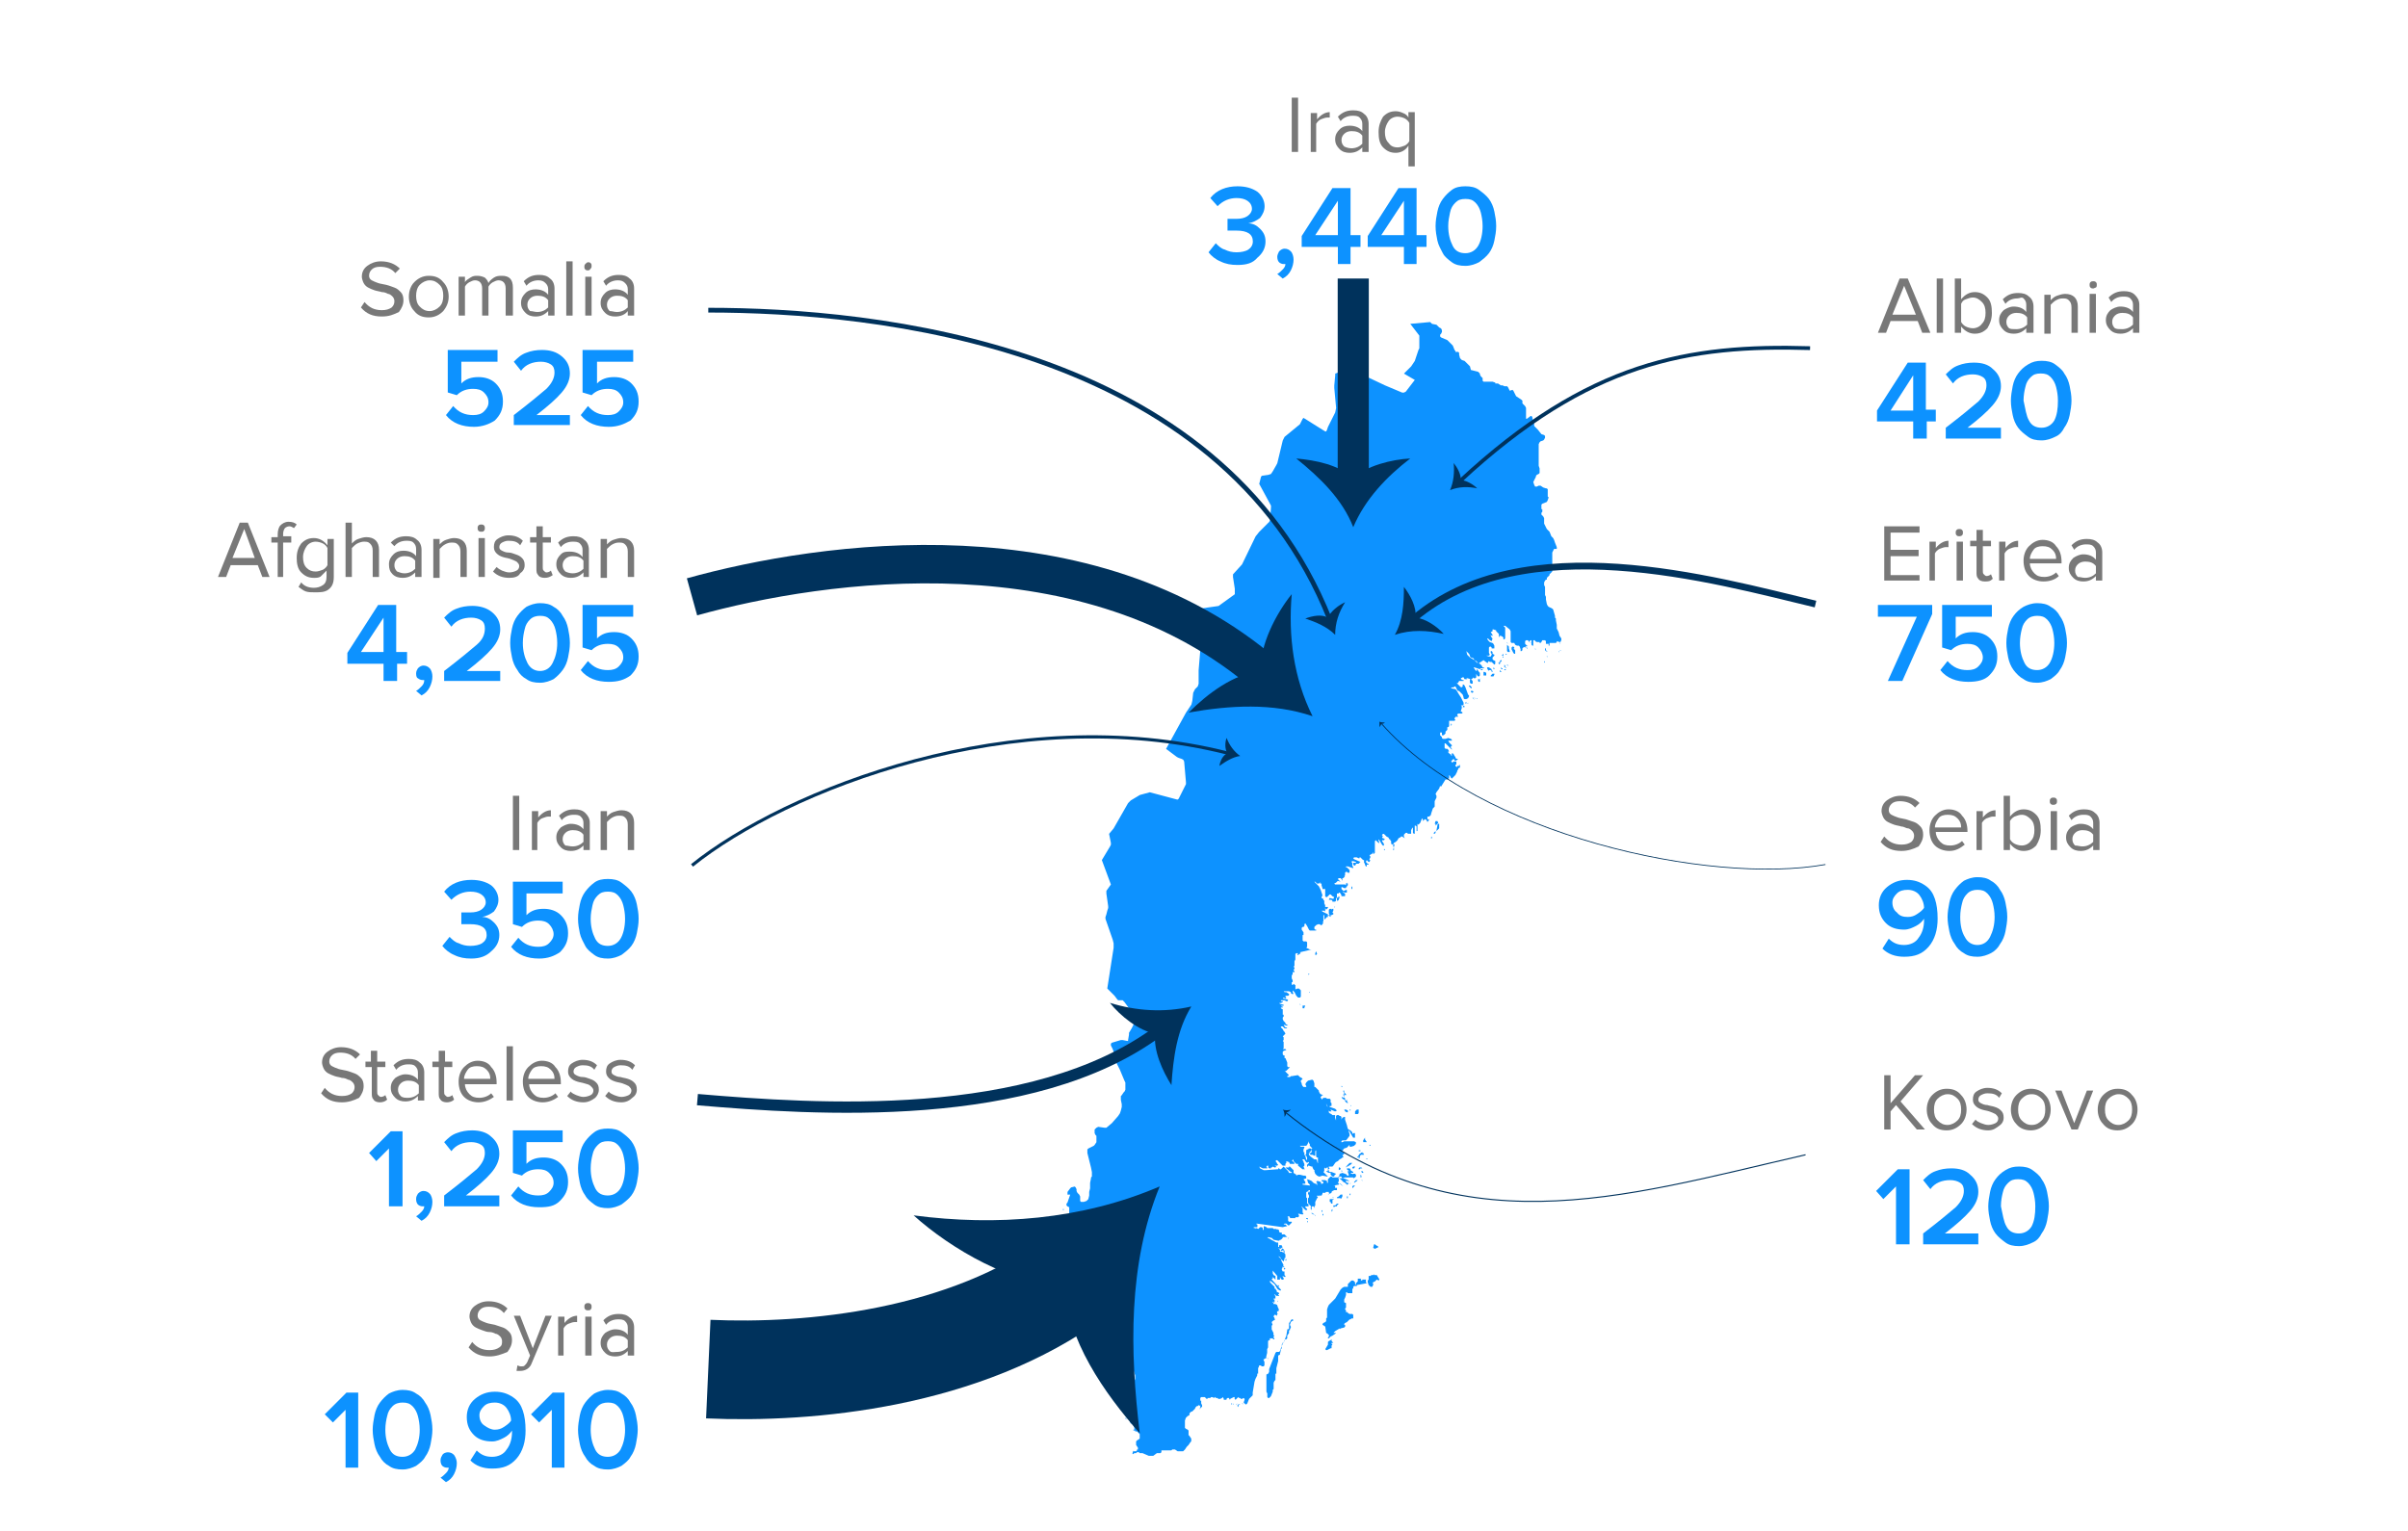 <?xml version="1.0" encoding="utf-8"?>
<!-- Generator: Adobe Illustrator 19.2.0, SVG Export Plug-In . SVG Version: 6.00 Build 0)  -->
<svg version="1.1" id="Layer_1" xmlns="http://www.w3.org/2000/svg" xmlns:xlink="http://www.w3.org/1999/xlink" x="0px" y="0px"
	 viewBox="0 0 266.2 169.3" style="enable-background:new 0 0 266.2 169.3;" xml:space="preserve">
<style type="text/css">
	.st0{fill:#0D92FF;}
	.st1{fill:none;stroke:#00325C;stroke-width:0.42;stroke-miterlimit:10;}
	.st2{fill:#00325C;}
	.st3{fill:#787878;}
	.st4{fill:none;stroke:#00325C;stroke-width:0.75;stroke-miterlimit:10;}
	.st5{fill:none;stroke:#00325C;stroke-width:9.000000e-02;stroke-miterlimit:10;}
	.st6{fill:none;stroke:#00325C;stroke-width:10.91;stroke-miterlimit:3;}
	.st7{fill:none;stroke:#00325C;stroke-width:0.12;stroke-miterlimit:10;}
	.st8{fill:none;stroke:#00325C;stroke-width:0.525;stroke-miterlimit:10;}
	.st9{fill:none;stroke:#00325C;stroke-width:1.25;stroke-miterlimit:10;}
	.st10{fill:none;stroke:#00325C;stroke-width:4.25;stroke-miterlimit:10;}
	.st11{fill:none;stroke:#00325C;stroke-width:0.35;stroke-miterlimit:10;}
	.st12{fill:none;stroke:#00325C;stroke-width:3.44;stroke-miterlimit:10;}
</style>
<g>
	<path class="st0" d="M142.3,137.4L142.3,137.4L142.3,137.4L142.3,137.4L142.3,137.4l0.1-0.1L142.3,137.4L142.3,137.4L142.3,137.4
		L142.3,137.4L142.3,137.4z M142.6,138.8L142.6,138.8L142.6,138.8L142.6,138.8l0.1-0.1L142.6,138.8l0.1-0.1L142.6,138.8L142.6,138.8
		L142.6,138.8L142.6,138.8L142.6,138.8L142.6,138.8L142.6,138.8L142.6,138.8L142.6,138.8z M142.2,138.7L142.2,138.7l0,0.1
		L142.2,138.7L142.2,138.7L142.2,138.7L142.2,138.7L142.2,138.7L142.2,138.7z M142.2,139.2L142.2,139.2L142.2,139.2L142.2,139.2
		L142.2,139.2L142.2,139.2L142.2,139.2l-0.1,0.1l0,0.1l0,0l0.1,0l0,0l0-0.1l0,0L142.2,139.2L142.2,139.2L142.2,139.2L142.2,139.2z
		 M120.6,143.5L120.6,143.5L120.6,143.5L120.6,143.5L120.6,143.5l-0.1,0l0,0l0,0l0,0l0,0l0,0.1l0,0l0,0l0,0l0,0l0,0l0,0l0,0
		L120.6,143.5L120.6,143.5L120.6,143.5z M141.2,144.6L141.2,144.6l0.1,0.1l0,0L141.2,144.6L141.2,144.6l0-0.1L141.2,144.6
		L141.2,144.6z M141.6,146.7L141.6,146.7L141.6,146.7L141.6,146.7L141.6,146.7L141.6,146.7z M140.8,147.8L140.8,147.8L140.8,147.8
		l0.1,0l0,0l0,0l0,0l0.1,0l0,0l0,0l-0.1,0L140.8,147.8l0-0.1l0,0L140.8,147.8L140.8,147.8L140.8,147.8L140.8,147.8z M135.8,155
		L135.8,155L135.8,155v-0.1V155z M134,155.2L134,155.2L134,155.2L134,155.2L134,155.2L134,155.2L134,155.2L134,155.2L134,155.2z
		 M137.4,155.9L137.4,155.9L137.4,155.9L137.4,155.9L137.4,155.9L137.4,155.9L137.4,155.9L137.4,155.9L137.4,155.9L137.4,155.9
		l0,0.1L137.4,155.9L137.4,155.9L137.4,155.9L137.4,155.9z M133.5,156L133.5,156L133.5,156l0,0.1h0L133.5,156L133.5,156L133.5,156z
		 M159.3,90.6L159.3,90.6L159.3,90.6L159.3,90.6L159.3,90.6L159.3,90.6L159.3,90.6z M158,90.7L158,90.7L158,90.7L158,90.7L158,90.7
		L158,90.7L158,90.7L158,90.7z M157.5,90.8L157.5,90.8l0,0.2h0l0,0l0,0L157.5,90.8L157.5,90.8L157.5,90.8z M157.5,91.3L157.5,91.3
		l0,0.1l0,0l0,0l0,0l0,0.1L157.5,91.3L157.5,91.3L157.5,91.3z M156.2,92L156.2,92L156.2,92l0,0.1L156.2,92L156.2,92L156.2,92z
		 M154.6,93L154.6,93L154.6,93L154.6,93l-0.1,0.1l0,0l0,0.1l0-0.1L154.6,93L154.6,93z M154.6,93.7l0,0.1L154.6,93.7L154.6,93.7
		L154.6,93.7L154.6,93.7z M153,93.9L153,93.9l0-0.1L153,93.9l0,0.1l0,0l0,0l0,0l0,0l0.1,0l0-0.1L153,93.9L153,93.9z M152.6,94
		L152.6,94L152.6,94L152.6,94L152.6,94L152.6,94L152.6,94L152.6,94z M151.7,95.7L151.7,95.7L151.7,95.7l0-0.1l0,0L151.7,95.7
		L151.7,95.7z M150.4,96.5L150.4,96.5L150.4,96.5L150.4,96.5l0.1,0L150.4,96.5L150.4,96.5L150.4,96.5z M150.2,96.8L150.2,96.8
		L150.2,96.8l0.1-0.1L150.2,96.8L150.2,96.8z M166.7,70.9L166.7,70.9l0,0.2l0,0L166.7,70.9L166.7,70.9z M166.6,71L166.6,71l0,0.1
		l0.1,0.1l0,0L166.6,71L166.6,71z M172.3,71.1L172.3,71.1L172.3,71.1l0,0.1L172.3,71.1L172.3,71.1L172.3,71.1L172.3,71.1L172.3,71.1
		L172.3,71.1z M172.5,71.2L172.5,71.2L172.5,71.2l0-0.1l-0.1,0L172.5,71.2z M169.7,71.1L169.7,71.1L169.7,71.1L169.7,71.1
		L169.7,71.1L169.7,71.1L169.7,71.1L169.7,71.1L169.7,71.1L169.7,71.1L169.7,71.1z M168.6,71.1L168.6,71.1L168.6,71.1l0,0.1l0,0l0,0
		l0,0L168.6,71.1L168.6,71.1z M171.7,71.2L171.7,71.2L171.7,71.2L171.7,71.2L171.7,71.2L171.7,71.2L171.7,71.2z M169.2,71.5
		L169.2,71.5L169.2,71.5L169.2,71.5L169.2,71.5z M171.4,71.5L171.4,71.5L171.4,71.5L171.4,71.5L171.4,71.5L171.4,71.5z M168.6,71.6
		L168.6,71.6L168.6,71.6L168.6,71.6L168.6,71.6L168.6,71.6l0-0.1l0,0l0,0l0,0l0,0L168.6,71.6L168.6,71.6L168.6,71.6l-0.1-0.1l0,0
		l0,0l0,0l0,0L168.6,71.6L168.6,71.6L168.6,71.6L168.6,71.6z M169.4,71.5L169.4,71.5L169.4,71.5L169.4,71.5l-0.1,0.1l0,0l0,0l0,0
		l0,0L169.4,71.5L169.4,71.5L169.4,71.5z M172.1,71.6L172.1,71.6L172.1,71.6L172.1,71.6L172.1,71.6L172.1,71.6L172.1,71.6z
		 M170,71.8l-0.1-0.1L170,71.8L170,71.8L170,71.8l0,0.1l0,0L170,71.8L170,71.8z M168.4,71.7L168.4,71.7L168.4,71.7L168.4,71.7
		L168.4,71.7L168.4,71.7z M168.4,71.8L168.4,71.8L168.4,71.8L168.4,71.8L168.4,71.8L168.4,71.8z M172.6,72L172.6,72l-0.1-0.1l-0.1,0
		l0,0L172.6,72L172.6,72L172.6,72L172.6,72l0,0.1l0,0L172.6,72L172.6,72L172.6,72z M172.4,72.1L172.4,72.1L172.4,72.1L172.4,72.1
		l-0.1-0.1l0,0.1L172.4,72.1L172.4,72.1L172.4,72.1z M167.2,72.3L167.2,72.3L167.2,72.3L167.2,72.3L167.2,72.3L167.2,72.3
		L167.2,72.3L167.2,72.3L167.2,72.3L167.2,72.3z M166.5,72.3L166.5,72.3L166.5,72.3L166.5,72.3l-0.1,0.1l0.1,0l0.1,0L166.5,72.3
		L166.5,72.3L166.5,72.3z M172.3,72.3L172.3,72.3L172.3,72.3l0.1,0.1l0,0l0,0L172.3,72.3L172.3,72.3L172.3,72.3z M167.7,72.3
		L167.7,72.3L167.7,72.3L167.7,72.3L167.7,72.3l-0.1,0l0,0L167.7,72.3l0,0.1l0,0l0,0l0,0L167.7,72.3L167.7,72.3z M172.5,72.3
		L172.5,72.3L172.5,72.3L172.5,72.3L172.5,72.3z M171.1,72.4L171.1,72.4L171.1,72.4L171.1,72.4l0,0.1l0,0l0,0l0,0l0,0L171.1,72.4
		L171.1,72.4z M166.8,72.5L166.8,72.5L166.8,72.5l0-0.1l0,0l0,0l0,0l0,0l0,0l0,0.1L166.8,72.5L166.8,72.5z M171.8,72.5L171.8,72.5
		L171.8,72.5L171.8,72.5L171.8,72.5z M170,72.5L170,72.5L170,72.5L170,72.5L170,72.5z M172,72.5L172,72.5L172,72.5L172,72.5
		L172,72.5z M167.6,72.6L167.6,72.6L167.6,72.6L167.6,72.6L167.6,72.6L167.6,72.6L167.6,72.6L167.6,72.6l0,0.1l0,0l0,0L167.6,72.6
		L167.6,72.6z M171.1,72.7L171.1,72.7L171.1,72.7l-0.1-0.2l0,0l0,0l0,0.1L171.1,72.7L171.1,72.7L171.1,72.7L171.1,72.7L171.1,72.7
		L171.1,72.7L171.1,72.7z M166.9,72.8L166.9,72.8L166.9,72.8L166.9,72.8L166.9,72.8z M172,73L172,73L172,73L172,73L172,73L172,73
		L172,73L172,73L172,73z M172.7,73L172.7,73L172.7,73L172.7,73L172.7,73L172.7,73z M171.1,73L171.1,73L171.1,73L171.1,73L171.1,73z
		 M169.9,73.8L169.9,73.8L169.9,73.8L169.9,73.8L169.9,73.8L169.9,73.8L169.9,73.8L169.9,73.8L169.9,73.8L169.9,73.8z M165.2,71.2
		L165.2,71.2L165.2,71.2L165.2,71.2L165.2,71.2l-0.1-0.1L165.2,71.2L165.2,71.2L165.2,71.2L165.2,71.2L165.2,71.2z M165.5,71.4
		L165.5,71.4L165.5,71.4L165.5,71.4L165.5,71.4z M165.9,71.8L165.9,71.8L165.9,71.8L165.9,71.8L165.9,71.8z M165.8,71.8L165.8,71.8
		L165.8,71.8L165.8,71.8L165.8,71.8L165.8,71.8L165.8,71.8L165.8,71.8z M165.4,72.3L165.4,72.3L165.4,72.3L165.4,72.3l0.1,0.1
		L165.4,72.3L165.4,72.3L165.4,72.3L165.4,72.3L165.4,72.3z M165.2,72.5L165.2,72.5L165.2,72.5L165.2,72.5L165.2,72.5L165.2,72.5z
		 M165.5,72.7L165.5,72.7l0,0.1l0,0L165.5,72.7z M165,73.1L165,73.1L165,73.1l0-0.1l0,0L165,73.1L165,73.1L165,73.1L165,73.1z
		 M165.3,73.7L165.3,73.7L165.3,73.7L165.3,73.7L165.3,73.7L165.3,73.7L165.3,73.7z M163.6,74.1L163.6,74.1L163.6,74.1L163.6,74.1
		L163.6,74.1L163.6,74.1l-0.1-0.1l0,0l0,0l0,0l0,0l0,0l0,0l0,0L163.6,74.1L163.6,74.1L163.6,74.1L163.6,74.1L163.6,74.1L163.6,74.1z
		 M163.7,74.2L163.7,74.2L163.7,74.2l0.1,0.1L163.7,74.2L163.7,74.2z M166.2,74.4L166.2,74.4l0.1,0.1L166.2,74.4L166.2,74.4
		L166.2,74.4z M166,74.5L166,74.5L166,74.5L166,74.5L166,74.5L166,74.5l0.1,0L166,74.5L166,74.5z M162.7,75.3L162.7,75.3L162.7,75.3
		L162.7,75.3l0-0.1l0,0l0,0L162.7,75.3L162.7,75.3z M163.1,75.7L163.1,75.7L163.1,75.7l-0.1,0l0,0l0,0l0,0H163.1L163.1,75.7
		L163.1,75.7L163.1,75.7L163.1,75.7L163.1,75.7L163.1,75.7L163.1,75.7z M165,75.9L165,75.9L165,75.9L165,75.9L165,75.9L165,75.9
		L165,75.9L165,75.9z M163.3,76.4L163.3,76.4L163.3,76.4L163.3,76.4L163.3,76.4L163.3,76.4L163.3,76.4z M163,77.1L163,77.1l0,0.1
		l0.1,0.1l0,0L163,77.1L163,77.1z M163.2,77.2L163.2,77.2L163.2,77.2l0.1,0.1l0-0.1L163.2,77.2L163.2,77.2z M162.1,77.6L162.1,77.6
		L162.1,77.6l-0.1,0.1l0,0l0,0.1l0.1,0l0,0l0,0l0-0.1L162.1,77.6z M162.3,77.7L162.3,77.7L162.3,77.7L162.3,77.7l-0.1,0.1l0,0l0.1,0
		L162.3,77.7L162.3,77.7L162.3,77.7z M161.7,78.2L161.7,78.2L161.7,78.2L161.7,78.2L161.7,78.2L161.7,78.2l0.2,0l0-0.1l-0.1-0.1
		L161.7,78.2L161.7,78.2L161.7,78.2L161.7,78.2z M161.4,83L161.4,83L161.4,83L161.4,83L161.4,83L161.4,83L161.4,83z M159.8,87
		L159.8,87L159.8,87L159.8,87L159.8,87z M152.6,127L152.6,127L152.6,127L152.6,127z M151.6,127.2L151.6,127.2L151.6,127.2
		L151.6,127.2L151.6,127.2z M151.5,127.4L151.5,127.4L151.5,127.4L151.5,127.4L151.5,127.4L151.5,127.4l0,0.1L151.5,127.4
		L151.5,127.4L151.5,127.4L151.5,127.4z M151.1,127.5L151.1,127.5L151.1,127.5L151.1,127.5L151.1,127.5L151.1,127.5L151.1,127.5
		L151.1,127.5L151.1,127.5L151.1,127.5L151.1,127.5L151.1,127.5L151.1,127.5z M151.9,127.8L151.9,127.8L151.9,127.8L151.9,127.8
		L151.9,127.8z M151.6,128.7L151.6,128.7L151.6,128.7L151.6,128.7L151.6,128.7L151.6,128.7L151.6,128.7L151.6,128.7z M151.8,129.3
		L151.8,129.3L151.8,129.3l0-0.1L151.8,129.3L151.8,129.3L151.8,129.3L151.8,129.3L151.8,129.3L151.8,129.3z M153,129.1L153,129.1
		L153,129.1L153,129.1L153,129.1L153,129.1z M149.2,130.9L149.2,130.9L149.2,130.9L149.2,130.9l0.1,0l0-0.1L149.2,130.9L149.2,130.9
		z M148.4,131L148.4,131L148.4,131L148.4,131L148.4,131L148.4,131z M149.2,131.7L149.2,131.7l0,0.1L149.2,131.7L149.2,131.7
		L149.2,131.7L149.2,131.7z M149.8,132L149.8,132L149.8,132L149.8,132L149.8,132l0-0.1L149.8,132L149.8,132L149.8,132L149.8,132
		L149.8,132L149.8,132L149.8,132L149.8,132L149.8,132z M149.2,132.2L149.2,132.2L149.2,132.2L149.2,132.2L149.2,132.2l0.1-0.1l0-0.1
		l-0.1,0l0,0l0,0L149.2,132.2L149.2,132.2L149.2,132.2L149.2,132.2z M147.4,132.5L147.4,132.5L147.4,132.5L147.4,132.5l0.1,0
		L147.4,132.5l0-0.1l0,0l0,0l0,0l-0.1,0L147.4,132.5L147.4,132.5L147.4,132.5z M145.5,134L145.5,134L145.5,134L145.5,134L145.5,134
		L145.5,134l0,0.1l0,0l0,0L145.5,134L145.5,134L145.5,134z M146.1,134.6L146.1,134.6l0,0.1l0,0.1l0,0l0,0l0,0L146.1,134.6
		L146.1,134.6L146.1,134.6z M165.5,71.1L165.5,71.1L165.5,71.1L165.5,71.1l0-0.1l0-0.1l0,0L165.5,71.1L165.5,71.1L165.5,71.1
		L165.5,71.1L165.5,71.1z M166.1,71.3L166.1,71.3L166.1,71.3L166.1,71.3l0-0.1l0,0l0,0l0,0l0,0L166.1,71.3L166.1,71.3L166.1,71.3
		L166.1,71.3L166.1,71.3z M168.8,71.5L168.8,71.5L168.8,71.5L168.8,71.5L168.8,71.5l0.1-0.1l0,0l-0.1,0L168.8,71.5L168.8,71.5
		L168.8,71.5z M168.9,71.8L168.9,71.8l-0.1-0.2l0,0l0,0l-0.1,0l-0.1,0l0,0.1l0,0l0,0l0,0l0,0l0,0l0,0l0,0l0,0l0,0l0,0l0,0l0,0l0,0
		l0,0l0,0l0,0l0,0l0,0l0,0l0,0l0-0.1l0,0l0-0.1l0,0L168.9,71.8L168.9,71.8L168.9,71.8L168.9,71.8L168.9,71.8l0,0.1l0,0L168.9,71.8
		L168.9,71.8L168.9,71.8z M169.8,71.8L169.8,71.8L169.8,71.8l-0.1-0.1l0,0l0,0l0,0v0l0,0l0,0.1l0,0L169.8,71.8L169.8,71.8l-0.1,0.1
		l0,0l0,0l0,0l0,0L169.8,71.8L169.8,71.8L169.8,71.8z M165.2,72L165.2,72L165.2,72L165.2,72l0.1-0.1l0,0l0,0l0,0l0,0l0,0L165.2,72
		L165.2,72L165.2,72z M171.9,72.1L171.9,72.1L171.9,72.1l-0.2,0l0,0l0,0l0,0l0,0l0,0l0,0l0,0l0.1,0L171.9,72.1L171.9,72.1
		L171.9,72.1L171.9,72.1z M166,72.5L166,72.5L166,72.5L166,72.5l0.2,0l0,0l0,0l0-0.1l0-0.1l0-0.1l0,0l0,0l0,0l0,0l0,0l0,0l0,0.1
		L166,72.5L166,72.5L166,72.5z M168,72.3L168,72.3L168,72.3L168,72.3L168,72.3L168,72.3l-0.1,0l0,0l0,0l0,0l0,0l0.1,0l0,0l0,0
		L168,72.3L168,72.3L168,72.3z M166.1,72.6L166.1,72.6L166.1,72.6l0,0.1l0,0l0,0l0.1,0l0-0.1L166.1,72.6L166.1,72.6z M165.3,73
		L165.3,73L165.3,73L165.3,73L165.3,73L165.3,73L165.3,73L165.3,73l0-0.1l0,0L165.3,73L165.3,73L165.3,73z M170.8,73.2l0-0.1l0-0.1
		h0l0,0.1L170.8,73.2L170.8,73.2L170.8,73.2L170.8,73.2L170.8,73.2l-0.1,0.1l0,0l0,0l0,0l0,0l0,0h0l0,0l0,0l0,0l0,0l0,0l0,0l0,0
		v-0.1l0-0.1L170.8,73.2z M166.8,73.6L166.8,73.6L166.8,73.6l0.1,0L166.8,73.6l0.1-0.2l0,0l0,0l0,0l0,0L166.8,73.6L166.8,73.6z
		 M166.4,73.6L166.4,73.6l-0.1-0.1l0,0.1l0,0.1l0,0.1l0,0l0.1,0L166.4,73.6L166.4,73.6L166.4,73.6z M166.8,73.6L166.8,73.6
		L166.8,73.6l-0.2-0.1l0,0l0,0.1L166.8,73.6L166.8,73.6L166.8,73.6L166.8,73.6l0,0.1l0,0l0,0l0,0l0,0l0,0l0-0.1l0,0l0,0l0,0l0-0.1
		L166.8,73.6L166.8,73.6z M165.1,74L165.1,74l0-0.2l0,0l0,0l-0.1-0.1l0,0l0.1,0.1l0.1,0.1l0,0.1L165.1,74L165.1,74L165.1,74z
		 M166.4,73.8L166.4,73.8l0.1,0.1l0-0.1L166.4,73.8L166.4,73.8z M163.9,74.1L163.9,74.1L163.9,74.1L163.9,74.1l0-0.1l-0.1,0l-0.1,0
		l0,0V74l0,0l0,0l0,0.1L163.9,74.1L163.9,74.1L163.9,74.1L163.9,74.1L163.9,74.1L163.9,74.1z M165.9,74.2L165.9,74.2L165.9,74.2
		l-0.1-0.1l0,0l0,0l0,0l0,0h0l0,0l0,0.1l0,0.1l0,0l0,0l0,0l0,0l0,0l0,0l0,0l0.1,0l0.1,0l0,0L165.9,74.2L165.9,74.2z M166.5,74.1
		L166.5,74.1l-0.1-0.1l-0.1,0l0,0l0,0.1L166.5,74.1L166.5,74.1L166.5,74.1z M166.6,74.2L166.6,74.2L166.6,74.2L166.6,74.2l-0.1,0.1
		l0,0l0,0l0,0l0,0l0,0l0,0l0,0l0,0l0,0l0,0L166.6,74.2L166.6,74.2L166.6,74.2L166.6,74.2z M164,74.7L164,74.7L164,74.7l0,0.1l0,0
		l0,0.1l0,0l0-0.1l0,0l0,0L164,74.7L164,74.7L164,74.7z M163.7,75L163.7,75L163.7,75l-0.1,0.1l0,0.1l0,0l0,0l0,0L163.7,75L163.7,75
		L163.7,75L163.7,75z M165.6,75L165.6,75l-0.1,0l0,0L165.6,75l-0.1,0.1l0,0l0,0l0,0l0,0l0,0l0,0L165.6,75L165.6,75L165.6,75z
		 M162.5,75.5L162.5,75.5L162.5,75.5l0.1,0.1l0.1,0l0.1,0l0-0.1l0,0l0-0.1l0,0l0-0.1l-0.1-0.1l-0.1-0.1l0,0l0,0l-0.1,0l0,0l0,0l0,0
		l0,0l0,0l-0.1,0l0,0l0,0l0,0l0,0l0,0l0,0l0,0l0,0l0.1,0l0,0l0-0.1l0,0l0,0l0,0l0,0l0,0L162.5,75.5L162.5,75.5L162.5,75.5z
		 M163.6,75.2L163.6,75.2L163.6,75.2l-0.1-0.1l-0.1,0l0,0.1l0,0.1l0.1,0.1l0.1,0l0,0L163.6,75.2L163.6,75.2z M165.2,75.3L165.2,75.3
		L165.2,75.3l-0.1-0.1l0-0.1l0,0l0,0.1l0.1,0.1L165.2,75.3L165.2,75.3l0,0.1l0,0.1l0,0l0,0l0,0L165.2,75.3L165.2,75.3L165.2,75.3z
		 M165.4,75.3L165.4,75.3L165.4,75.3l0.1,0.1L165.4,75.3L165.4,75.3L165.4,75.3L165.4,75.3z M165.4,75.5L165.4,75.5L165.4,75.5
		L165.4,75.5l-0.1,0.1l0,0L165.4,75.5L165.4,75.5L165.4,75.5L165.4,75.5z M162.5,75.8L162.5,75.8L162.5,75.8l-0.1,0l0,0.1l0.1,0.1
		l0.1,0.1l0.1,0l0-0.1L162.5,75.8L162.5,75.8z M162.9,76.5L162.9,76.5L162.9,76.5l-0.1-0.1l0,0l0,0l0,0l-0.1,0l0,0l-0.1,0l0,0l0,0.1
		l0.1,0.1l0.1,0l0,0l0,0l0,0L162.9,76.5l0,0.1l0,0.1l0,0l0-0.1L162.9,76.5L162.9,76.5z M162.8,77.1L162.8,77.1L162.8,77.1l0-0.1l0,0
		l0,0l0,0l0,0l0,0l0,0l0,0l0,0l0,0l0,0l0,0l0,0l0,0.1l0,0.1l0.1,0.1l0.1,0.1L162.8,77.1L162.8,77.1l0,0.1l0,0l0,0L162.8,77.1
		L162.8,77.1z M160.5,80.1L160.5,80.1l-0.1-0.1l0,0l0,0.1l0,0.1l0,0.1l0,0.1l0,0l0,0l0,0l0-0.1L160.5,80.1L160.5,80.1z M159.9,82.2
		l0.2,0.1l0,0l0,0l0,0l0-0.1l0-0.1l0,0l0,0l0,0.1L159.9,82.2L159.9,82.2l0-0.1l0,0l0-0.1l-0.1-0.1l-0.1,0l0,0l0,0.1l0,0L159.9,82.2
		L159.9,82.2L159.9,82.2z M158.3,92.5L158.3,92.5l0,0.1l0,0L158.3,92.5L158.3,92.5l-0.1,0.1l0,0.1l0,0l0.1,0l0,0l0,0l0,0L158.3,92.5
		L158.3,92.5L158.3,92.5L158.3,92.5L158.3,92.5z M149.6,97L149.6,97l0-0.1l0-0.1l0,0l0,0l0,0.1L149.6,97L149.6,97L149.6,97z
		 M150.1,96.9l-0.1,0l0,0l0,0l0,0L150.1,96.9L150.1,96.9L150.1,96.9z M149.9,97L149.9,97L149.9,97L149.9,97L149.9,97z M149.8,97.4
		L149.8,97.4L149.8,97.4l0,0.1l0,0.1l0,0v-0.1L149.8,97.4L149.8,97.4L149.8,97.4z M149.3,97.7L149.3,97.7L149.3,97.7l0-0.1l0-0.1
		l0,0l0,0.1L149.3,97.7L149.3,97.7L149.3,97.7z M148.8,98L148.8,98L148.8,98L148.8,98l0.1,0l0.1-0.1l0,0l0-0.1l0-0.1l0,0l0,0l-0.1,0
		l0,0l0-0.1l-0.1,0.1l0,0.1l0,0.1L148.8,98L148.8,98L148.8,98L148.8,98z M149.5,98.3L149.5,98.3l0-0.2l0-0.1l0,0l-0.1,0.1l0,0l0,0.2
		l0,0L149.5,98.3L149.5,98.3z M146.2,99.1L146.2,99.1L146.2,99.1l0,0.1l0,0L146.2,99.1L146.2,99.1L146.2,99.1L146.2,99.1z M148,99.7
		L148,99.7l0-0.1L148,99.7L148,99.7z M146.8,100.4L146.8,100.4l0-0.1l-0.1,0l-0.2,0l0,0l0,0.1l0.1,0.2l0,0L146.8,100.4L146.8,100.4
		L146.8,100.4z M147.6,100.2l-0.1,0.1l0,0l0,0.1l0,0L147.6,100.2L147.6,100.2L147.6,100.2L147.6,100.2L147.6,100.2z M147,101.2
		l-0.2,0l0,0l0,0l0,0l0.3,0.2l0-0.1l0-0.1L147,101.2L147,101.2L147,101.2L147,101.2z M146.3,102.7L146.3,102.7L146.3,102.7
		L146.3,102.7z M145.5,105.2L145.5,105.2l-0.1,0.2l0,0.1l0,0.1l0.1,0l0,0l0,0l0,0l0.1-0.1l0,0l0,0l0,0L145.5,105.2L145.5,105.2z
		 M144.8,107.7L144.8,107.7l-0.1,0l-0.1,0l0,0l0,0.1l0,0L144.8,107.7L144.8,107.7L144.8,107.7z M144.5,107.7L144.5,107.7
		L144.5,107.7L144.5,107.7L144.5,107.7L144.5,107.7L144.5,107.7L144.5,107.7z M144.8,109.8L144.8,109.8L144.8,109.8L144.8,109.8
		L144.8,109.8L144.8,109.8l0-0.1l-0.1,0L144.8,109.8L144.8,109.8L144.8,109.8z M143.8,111.1L143.8,111.1l-0.1-0.1l0,0l0,0l0,0l0,0
		l0,0.1l0,0h0l0.1,0L143.8,111.1L143.8,111.1L143.8,111.1L143.8,111.1z M144.3,111.2l-0.2,0l-0.1,0l0,0.1l0,0.1l0,0.1l0,0l0,0l0,0
		l0,0l0,0l0,0l0,0l0,0l0.2,0l0,0l0-0.1L144.3,111.2L144.3,111.2z M143.8,114.8L143.8,114.8L143.8,114.8L143.8,114.8l0.1-0.1l0,0l0,0
		l0,0l0,0l0,0l0,0L143.8,114.8L143.8,114.8L143.8,114.8z M143.6,115.7L143.6,115.7L143.6,115.7l0-0.1l0,0l0,0l0,0l0,0l0,0.1l0,0.1
		l0,0l0,0L143.6,115.7L143.6,115.7L143.6,115.7L143.6,115.7L143.6,115.7L143.6,115.7z M143.8,117.8L143.8,117.8L143.8,117.8
		L143.8,117.8l0.1,0.1h0l0.1,0l0,0l0,0l-0.1,0l0,0l0,0L143.8,117.8L143.8,117.8L143.8,117.8L143.8,117.8z M148.4,120.2L148.4,120.2
		L148.4,120.2l0-0.1l0,0l0,0l0,0l-0.1,0l-0.1,0l0,0l0,0L148.4,120.2L148.4,120.2z M149.4,122.3L149.4,122.3l-0.1-0.1l0,0l0,0l0,0.1
		l0,0l0.1,0L149.4,122.3L149.4,122.3L149.4,122.3L149.4,122.3z M149,122.8L149,122.8l-0.2-0.1l-0.2,0l0.1,0.2l0.2,0.1l0.1,0l0,0
		L149,122.8L149,122.8L149,122.8L149,122.8z M149.2,122.7L149.2,122.7L149.2,122.7L149.2,122.7L149.2,122.7L149.2,122.7L149.2,122.7
		l0,0.1l0,0l0,0l0,0l0,0l0,0l0,0l0.1,0l0-0.1l0,0L149.2,122.7L149.2,122.7z M151.5,125.7L151.5,125.7L151.5,125.7l-0.1,0.1l-0.1,0.1
		l0,0l0,0l0,0l0,0l0,0l0.1-0.1l0,0L151.5,125.7L151.5,125.7L151.5,125.7z M151.2,126.3L151.2,126.3L151.2,126.3L151.2,126.3
		L151.2,126.3l0.1,0l0,0l0,0L151.2,126.3L151.2,126.3z M151.6,126.4L151.6,126.4L151.6,126.4L151.6,126.4L151.6,126.4l0.1,0.1
		L151.6,126.4l0.1,0l0,0l0,0l0,0L151.6,126.4L151.6,126.4L151.6,126.4L151.6,126.4z M151.5,126.6l-0.1,0l0,0l0,0v0l0,0.1l0.1,0
		L151.5,126.6L151.5,126.6L151.5,126.6L151.5,126.6z M150.4,127.2L150.4,127.2l-0.2,0l0,0.1l0,0l0,0l0.1,0l0.1,0h0l0,0L150.4,127.2
		L150.4,127.2L150.4,127.2L150.4,127.2L150.4,127.2L150.4,127.2L150.4,127.2L150.4,127.2z M151.7,127.3L151.7,127.3L151.7,127.3
		L151.7,127.3L151.7,127.3L151.7,127.3L151.7,127.3L151.7,127.3L151.7,127.3L151.7,127.3L151.7,127.3L151.7,127.3z M151.5,128
		L151.5,128L151.5,128l0.1,0l0,0l0,0l0,0l0,0l0,0l0,0L151.5,128L151.5,128z M151,128.1L151,128.1l0.1,0.1l0,0l0.1-0.1l0,0l0,0l0,0
		l0,0L151,128.1L151,128.1z M149.8,128.9L149.8,128.9L149.8,128.9l-0.1,0l0,0L149.8,128.9l0.4,0l0,0l0,0l0,0l-0.1,0l0,0l0,0l0,0l0,0
		l0,0L149.8,128.9L149.8,128.9z M149.8,129L149.8,129L149.8,129l-0.1,0l0,0l0,0l0,0l-0.1,0l-0.1,0.1l0,0.1l0,0l0.1,0l0,0l0,0l0,0
		l0.1,0l0,0L149.8,129l-0.1,0.1l0,0L149.8,129L149.8,129z M148,129.4L148,129.4l0.2-0.1l0-0.1l-0.1-0.1l-0.1,0l0,0l0,0l0,0
		L148,129.4L148,129.4L148,129.4L148,129.4z M151,129.4L151,129.4L151,129.4L151,129.4L151,129.4z M148.4,129.5L148.4,129.5
		L148.4,129.5L148.4,129.5L148.4,129.5l-0.1-0.1l0,0l0,0.2L148.4,129.5l0.1,0.1l0,0L148.4,129.5L148.4,129.5L148.4,129.5z
		 M150.8,129.5L150.8,129.5L150.8,129.5L150.8,129.5L150.8,129.5l0-0.1l0,0l0,0l0,0l0,0l0,0.1L150.8,129.5L150.8,129.5L150.8,129.5z
		 M150.5,130L150.5,130L150.5,130L150.5,130L150.5,130L150.5,130L150.5,130L150.5,130l-0.1-0.1l0,0.1l0,0.1l0,0.1l0,0l0,0l0,0l0.1,0
		L150.5,130L150.5,130L150.5,130L150.5,130L150.5,130z M150.4,130.3L150.4,130.3L150.4,130.3L150.4,130.3L150.4,130.3L150.4,130.3
		L150.4,130.3L150.4,130.3z M150.6,130.6L150.6,130.6L150.6,130.6L150.6,130.6l0-0.1l0,0l0,0l0,0l-0.1,0l0,0L150.6,130.6
		L150.6,130.6z M149.4,131.4L149.4,131.4L149.4,131.4l0.1-0.1l0,0l0,0l0,0l0,0L149.4,131.4z M149,132.3L149,132.3L149,132.3
		L149,132.3L149,132.3L149,132.3L149,132.3l-0.1,0l0,0l0,0.2l0.1,0l0,0l0-0.1l0-0.1L149,132.3L149,132.3z M146.8,133.1l-0.1,0.2
		l0,0.1l0,0l0,0l0,0l0,0l0,0l0-0.1l0,0l0,0l0,0L146.8,133.1L146.8,133.1L146.8,133.1L146.8,133.1L146.8,133.1L146.8,133.1
		L146.8,133.1L146.8,133.1z M147.6,133.3L147.6,133.3L147.6,133.3L147.6,133.3L147.6,133.3l-0.2,0l0,0l0,0v0l0,0.1l0,0l0,0l0,0.1
		l0,0l0,0l0,0l0,0L147.6,133.3L147.6,133.3z M117.6,133.8L117.6,133.8L117.6,133.8L117.6,133.8L117.6,133.8l0-0.1l0,0l-0.1,0l0,0
		l0,0l0,0l0-0.1l0,0l0,0l0,0l0,0l0,0l0,0l0,0l0,0l0,0l0,0.1l0,0l0,0l0,0l0,0l0,0l0,0.1l0,0l0,0l0,0l0,0l0,0l0,0l0,0l0,0l0,0l0.1,0
		l0,0l0,0l0,0l0,0l0,0l0,0L117.6,133.8L117.6,133.8L117.6,133.8L117.6,133.8z M146.2,134.2l0-0.1l0-0.1l0,0l-0.1,0l0,0l0-0.1
		l0.1-0.1l0-0.1l0,0l0,0l0,0l0,0.1l0,0l0,0l0,0.1l0,0.1l0,0.1l0,0l0,0l0,0l0,0l0,0.1l0,0.1l0,0.1l-0.1,0l0,0l0,0l0.2,0l0,0l0,0
		l0-0.1l0,0l0,0l0,0L146.2,134.2L146.2,134.2L146.2,134.2z M147.2,134L147.2,134L147.2,134L147.2,134l0.1-0.1l0,0l0-0.1l0-0.1l0,0
		l0,0l-0.1,0.1L147.2,134L147.2,134L147.2,134L147.2,134L147.2,134L147.2,134z M145.3,134.3l-0.3-0.2l0,0l0,0l0,0.1l0.2,0.1
		L145.3,134.3l0.1,0.2l0,0l0-0.1L145.3,134.3z M144.5,134.7L144.5,134.7L144.5,134.7L144.5,134.7l0,0.1L144.5,134.7L144.5,134.7
		l-0.1,0l0,0l0,0l0,0.1l0.1,0l0,0l0,0l0,0l0,0l0,0l0,0l0,0.1l0,0l0,0l0,0l0.1-0.2l0,0l0.1,0L144.5,134.7L144.5,134.7z M144.5,135
		L144.5,135L144.5,135l0,0.2l0,0l0.1-0.1L144.5,135L144.5,135z M142.3,136.8L142.3,136.8L142.3,136.8l-0.1-0.1l-0.1,0h0l0,0l0,0
		l0.1,0.1L142.3,136.8L142.3,136.8L142.3,136.8L142.3,136.8L142.3,136.8z M142.4,137L142.4,137L142.4,137L142.4,137L142.4,137
		l0.1-0.1l0,0l-0.1,0l0,0L142.4,137L142.4,137L142.4,137z M141.8,139.9L141.8,139.9L141.8,139.9L141.8,139.9l-0.1,0l0,0.1l0.1,0.1
		l0.1,0l0.1,0L141.8,139.9L141.8,139.9L141.8,139.9l0,0.1L141.8,139.9L141.8,139.9L141.8,139.9L141.8,139.9L141.8,139.9L141.8,139.9
		z M120,141.8L120,141.8L120,141.8L120,141.8L120,141.8l0.1-0.1l0,0l0,0l0,0l-0.1,0l-0.1,0l-0.1,0.1l0,0l0,0l0.1,0.1l0.1,0l0,0l0,0
		l-0.1,0l0,0l0,0l0,0l0,0l0,0v0l0,0l0,0l0.1,0l0,0l0,0l0,0l0,0l0,0l0,0l0,0L120,141.8L120,141.8L120,141.8L120,141.8z M141.3,142.1
		L141.3,142.1L141.3,142.1L141.3,142.1L141.3,142.1l0.1,0.1l0,0.1l0,0l0,0l0,0l0,0l0.1,0l0,0l0,0l0,0l0,0l0,0l0,0l0,0l0,0v0l0,0v0
		l0,0l-0.1,0l-0.1-0.1l-0.1,0l0,0L141.3,142.1L141.3,142.1L141.3,142.1z M141.1,142.3L141.1,142.3L141.1,142.3l0.1,0.1l0,0l0.1,0.1
		l0,0l0,0l0,0l0,0l0,0l0,0l0,0l0,0L141.1,142.3L141.1,142.3z M120.2,143.2L120.2,143.2L120.2,143.2L120.2,143.2L120.2,143.2
		L120.2,143.2l0-0.1l0,0l0,0l0-0.1l-0.1-0.1l0,0.1l0,0l0,0l0,0l0,0l0,0v0l-0.1,0l0,0l0,0l0,0l0,0l0,0l0,0l0,0.1l0,0L120.2,143.2
		L120.2,143.2L120.2,143.2L120.2,143.2L120.2,143.2L120.2,143.2z M141.3,143.8L141.3,143.8l0,0.1l0,0l-0.1,0l0,0l0,0l0,0l0,0l0,0.1
		l0,0l0,0l0,0l0,0l0,0l0,0l0,0l0,0l0,0l0,0l0,0l0.1-0.2l0-0.1l0-0.1L141.3,143.8L141.3,143.8z M140.7,147.2L140.7,147.2L140.7,147.2
		L140.7,147.2L140.7,147.2l-0.1,0.1l0,0l0,0l0,0l0.1-0.1L140.7,147.2L140.7,147.2L140.7,147.2L140.7,147.2z M137.4,155.2
		L137.4,155.2L137.4,155.2L137.4,155.2l-0.1,0l0,0l0,0l0,0l0,0l0.1,0.1l0,0l0,0l0,0l0,0L137.4,155.2L137.4,155.2L137.4,155.2
		L137.4,155.2z M136.8,155.2L136.8,155.2L136.8,155.2L136.8,155.2L136.8,155.2L136.8,155.2l-0.2,0.1l0,0l0,0l0,0l0.1,0l0,0l0,0
		L136.8,155.2L136.8,155.2L136.8,155.2L136.8,155.2z M136.4,155.2L136.4,155.2L136.4,155.2l-0.1,0.1l0,0l0,0l0,0l0.1,0l0,0l0-0.1
		l0-0.1L136.4,155.2z M136.2,155.2L136.2,155.2l-0.1,0l0,0.1l0,0l0,0l0,0l0,0l0.1,0l0,0l0,0l0,0l0-0.1L136.2,155.2L136.2,155.2
		L136.2,155.2L136.2,155.2z M124.5,156.8L124.5,156.8l-0.1,0l0,0l0.1,0.2l0,0l0-0.1L124.5,156.8L124.5,156.8z M151.8,138l0.2,0.1
		l0.2-0.1l0.2-0.1l-0.1-0.1l-0.2-0.1l-0.1-0.1h-0.1L151.8,138z M148.5,130.7l0.2,0.1l0.2,0.2l0.1,0l0.1-0.2l-0.2,0l-0.1-0.1l0-0.2
		l0.1,0.1l0.1,0l0.2,0l-0.4-0.2l-0.3-0.1l-0.5,0l0.2,0.1l0.1,0.1l0,0L148.5,130.7L148.5,130.7z M159,91l-0.1-0.2l-0.2,0l-0.1,0.3
		l0.1,0l0,0l0,0l0,0.1l0,0.1L159,91z M148.3,121.3l0.1,0.2l0.2,0.1l0.2,0.3l0.2,0.1l0,0l0-0.1l0,0l0,0l0,0l0,0l-0.1-0.1l0-0.1l0-0.1
		l-0.1,0.1l-0.1,0l0-0.1l0-0.1l-0.2-0.4l0-0.1l0.1,0l0.1,0.1l0.1,0l0-0.1l-0.1-0.1l-0.1-0.1l0-0.1l0,0l0,0v0l0,0l0-0.1l0,0l-0.1,0
		l0,0l0,0.1l0.1,0.2l0,0.1l0,0.4L148.3,121.3z M166.8,71.7l0-0.2l-0.2-0.2l0,0l0,0.2l0,0.1l0,0.1l0,0.1l0,0.1l0,0.1l0.1,0.1l0.2,0
		l0-0.1L166.8,71.7z M170.9,71.9L170.9,71.9l0-0.1l0,0l0,0l0-0.1l0-0.1l0-0.1l0,0l0,0l0,0.1l0,0l0,0l0,0l0,0.1l0,0l0,0l-0.1,0l0-0.1
		l0,0l0,0.1l0,0l0,0l0-0.1l0,0.1l0,0.2l0.1,0.1l0.2,0.1L170.9,71.9z M167.5,72.2L167.5,72.2l0-0.1l0,0l0,0l0-0.1l0-0.1l-0.1-0.1
		l-0.1-0.1l0,0l0.1,0l0-0.1l-0.1-0.1l-0.1,0l-0.1,0.1l0,0.2l0.1,0.2l0.1,0.2l0.1,0.1l0.1,0L167.5,72.2z M165.8,73.1L165.8,73.1
		l0.1,0.1l0.1-0.1l0-0.1l-0.1,0L165.8,73.1L165.8,73.1z M165.7,73.3L165.7,73.3l0,0.1l0.1,0.1l0,0l0,0l0,0l0,0l0,0l0,0l0-0.1l0-0.1
		l0,0l0.1,0l0-0.1l-0.1,0l-0.2,0.1l-0.1,0L165.7,73.3L165.7,73.3L165.7,73.3z M164.7,74.3L164.7,74.3l-0.1-0.1l0,0l0,0l0-0.1l0,0
		l0.1,0l0.1,0l0.1,0.1l0,0.1l0,0l0.1,0l0-0.1l-0.1-0.1l0-0.1l0,0l0,0l0,0l-0.3-0.2l-0.1,0l-0.1,0l0,0l0,0.1l0.1,0.2L164.7,74.3
		L164.7,74.3L164.7,74.3L164.7,74.3z M166.1,74L166.1,74l0-0.1l-0.1,0l0,0l0,0l-0.1-0.1l0,0.1l0.1,0.1l0.1,0L166.1,74L166.1,74z
		 M164.4,74.7L164.4,74.7l-0.1-0.1l0-0.1l0,0l0-0.1l-0.2-0.1h-0.1l0,0.1v0.1l0,0l0,0.1l0,0.1l0,0l0.2,0l0,0l0,0l0.1,0l0-0.1
		L164.4,74.7L164.4,74.7z M165.1,74.8L165.1,74.8l0.1-0.2l0-0.1l-0.1,0l-0.1,0l-0.1,0.1l-0.1,0.1l0,0l0-0.1l0,0l0,0l0,0.1l0,0.1l0,0
		L165.1,74.8L165.1,74.8z M159,91.1L159,91.1L159,91.1l-0.1,0.1l0,0.1l-0.1,0.5l0,0.1l0.1-0.1l0,0l0,0l0.1-0.1l0.1-0.1l0-0.1l0-0.1
		l0-0.1l0-0.1l0-0.1L159,91.1l0.1,0L159,91.1L159,91.1l0.1-0.1l0,0L159,91.1L159,91.1z M158.7,91.9l-0.2,0.2l0,0.1l0.1,0l0.1-0.1
		l0-0.1V91.9L158.7,91.9L158.7,91.9z M147.3,100.9L147.3,100.9L147.3,100.9L147.3,100.9l0.1-0.2l0-0.1l0-0.1l0,0l-0.1,0l-0.1,0.1
		l0,0l0-0.1l-0.1,0l-0.1,0l-0.1,0.1l0,0.1l0,0.1l0,0.2l0.1,0.2l0.2,0l0.2-0.1l0-0.1L147.3,100.9L147.3,100.9L147.3,100.9
		L147.3,100.9z M149.8,122.9L149.8,122.9L149.8,122.9l0,0.1l0,0.1l0,0.1l0,0l0.1,0l0.1,0l0.1,0l0.1-0.1l0-0.1l0-0.1l0,0l0,0l0,0l0,0
		l0,0l0-0.1l0,0l0,0l0,0l0-0.1l0,0l-0.1,0l-0.1,0l0,0L149.8,122.9L149.8,122.9L149.8,122.9z M150.9,126l0-0.1l0-0.1l0-0.1l0,0l0,0
		l0,0l0,0.1l-0.2,0.3l0,0.1l0,0.1l0.1,0l0,0l0,0l0,0l0,0l0.1,0l0.1,0l0.1,0l0,0l0,0l0,0l0,0l0,0l0,0l0,0l0,0L150.9,126z
		 M150.1,127.9l-0.1,0.1L150,128l-0.1,0l0,0l0.1,0l0.1,0l0.1-0.1l0,0l0,0l0,0l0,0L150.1,127.9l0.2,0l0,0l0.2-0.3l0.1-0.1l0-0.1
		l-0.3,0.2L150.1,127.9L150.1,127.9z M150.8,127.7L150.8,127.7L150.8,127.7L150.8,127.7l-0.1-0.2l-0.1,0l-0.1,0l-0.3,0.4l0,0.1
		l0,0.1l0.1,0l0,0l0,0l0-0.1l0.1-0.3l0,0l0.1,0L150.8,127.7L150.8,127.7L150.8,127.7L150.8,127.7z M149.3,128.8L149.3,128.8
		L149.3,128.8l0.1-0.1l0,0l0.1-0.1l0.2-0.1l0,0l-0.2,0.1l0,0l0,0l0,0l0,0l-0.1,0l-0.1,0l-0.1,0l-0.1,0.1l-0.1,0.1l-0.1,0.1l0,0.1
		l0,0.1l0,0l0,0l0,0l0,0l0,0l0,0l0,0l0,0l0,0l0,0l0,0l0,0l0,0l0-0.1l0,0l-0.1,0l0,0l0,0.1l0,0l0,0l0,0.1l0,0.1l0,0.1l0,0.1l0,0.1
		l0,0l0,0l0,0l0,0l0,0l0-0.3l0,0.1l0,0l0,0l0-0.1l0-0.2L149.3,128.8L149.3,128.8L149.3,128.8L149.3,128.8L149.3,128.8z M150.6,129.2
		L150.6,129.2L150.6,129.2l-0.1-0.1l-0.1,0l-0.1,0l-0.1,0.1l0,0.1l0.1,0l0.1-0.1L150.6,129.2z M150.3,129.6L150.3,129.6L150.3,129.6
		L150.3,129.6L150.3,129.6L150.3,129.6L150.3,129.6L150.3,129.6z M150.7,129.7L150.7,129.7l0-0.1l0,0l-0.1-0.1l-0.1,0l0,0l0,0.1l0,0
		l0,0l0.1,0.1L150.7,129.7L150.7,129.7z M147.7,129.8L147.7,129.8L147.7,129.8l-0.5-0.2l-0.1,0l0,0.1l0,0l0,0.1l0,0.1l0.1,0.1
		l0.1,0.1l0.1,0l0.1,0l0-0.1L147.7,129.8l-0.1,0L147.7,129.8L147.7,129.8z M149.5,129.9L149.5,129.9l0.1,0.1l0,0.1l0,0.1l0,0l0,0
		l0,0l0,0.1l0,0l0,0l0.2-0.1l0.1-0.1l0-0.1l0-0.1l0,0l0,0l0,0l-0.1-0.1l0,0l0,0l0,0l0,0l-0.2,0l0,0L149.5,129.9L149.5,129.9z
		 M150,130.6L150,130.6L150,130.6l0.1-0.1l0,0l0,0l0,0l-0.1,0l-0.1,0l-0.1,0.1l-0.1,0.1l0,0.1l0,0l0,0l0,0l0,0l0,0l0,0l0,0l0,0l0,0
		l0,0L150,130.6z M149.8,131.1l-0.1,0l0,0l-0.1,0l-0.1,0.1l0,0.1l0,0.1l0,0L149.8,131.1L149.8,131.1L149.8,131.1z M148.2,132.5
		L148.2,132.5L148.2,132.5l0,0.2l0,0.1l0,0l0,0l0,0h0l0,0l0,0l0,0l0,0l0,0l0,0l0-0.1l0,0l0-0.1l0.1-0.1l0.1-0.2l0,0l0,0l0,0l0,0
		l0-0.1l0-0.1l-0.1,0l-0.1,0l-0.1,0.1l-0.1,0.1l-0.2,0.1l0,0l0,0l0,0.1l0,0l0,0l0,0l0,0L148.2,132.5L148.2,132.5L148.2,132.5
		L148.2,132.5z M145.2,132.8l0,0.1l0,0.1l0,0.1l0,0l0,0.1l0,0.1l0,0.1l0,0l0,0l0.1,0.2l0,0l0-0.1l0-0.1l0,0l0,0l0-0.1l0-0.1l0-0.1
		l0-0.1l0-0.1l0-0.1l0-0.1l0-0.1l0-0.1l0-0.1l0-0.1l0-0.1l0,0l0,0l0,0l0-0.1l0,0l0,0.1l0,0.2l0,0.1l0,0L145.2,132.8L145.2,132.8z
		 M147.1,133L147.1,133l0.1,0.1l0.1,0l0-0.1l0-0.1l0-0.1l0-0.1l0,0l0,0.1l0,0l0,0l0,0l0,0l0,0l0-0.1l0,0l0,0l0,0l0,0l0.2-0.1l0,0
		l-0.2,0l-0.1,0l-0.1,0l-0.1,0l0,0l0,0.1l0,0.1l0,0l0,0l0,0l0,0l0,0.1l0,0l0,0l0,0l0.1,0L147.1,133L147.1,133L147.1,133z M148,133.1
		L148,133.1L148,133.1l-0.1,0l-0.1,0l-0.1,0.1l-0.1,0.1l-0.1,0.1l0,0.1l0,0l0,0l0,0l0.1-0.1l0.1,0l0.1,0l0.1,0l0,0l-0.1,0l0-0.1l0,0
		l0,0l0,0l0,0l0.1-0.1l0.1-0.1l0-0.1l0,0L148,133.1L148,133.1z M141.7,138L141.7,138l0,0.1l0.1,0.1l0.1,0.1l0.1,0l0.1,0l0.1,0l0,0
		l0,0l0,0l0,0l0,0l0,0l-0.1,0l-0.1,0l-0.1-0.1l-0.1-0.1L141.7,138l0.1-0.1h0l0,0l-0.1-0.1l0,0l0,0l0-0.1l0,0l0,0l0,0l-0.1,0l0,0l0,0
		l-0.1,0l0,0l-0.1,0l0,0.1l0,0.1L141.7,138L141.7,138L141.7,138z M141.9,138.3L141.9,138.3l0,0.2l0,0.1l0,0l0.1,0l0-0.1l0-0.1l0-0.1
		L141.9,138.3L141.9,138.3z M137.1,155.3L137.1,155.3L137.1,155.3l-0.1,0l0,0l-0.1,0l-0.1,0.1l0,0.1l0.1,0.1l0,0l0,0l0,0l0,0l0-0.1
		l0-0.1L137.1,155.3L137.1,155.3L137.1,155.3L137.1,155.3L137.1,155.3L137.1,155.3z M119.7,141.2L119.7,141.2L119.7,141.2l0.1,0.1
		l0,0l0-0.1l0,0l0.1,0l0,0l0-0.1l0-0.2l0-0.1l0.1-0.1l0.1,0l0,0.1l0,0.1l0,0l0.1,0l0,0l0-0.2l0,0l0,0l0-0.1l-0.1,0l-0.1,0l-0.1,0.1
		l-0.1,0h-0.4l-0.2,0l-0.1,0l0,0.1l0,0.1l0.1,0h0.1l0.1,0l-0.1,0l-0.1,0l0,0l0,0.1l0,0.1l0,0.1l0,0.1l0,0.1l0,0L119.7,141.2
		L119.7,141.2z M119.5,140.1L119.5,140.1L119.5,140.1l0.1-0.2l0.1-0.1l0.1,0l0.1,0l0.1,0.1l0.1-0.1l0.2,0.1l0.2-0.2l0.1,0l0.1,0
		l0-0.1l0-0.4l0-0.2l0-0.2l-0.1-0.1l-0.1-0.1l-0.1-0.1l0-0.2l-0.1,0l-0.1,0l-0.1,0l0,0l0,0.1l0,0l0,0.1l0,0.1l0,0.1l-0.1,0l-0.1,0
		l-0.1,0l-0.1,0l-0.1,0.1l-0.1,0.1l-0.4,0.4l-0.1,0.1l0,0.1l0,0.1l0.1,0.1l0,0.1l0,0.2h0V140L119.5,140.1L119.5,140.1L119.5,140.1z
		 M152.2,141l-0.1,0l-0.1,0l-0.1,0l0-0.1l-0.1,0.1l-0.1,0l-0.1,0l0,0l-0.1,0.1l-0.1,0l-0.1,0l0,0.1l0,0.1l0,0.1l0,0.1l-0.1,0.1
		l0,0.1l0,0.1l0.1,0.3l0.1,0.1l0.1,0.1l0.1,0l0.1,0l0,0l0.1-0.2l0-0.1l0-0.1l0,0l-0.1,0l0.1-0.1l0.2-0.1l0.1-0.1l0.1-0.1l0.2,0.1
		l0.1-0.1l0,0l0,0l0,0l0,0L152.2,141L152.2,141z M151.1,141.9L151.1,141.9l-0.1-0.1l0-0.1l0-0.1l0-0.1l0,0l-0.1,0l-0.1,0l-0.1,0
		l-0.1,0l0,0.1l-0.1,0l-0.1-0.1l0.1-0.1v0l-0.3,0l-0.1,0l0,0.1l0,0.1l0,0l0,0.1l-0.1,0.1l-0.1,0.1l0,0.2l-0.1-0.1l0-0.1l0-0.1l0,0
		l0,0l0,0l0,0l0,0l0,0l0,0l0,0l-0.1-0.1l-0.1-0.1l-0.1,0l-0.1,0l-0.1,0.1l-0.1,0.1l-0.1,0.1l-0.1,0.1l0,0.1l0,0.1l0,0.1l-0.1,0
		l-0.1,0l-0.1,0l-0.1,0l-0.2,0.1l-0.2,0.2l-0.6,1l-0.7,0.7l-0.1,0.2l-0.1,0.3l0,0.2l0,0.2l0,0.2l0,0.1l0,0l0,0.1l0,0l0,0.1l0,0l0,0
		l0,0l0,0l-0.1,0.1l0,0.1l0,0.2l-0.1,0.1l-0.2,0.1l-0.1,0.1l0,0.1l0.3,0.2l0.1,0.7l0.2,0.1l0,0l0,0.1l0,0l0.1,0l0,0.1l0,0.1
		l-0.1,0.1v0.1l0.1,0l0.1-0.1l0.1-0.1l0.1-0.1l0,0.1l0,0.2l0,0.1l-0.1,0.1l-0.2,0.1l-0.1,0.1l0,0.1l0,0.1l0,0.1l-0.3,0.5l0.1,0.1
		l0.1,0l0.4-0.2l0.1,0l0-0.2l0-0.1l0.1-0.1l-0.1-0.1v-0.1h0.2l-0.1-0.1l-0.1-0.1l0-0.1l0-0.4l0.1-0.1l0.3-0.2l0.1-0.1h-0.3l0.1-0.1
		l0.1-0.1l0.5-0.3l0.1,0v0h-0.1V147l0.1-0.1l0.4-0.1l0,0l0.1-0.1l0-0.2l0,0l-0.1,0l0,0l0-0.1l0.1-0.1l0.2-0.1l0.1-0.1l0.1-0.1
		l0.1-0.1l0.1,0l0,0l0.1-0.1l0,0l0,0l0,0l0,0h0.1l0.1,0l0-0.1l0-0.1l0-0.1l0-0.1l0,0l-0.1-0.1l-0.1,0l0,0l0,0l0,0l-0.2,0l-0.2-0.1
		l0-0.1l0,0l-0.1,0l-0.1,0l0-0.1l0-0.1l-0.1-0.1l0-0.1l0.1-0.1l0-0.1l0-0.1l0-0.1l0-0.1l0-0.1l-0.2-0.1l0,0l0-0.1l0-0.1l0,0l0-0.1
		l0.1-0.2l0.1-0.3l0-0.1l0-0.1l0-0.1l0.1,0l0,0l0.1,0.1l0.1,0l0.2,0l0.2,0l0-0.1v-0.1l0-0.1l0-0.1l0-0.1l0,0l0.1,0l0,0.1l0-0.3
		l0.1-0.1l0.3,0l0-0.1L151.1,141.9z M143,146L143,146L143,146L143,146l-0.1-0.1l0,0l0,0h0l0,0.1l0,0l0,0l0-0.1l0,0l-0.1,0l-0.1,0.1
		l-0.1,0.2l-0.1,0.1l0,0.1l0,0.4l0,0.1l-0.1,0.1l-0.1,0l0,0l0,0.1l-0.1,0.6l-0.2,0.5l-0.2,0.4l-0.2,0.5l-0.1,0.3l-0.1,0.1l-0.1,0
		l-0.1,0l-0.1,0l-0.1,0.1l-0.7,1.8l0,0.2l0,0.1l-0.1,0.2L140,152l0,0.1l0,0.7l0,0.1l0,0.1l0,0.1l0,0.1l0,0.3l0,0.2l0,0.2l0.1,0.2
		l0,0.1l0,0.2l0,0.1l0.1,0.1l0.1,0l0.1-0.1l0.1-0.1l0.2-0.5l0-0.1l0-0.1l0.1-0.1l0-0.1l0-0.2l0-0.1l0-0.1l0-0.2l0.1-0.2l0.1-0.1
		l0-0.1l0-0.1l0-0.1l0,0l0-0.1l0,0l0,0l0,0l0,0l0-0.2l0-0.1l0.1,0l0,0l0-0.1l0-0.1l0-0.1l0-0.2l0-0.1l0.2-0.8l0-0.2l0-0.1l0-0.1
		l0-0.1l0-0.1l0,0l0.2-0.1l0,0l0-0.1l0.1-0.4l0-0.1l0.1-0.1l0-0.1l0-0.2l0-0.1l0.1-0.2l0.1-0.1l0.1-0.1l0,0l0,0l0,0l0-0.1l0.1-0.1
		l0.1,0l0.1-0.1l0-0.2l0-0.1l0.2-0.3l0-0.1l0-0.1l0-0.1l0,0l0.1,0l0,0l0,0l0-0.1l0.1-0.2l0-0.1l-0.1-0.2l0.1-0.3l0.1-0.1L143,146
		L143,146L143,146z M171.8,71.1l0.2,0l0.1-0.1l0,0l0,0l0,0l0-0.1l0.3,0.1l0.1,0l0.1-0.2l0-0.2l-0.2-0.3l-0.1-0.4l-0.1-0.2l-0.1-0.2
		l0-0.2l0-0.2l-0.1-0.5l0-0.1l0-0.1l-0.1-0.1l0-0.1l0-0.1l-0.2-0.7l-0.1-0.1l-0.4-0.2l-0.1-0.1l-0.1-0.2l-0.1-0.5l0-0.3l-0.1-0.2
		l0-0.1l0-0.1l0-0.1l0-0.1l0-0.1l0-0.2l0-0.1l0-0.1l-0.1-0.2l0-0.1l0-0.2l0.1-0.2l0.1-0.1l0.1,0v-0.2l0.1-0.1l0.1-0.1l0.1-0.1l0-0.1
		l0.2-0.2l0.1-0.1l0-0.2l0-0.2l0-0.2l0-0.2l0-0.2l0-0.2l0-0.2l0-0.2l0-0.4l0-0.1l0.1-0.2l0.1-0.2l0.1,0l0.1,0l0.1,0l0-0.1l0-0.1
		l-0.2-0.5l-0.1-0.3l-0.1-0.2l-0.2-0.2l-0.2-0.5l-0.1-0.1l-0.1-0.1l-0.1-0.1l-0.1-0.2l-0.2-0.4l0-0.1l0-0.1l0-0.1l0-0.1l0-0.1l0-0.1
		l0,0l-0.1-0.2l-0.1-0.1l-0.1-0.1l0-0.2l0.1-0.1l0-0.1l0-0.1l0-0.1l-0.1,0l0-0.1l0-0.2l0-0.2l0.1-0.1l0.5-0.2l0.1-0.2l0.1-0.3
		l-0.1-0.1l0-0.3l0-0.3l0-0.2l-0.1-0.1l-0.1,0l-0.3-0.1l-0.3-0.2l-0.2,0l-0.2,0.1l-0.2,0l-0.1-0.2l-0.1-0.3l0.1-0.2l0.1-0.2l0.1-0.2
		l0-0.1l0.1-0.1l0.2-0.1l0.1-0.1l0-0.3l0-0.2l-0.1-0.3l0-0.2l0-0.4l0-0.2l0-0.1l0-0.7l0-0.2l0-0.3l0-0.3l0.1-0.2l0.1-0.1l0.3-0.1
		l0.1-0.1l0.1-0.2l0-0.2l-0.1-0.1l-0.3-0.1l-0.4-0.5l-0.1-0.1l-0.3-0.3l0-0.1l0-0.1l-0.2-0.7l0-0.1l-0.1-0.1l-0.1,0l-0.4,0.3l-0.1,0
		l0-0.1l0,0l0,0l0-0.1l0-0.1l0-0.1l0-0.3l0-0.1l0-0.1l0-0.3l-0.1-0.2l-0.2-0.2l-0.1-0.1l0-0.1l0-0.1l0-0.1l-0.1-0.1l-0.6-0.4
		l-0.1-0.2l-0.2-0.4l-0.1-0.1l-0.3,0.1l-0.1-0.2l-0.1-0.2l-0.1-0.1l-0.1,0l-0.1,0l-0.1,0l-0.2-0.1l-0.2,0l-0.3-0.2l-0.3,0l0,0l0-0.1
		l0,0l-0.3-0.1l-1,0l-0.1-0.1l0-0.1l0-0.1l0-0.1l0,0l0,0l-0.1-0.1l-0.1-0.1l-0.1-0.2l0-0.1l-0.2-0.2l-0.8-0.2l-0.1-0.4l-0.2-0.2
		l-0.4-0.4l-0.3-0.1l-0.1-0.1l-0.1-0.1l-0.1-0.4l0-0.1l0-0.1l-0.1-0.1l-0.3,0l0,0l0,0l0-0.1l0,0l-0.1-0.1l-0.2-0.5l-0.3-0.3
		l-0.3-0.3l-0.7-0.3l-0.1-0.1l0-0.2l0.1-0.1l0.1-0.2l0-0.2l-0.1-0.2l-0.2-0.1l-0.3-0.3l-0.5-0.1l-0.2-0.2l-2.2,0.2l1,1.3l0,0.2l0,1
		l0,0.2l-0.1,0.2l-0.4,1.2l-0.4,0.6l-0.8,0.8l1.2,0.7l-1,1.3l-0.2,0.1l-0.2,0l-1.9-0.8l-1.9-0.9l-1.4,0.1l-0.2-0.1l-0.7-0.7
		l-0.2-0.1l-1.1,0.4l0,0.1l0,0.1l-0.1,1.1l0,0.3l0.2,2.2l-0.1,0.5l-0.8,1.6l-0.1,0.3l-0.1,0.2l-0.1,0l-2.4-1.5l-0.1,0.1l-0.3,0.6
		l-1.7,1.4l-0.1,0.2l-0.1,0.2l-0.6,2.5l-0.1,0.2l-0.4,0.7l-0.2,0.3l-0.3,0.1l-0.7,0.1l-0.1,0.1l-0.2,0.8l1.3,2.4l0,0.2l-0.1,1.4
		l-0.1,0.2l-0.1,0.1l-0.2,0.2l-0.8,0.8l-0.4,0.5l-1.5,3.1l-1,1.1l0,0.3l0.2,1.3l0,0.3l0,0.2l0,0.1l-1.8,1.3l-2.1,0.3l0.4,2.9l0,0.4
		l0,0.2l-0.3,0.7l0,0.2l-0.2,2.4l0,0.5l0,0.5l0,0.5l-0.1,0.3l-0.3,0.3l-0.1,0.2l-0.1,0.2l-0.1,0.9l-0.1,0.4l-0.6,0.9l0,0l-2.2,4
		l1.2,0.9l0.2,0.1l0.3,0.1l0.2,0.1l0.1,0.2l0.2,2.3l0,0.2l-0.1,0.2l-0.7,1.4l-0.1,0.1h-0.1l-3-0.8l-1.1,0.3l-1,0.6l-0.3,0.3
		l-0.8,1.4l-0.8,1.4l-0.5,0.6l0.2,1l0,0.2l-0.1,0.2l-0.9,1.5l1,2.7l-0.5,0.7l0,0.1l0,0.2l0.2,1.4l0,0.2l-0.1,0.3l-0.1,0.4l-0.1,0.3
		l0,0.2l0.8,2.3l0.1,0.4l0,0.5l-0.7,4.5l0.1,0.1l0.5,0.5l0.2,0.2l0.3,0.4l0.1,0.1l0.2,0l0.3,0l0.1,0.1l0.1,0.1l1.1,1.5l0,0.1l0,0.1
		l-0.1,0.8l-0.1,0.2l-0.1,0.2l-0.3,0.5l0,0.1l0,0.1l-0.1,0.6l0,0.1l-0.1,0l-0.5-0.1l-0.2,0l-1,0.3l-0.1,0.1l0,0.2l0.2,0.4l0.1,0.3
		l0.1,0.6l0.1,0.3l0.1,0.3l0.4,0.8l0.5,1.2l0.1,0.2l0,0.3l0,0.3l0,0.2l-0.1,0.2l-0.1,0.1l-0.2,0.3l-0.1,0.1l0,0.1l0,0.3l0.1,0.5
		l0,0.3l-0.1,0.4l-0.1,0.3l-0.2,0.3l-0.7,0.8l-0.6,0.5l-0.2,0l-0.7-0.1l-0.2,0.1l-0.2,0.2l0,0.3l0,0.1l0.1,0.2l0.1,0.1l0,0.1l0,0.3
		v0.2l0,0.1l-0.2,0.3l-0.1,0.1l-0.6,0.3l-0.1,0.1l0,0.2l0,0.2l0.4,1.6l0.1,0.5l0,0.2v0.2l0,0.1l-0.1,0.1l0,0.1l-0.1,0.5l0,0.4l0,0.2
		l-0.1,0.4l0,0.2l0,0.2l-0.1,0.4l-0.2,0.2l-0.3,0.1l-0.3,0l-0.1-0.1l0-0.5l-0.1-0.2h0l-0.1-0.1l-0.1-0.1l-0.1-0.2l0-0.2l-0.1-0.2
		l-0.1-0.1l-0.4,0.1l-0.1,0.1l-0.3,0.4l0,0.1l0,0.1l0,0.1l0.1,0l0.2,0L118,133l-0.1,0.1l0,0.1l0,0.1l0.1,0.1l0.2,0.1l0,0.1l0,0l0,0
		l0,0.1l0,0.1l0,0.2l0,0.1l0,0l0,0l0,0l0,0.3l0,0.1l0,0.1l0,0.1l0,0.1l0,0.1l-0.1,0l0,0.1l0,0.1l0,0.1l0.1,0l0,0l0,0.1l0,0.2
		l0.2,0.2l0,0.1v0.1l0,0.1l0,0.1l0,0.1l0,0l0,0l0,0.1h0.1l0,0.1l0,0l0,0l0,0.1l0,0.1l0,0.2l0,0l0,0l0,0l0,0l0,0l0,0.1l0,0l0,0
		l0.2,0.1l-0.1,0.1l-0.1,0.1l0,0.1l0,0.2l-0.1,0l-0.1,0l0,0.1l0.1,0.2l0,0.1l0,0.1l0,0.1l0,0.1l0,0.1l0.1-0.2l0.1,0l0.1,0l0.1-0.1
		l0,0l0-0.1l0,0l0,0l0.1-0.1l0.2-0.3l0-0.1l0,0.1l0,0.1l-0.1,0.2l-0.1,0.3l0,0.1l0,0l0.1,0l0-0.1l0-0.1l0-0.1l0-0.1l0.1,0l0,0.2
		l0.1,0.1l0,0.1l-0.1,0l-0.1,0l0,0.1l0,0.1l0,0.1l0,0l0.1-0.1l0.1,0v0.1l-0.1,0.1l-0.1,0.1l0,0.1l0,0.1l0.3-0.2l0.1-0.1l0.1-0.2
		l0.1-0.2l0-0.3l0-0.3l0-0.2h0l0,0.1l0.1,0.3l0,0.1l0.1-0.1l0.1-0.1l0.1,0l0.1,0.1l-0.1,0.1l-0.1,0.1l-0.1,0.1l0.1,0.1l-0.2,0.3
		l-0.1,0.2l-0.1,0.2l-0.1,0.2l0,0.2l0,0.1l0.1,0l0-0.1l0,0l0,0l0.1,0l0.1,0l0.1,0l0,0l0.1-0.1l0,0l0,0l0.2-0.2l0.1,0l0.1,0l0-0.1
		l0.1,0l0.2,0l0.2-0.1l0.1,0l0.1,0.1l-0.2,0.1l-0.1,0.1l0,0.2l0,0.1l0,0.1l0,0.1l0,0.2l0,0.1l0.1,0l0.1,0l0,0.1l0,0l0,0l-0.1,0l0,0
		l0,0.1l0,0.5l0,0.1l-0.1,0l0,0.1l0,0l0,0l-0.1,0.1l0,0.1l0,0.1l0,0.1l0,0.1l0,0.1l-0.1,0.2l-0.2,0.3l0,0.1l0.1,0.1l0,0.1l0,0l0,0
		v0.1h0.1v0l-0.2,0.1l-0.1,0.1l0,0.2l-0.1,0l-0.1,0l-0.1,0.1l0.1,0l0.1,0.1l0.1,0.2l0.1,0.1l0.1,0l0.1,0l0.1,0l0,0.1l0,0.1l-0.4,0.4
		l0,0.1l0,0.1l0.1,0l0.1,0l0.1,0l0-0.1l0.1,0l0.2,0.1l0.1,0l0.1,0l0.1,0l0.1-0.1l-0.1,0.1l-0.3,0l0,0.2l0,0.1l0,0.1l0,0.1l0,0.1
		l0,0.1l0.1,0l0.1-0.1l0-0.1l0,0l0,0l0,0l0,0.2l0,0.4l-0.1,0.1l0,0l0.1,0.1l-0.1,0l0,0l0.1,0l0.1,0.1l-0.1,0l-0.1,0.1l0,0.1l0,0.1
		l0,0.1l0,0.1l0,0.1l-0.1,0.1l0,0l0,0l0,0l0,0l0,0.2h0.1l0.1,0l0,0.1l0.1-0.1l0.1-0.5l0.1-0.1l0,0l0,0l0,0l0,0l0,0l0.1,0.3l0,0.1
		l0,0.1l-0.1,0.1h0.2l-0.1,0.1l-0.1,0.1l-0.1,0.1l0.1,0.1l0,0l0.1,0l0,0l0,0l0,0l0,0l0,0l0,0l0,0.1l0,0.1l0,0.1l0,0v0.1l0,0l-0.1,0
		l0,0l0,0.1l0,0v0.1l0.1,0l0.1,0l0.1,0l-0.1,0l-0.1,0H122l0.1,0.1l0.1,0l0.1,0l0.1,0l0,0l0,0.1l-0.1,0.1l0.1,0l0.1,0l0,0l0,0.1
		l0,0.2l0,0.1l0.1,0.2l0,0.1l-0.1,0.1l0.1,0.1l0,0l0,0.1l0.1,0.1l0.1,0.1l0.1,0.1l0,0.1l0,0.1l0,0l0,0l0,0.1l0,0l0,0l0,0.1l0,0
		l0,0.2l0,0.1l0.1,0.1l0.2,0l0.1,0.1l0.1,0l0,0l0.1,0.1l0,0l0.1,0l0,0l0,0v0l0,0l0,0l0.3,0.2l0,0.1l0,0.2l0.1,0.3l0.1,0.1l0.1,0.1
		l0.1,0.1l0,0.2l0,0.1l0.2,0.2l0.1,0l0.1,0l0.1,0l0.2-0.1l0.1,0l0.1,0l0.1,0.1l0.1,0.3l0.1,0.3l0,0.2l0,0.2l-0.1,0.2l-0.1,0.1
		l-0.1,0.1l-0.2,0.1l-0.5-0.2l-0.2,0.1l-0.1,0.3l0.1,0.2l0.4,0.3l0.1,0.3l0.1,0.2l0.2,0.1l0,0.1l0,0.1l-0.1,0.1l-0.1,0.1l-0.1,0
		l-0.2,0l0,0l-0.1,0l0,0l0,0l-0.1-0.1l0,0l0,0l-0.1-0.1l0,0l-0.8-0.4l0.1,0.1l0.2,0.1l0.1,0.2l0.1,0.2l0,0.1l0,0.2l0,0.1l0.2,0.4
		l0,0.1l0.4,0.5l0,0.1l0,0.1l0,0.1l0.1,0l0.1,0.1l0,0.1l0,0.1l0,0.1l0.1,0.1l0,0l0,0l0,0l0,0l0,0.1l0,0.1l0,0.1l0.1,0.2l0.2,0.1
		l0.1,0.1l0.1,0.3l0,0.1l0,0.1l0,0l-0.1,0l0,0.1l0.1,0l0.1,0l0,0.1l0.1,0l0.1,0l0.1,0.1l0.1,0.1l0.1,0.1l0,0.1l0,0.1l0,0.1l0,0.1
		l0,0.1l-0.3,0.2l-0.1,0.1l0,0.2l0,0.2l0.2,0.3l0,0.2l-0.1,0l0,0l0,0l0,0.1l-0.1,0.1l-0.1,0l-0.1,0l-0.1,0l0-0.1l0,0l0,0h0l-0.1,0.3
		l0,0.1l0.1,0l0.1-0.1l0.1,0l0,0l0.1,0l0,0l0,0l0.1-0.1l0,0l0.1,0l0.1,0l0,0l0.1,0.1l0,0l0,0l0.1,0l0.2,0l0.7,0.3l0.1,0l0.3,0l0.1,0
		l0.4-0.3l0.1,0l0.2,0l0.1,0l0.1-0.1l0-0.1l0-0.1l0.1,0l0.6,0l0.2,0l0.1,0l0.1,0l0.1-0.1l0.1,0l0.1,0l0.1,0l0.3,0.2l0.1,0l0.1,0
		l0.3,0l0.1,0l0.1-0.1l0.1-0.1l0.2-0.3l0.1-0.1l0.1-0.1l0.2-0.3l0.1-0.1l0-0.2l0-0.1l-0.2-0.3l-0.1-0.1l0-0.1l0-0.1l0-0.1l0-0.1
		l0-0.1l-0.1-0.1l-0.2-0.1l-0.1-0.1l0-0.1l0-0.1l0-0.3l0-0.3l0.1-0.3l0.2-0.2l0.2-0.1l0-0.1l0-0.1l0.1-0.1l0.1-0.1l0.1,0l0.1-0.1
		l0.2-0.2l0.1-0.2l0.1-0.1l0.1,0l0,0l0.1-0.1l0.1,0l0,0l0,0l0,0.1l0.1-0.1l0,0.1l0,0.1l0,0.1l0,0l-0.1,0.1l0,0l0,0l0.1,0l0,0l0,0
		l0,0l0,0l0-0.1h0.1l0,0.1l0,0l0,0l0-0.1l0-0.1l0.1,0l0,0l0-0.1l0-0.1l-0.1-0.2l0-0.1l0-0.1l0-0.1l-0.1,0l0,0l0-0.1l0-0.1l0-0.1
		l0.1-0.1l0.1,0l0.2,0l0.1,0l0.1,0.1l0.1,0.1l0.1,0l0-0.1l0.1,0l0.1,0l0.1,0l0.1-0.1l0.1,0l0.3,0.1l0,0l0-0.1l0,0l0,0l0.1,0l0,0l0,0
		l0,0.1l0,0h0.2l0,0l0,0l0,0l0,0l0.1,0.1l0.2,0l0.2-0.1l0.1-0.1l0.1,0.2l0,0.1l0,0l-0.1,0l0.1,0l0.1,0l0.2,0l0,0l0,0l0-0.1l0.1-0.1
		l0,0l0.1,0l0.1,0l0,0l0,0.1l0,0l0.1,0.1l0,0l0-0.1l0,0l0.2-0.1l0.2-0.1l0.1,0l0,0l0,0.1l0,0.1l0,0l0.1,0.1l0.1-0.1l0.1-0.1l0.1-0.1
		l0,0l0.1,0.1l0.1,0l0,0l0,0l0,0l0,0l0.1,0.1l0.1,0l0.2-0.1l0.1,0.1l0,0.1l-0.1,0.3l0.1,0.1l0.1,0.1l0.1,0l0.1-0.1l0.2-0.5l0.1-0.1
		l0.2-0.2l0.1-0.1l0-0.1l0-0.1l0-0.1l0,0l0,0l0.2-1.2l0.1-0.3l0.2-0.4l0-0.1l0-0.1l0.1,0l0-0.1l0-0.2l0-0.2l0-0.1l0,0l0,0l0.1-0.2
		l0-0.1l0,0l0,0l0.1,0l0.1,0l0.1,0.1l0.1,0l0.1,0l0.1-0.1l0-0.1l0-0.1l0-0.2l-0.1-0.2l0-0.1l0,0l0.1,0l0.1-0.1l0.1,0l0.1,0l0.1,0.1
		l0,0l0,0l0-0.1l0-0.1l0,0l0,0l0,0.1l-0.1,0l-0.1,0l0-0.1l0-0.1l0.1-0.4l0-0.1v-0.1l0-0.2l0,0l0.1-0.2l0-0.1l0-0.1l0-0.1l0-0.1
		l0-0.2l0-0.1l0.1-0.1l0.1,0v-0.1l0,0l0,0l0,0l0-0.1l0.1,0l0.1,0l0.1,0l0,0l0,0l0,0l0,0l0,0l0,0l0,0l0,0l0,0l0,0l0,0l0,0l0,0l0,0
		l0,0l0.1,0.1l0.1,0l0-0.1l-0.1-0.1l0-0.1l0.1,0l-0.1-0.2l0-0.1l0,0l0,0l0,0l0-0.1l-0.1-0.2l-0.1-0.2l0-0.2l0-0.2l0.1-0.1l-0.1-0.3
		l0.1-0.1l0.3-0.2l-0.1-0.1l0,0l0,0l0-0.1l-0.1-0.1l0.1-0.2l0.1,0l0.2,0.1l0-0.1l0-0.1l0.1,0l0.1,0l-0.1,0l-0.1-0.1l0-0.1l0-0.1
		l0.1,0l0.1,0l0,0l-0.1-0.1l0.1,0l0-0.1l-0.1-0.2l-0.1-0.3l-0.2-0.1l-0.3,0v0h0.1v-0.1l-0.1-0.1V144l0,0l0.1-0.1l0,0l0,0l0-0.1l0,0
		l0,0l0,0l0,0l0,0.1v0.1l0,0.1l0,0l0,0l0.1-0.1l0-0.1l0,0l0,0l0,0l0-0.1l0-0.1l-0.1,0l0,0l0-0.1l0.1,0l0.1,0l0-0.1l0-0.1l0-0.1
		l-0.1-0.1l0-0.1l0.1,0.1l0.1,0.1l0.3,0v-0.1h-0.1v-0.1h0.1l0-0.1l-0.1-0.1l-0.1,0l-0.1,0l0.1-0.1l-0.1-0.1l-0.1-0.2l0,0l-0.1,0l0,0
		l0-0.1l0-0.1l-0.2-0.2l-0.2-0.2l-0.1-0.1l0-0.1l0-0.1l0.5,0.4l0.3,0.5l0.1,0.1l0.2,0.1l0.1,0l0-0.1l-0.1-0.1l-0.9-1v-0.1l0.1,0l0,0
		l0-0.1l-0.1-0.1l0.2,0.1l0.1,0.1l0.1,0.1l0,0l0-0.1l0-0.1l0-0.1l0,0l0-0.1l0,0l-0.2-0.1l-0.1-0.2l0-0.1l0-0.1l0-0.1l0,0l0,0
		l0.5,0.6l0,0l0,0l0,0l0,0l0,0.1l0,0.1v0.1l0,0.1l0.2,0l0.1,0l0-0.1l0-0.2l0,0l0.1,0.2l0.1,0.1l0.1,0l0.1,0l0-0.1l0-0.1l-0.1-0.1
		l0-0.1l0.2,0.1l0.1,0l0-0.1l-0.1-0.1l0,0l0-0.1l0-0.1l0,0l0,0.1l0,0l0-0.1l0-0.2l-0.1,0l-0.1,0l-0.1-0.2l0-0.1l0.1-0.1l0.1,0
		l0.1,0.2l0.1,0.1l-0.1-0.1l0,0l0.1-0.1l0,0.1l0,0l0,0l0-0.1l-0.1-0.1l-0.1,0l-0.1,0l-0.1-0.1l0.1,0l0,0l0-0.1l0-0.1l0.1,0l-0.1-0.2
		l-0.1-0.2l-0.1-0.2l0,0l0.1,0l0,0l-0.1-0.1l-0.2-0.2l-0.1-0.1l0.2,0.1l0.2,0.3l0.2,0.2l0.1-0.3l0,0l0-0.1l0,0l0,0l0.1,0l0,0l0,0
		l0-0.1l0-0.1l0-0.1l0-0.1l-0.1-0.1l0,0l0,0l-0.3-0.2l-0.1,0v-0.1l0.2,0l0,0l0,0l0-0.1l0,0l0,0l0,0l0.1,0l0,0l0-0.1l-0.1,0l-0.2,0.1
		l0,0.1l0,0.1l0,0l0,0l-0.1,0l0-0.1l0-0.1l-0.1-0.1l-0.2-0.1L141,138l0.6,0.1l0-0.2l0,0l-0.1,0l0,0l-0.1,0l-0.1,0l0,0l0-0.1l0-0.1
		l0-0.1l0-0.1l0-0.1l-0.1,0l-0.1,0l-0.9-0.5l-0.1,0l0.1-0.1l0.4,0.1l0.2,0.2l0.5,0.1l0,0l0.1,0l0,0l0,0l0.1-0.1l0,0l0.1,0l0.1-0.1
		l0.1-0.1l0-0.1l0.1,0l0.2,0l0.1-0.1l-0.2-0.2l-0.2,0l-0.1,0l0-0.1v-0.1h-0.1v0l0,0l0,0l-0.1,0l-0.1-0.1l0-0.1l0-0.1l-0.1,0
		l-0.1-0.1l0,0l0,0.1l0,0l-0.1-0.1l-0.2,0l-0.1,0l-0.1-0.1l-0.1,0l-0.5,0l-0.1-0.1l-0.2-0.1l-0.1,0l0,0.1l0,0.1l0,0.1l0,0.1l0,0
		l-0.1,0l0,0l0-0.1l0-0.1l0,0l0,0l-0.1-0.1l-0.1,0l-0.1,0l-0.1,0.1l-0.1,0.1l-0.2-0.1l-0.1,0.1l0-0.1l0,0l-0.1,0l-0.1,0v-0.1l0.1,0
		l0.2,0l0.1,0l0-0.1l0-0.1l0-0.1l-0.1,0v-0.1l2.9,0.4l0.4-0.1l0.1,0l-0.1-0.1l-0.1-0.1l-0.2,0l0.1-0.1l0.2,0l0.2,0.2l0.1,0l0.1-0.1
		l0.1-0.1l0.1-0.1v-0.1l-0.1,0l-0.2,0l-0.1-0.1l0,0l0-0.1l0-0.1l0-0.1l0-0.1l-0.1,0l-0.1,0l0.1,0l0.1-0.1l0,0l0.1,0l0.1,0.1l0,0.1
		l0.1,0l0.5,0v-0.1l0.1,0l0.2,0l0.1-0.1l0-0.1l-0.1-0.2l0.5,0.1l0.1-0.1l-0.1-0.1l0,0l0,0l0-0.1l0-0.1l0-0.2l0-0.1l-0.1-0.1v-0.1
		l0.1,0.1l0.3,0.3l0.1,0l0,0l0,0h0.1v-0.1l-0.1-0.1l-0.1-0.1l0-0.1l0.1,0l0.1,0l0.1,0l0.1-0.1l0-0.1l-0.1-0.1l-0.1,0l0-0.1v-0.1l0,0
		l0,0l0,0l0,0l0,0l0,0l0,0l0,0l0-0.1l0-0.2l0-0.1l-0.1-0.1l0-0.2l0-0.2l0-0.2l0.1,0l0.1-0.1l0.1-0.1l0.1-0.1l-0.1-0.3l0,0.1l0,0.1
		l0,0.1l0,0.1l0,0.1l-0.1,0.2l0,0.1l0.1,0.2l0,0l0,0l0-0.1l0-0.3l0-0.1l0-0.1l0.1,0l0,0l0,0.1l-0.1,0.2l0,0l0,0.1l0,0.2l0,0.2
		l-0.1,0.1v0.1l0,0.2l0,0.2l0,0.2l0.1,0.1l0,0.1l0,0.1l0,0.1l0,0l0,0l0-0.1l0-0.1l-0.1-0.1l0-0.2l0-0.1l0.1,0.1l0.1,0.2l0,0l0.1,0
		l0,0l0,0l0,0l0,0l0,0l0,0.1l0,0.1l0,0.1l0,0.1l0.1,0.1l0-0.2l0-0.1l0-0.1l0.1,0l0.1,0l0.1,0l0.1-0.1l0-0.1l0-0.1l0-0.1l0-0.1
		l0.1-0.2l0.1-0.2l0.1-0.1l-0.1-0.1l0-0.1l0.1,0l0.1,0.1l0,0l0-0.1l0,0l0.2,0l0.1,0l0.1-0.2l0-0.1l0.1,0l0.1,0l0.1,0l0.1-0.1l0.1,0
		l0.1,0l0.1,0v0.1l0,0l0,0l0.1,0.1l-0.1,0l-0.1,0.1l-0.1,0l0.1,0l0.4-0.2l0-0.1l0,0l0,0l0,0l0.1-0.1l0.2-0.1l0.2,0l0.1,0l0,0l0,0
		l0-0.1l0-0.1l0-0.1l0,0l-0.1,0.1v-0.1l0,0l0,0l0,0l0,0l-0.1,0.1l0-0.1l0-0.1l0-0.1l-0.1,0l-0.1,0L148,131l0-0.1l0.1,0l0.4,0.3
		l-0.1-0.1l-0.1-0.1l-0.1-0.1l-0.1,0l-0.2-0.1l0-0.1l0,0l0.1,0v-0.1l0-0.1l0-0.1l0-0.1l-0.1,0l0.1-0.1l0.1-0.1l0.1,0l0.1,0l0,0
		l0,0.1l0,0l0.1,0.1l0.3-0.1l0.1,0l0.1,0l0.1,0l0.1,0l0.1,0l0.1,0l0.1,0l0.2,0l0.1-0.1l0-0.1l-0.1-0.1l-0.1-0.1l-0.1,0l-0.1-0.1
		l0.1,0l0.1,0l0.1,0l0-0.1l-0.3-0.2l0,0l0-0.1l0,0l-0.1-0.1l-0.1,0l-0.2,0l0,0.1l0.1,0.1l0.2,0.1h-0.2l0,0.1l0.1,0.3l0,0.1l-0.1,0
		l-0.1,0l0,0l0-0.1l0,0l-0.2-0.1l-0.3-0.1l-0.3,0.1l-0.1,0.4h0l0-0.1l0,0l-0.1,0.1l-0.6,0l-0.1-0.1l-0.1,0l-0.2,0.2l-0.1,0.1l0,0
		l0,0.1l0,0l0,0l0,0.1l0,0l0,0.1l0,0.1l0,0l-0.1,0l0-0.2l-0.2-0.1l-0.4,0v0.1l0.2,0.1l0,0.1l-0.1,0.1l-0.1,0l-0.1,0l0.1-0.1l0,0l0,0
		l-0.1,0l0,0l0,0l0-0.1l-0.3-0.1l-0.1,0l-0.1,0.1l0.1,0.1l0,0.1l0,0.2l0,0.1l0-0.1l-0.1-0.2l0,0l-0.1,0l-0.2-0.1l-0.2-0.2l-0.2-0.1
		l-0.3-0.1l0.1,0.4l0.1,0.1l0.1,0.1v0.1l-0.8-0.1v-0.1l0.2,0l0.1,0l0-0.1l0-0.1l-0.2-0.3l0.3-0.1l0-0.1l0-0.1l-0.1-0.1l-0.2,0
		l-0.4-0.1l-0.2,0l-0.2,0.1l0,0l0-0.1l0,0l-0.3-0.2l0,0l0-0.1l0-0.1l0-0.1l-0.1-0.1l0,0l0,0l-0.1-0.1l-0.2-0.2l-0.1,0l0,0.1h-0.3
		l0,0l-0.1,0l0,0l0,0l0,0l0,0l0.1,0.1l0.5,0.4l0,0l0.1,0l0,0l0,0l0,0.1l0,0l0,0h-0.3l0,0l-0.1-0.2l-0.3-0.3l-0.1-0.1l-0.1-0.1
		l-0.1,0.1l-0.1,0.1l-0.1,0.1l-0.1,0l-0.1-0.1l-0.1,0l0,0l0,0.1l0,0l0,0l-0.1,0l0,0l-1.3,0.1l-0.2,0l-0.2-0.1l-0.2-0.1l-0.1-0.2
		l0.4,0.2h0.5v-0.1h-0.1v-0.1l0.1-0.1l0.1,0l0,0.1l0,0.1l0.1,0.1l0.1,0l0.1,0l0-0.1l0,0l0.1,0l0,0l0.1-0.1l0,0l0,0l0.2,0.1l0.1,0
		l0.1-0.1l-0.2-0.1l0.1,0l0.1,0l0.1,0l0.1-0.1l-0.1-0.1l-0.1-0.2l-0.1-0.1l0.1-0.1l0.1,0l0,0l0,0l0.1,0.1l0.1,0.1l0.1,0.1l0.1,0.1
		l0.1,0.1l0.1,0.1l0.1,0l0.1,0l0.1,0l0,0l0-0.1l0-0.1l0.1-0.1l0,0l0,0l0-0.1l0-0.1l0,0l0.3,0.1l0,0l0,0l0,0l0,0l0,0l0,0l0,0l0,0
		l0.1,0.2l0,0l0.5,0l0-0.1l-0.2-0.2l-0.1-0.1l0.1,0l0,0l0.1-0.1l0,0l0,0.1l0,0.1l0.1,0.1l0,0l0,0l0,0l0.1,0.1l0.1,0.1l0.2,0l0,0.1
		l0,0.1l0.5,0.4l0.1,0l0-0.1l0-0.1l0,0l0,0.1l0.1,0.2l0,0l0-0.1l0-0.1l-0.1-0.2l0.1-0.1l0-0.2l-0.1-0.2l0-0.1l-0.1-0.1l0-0.1l0,0
		l0.1,0l0-0.1l0-0.1l0-0.1l0,0.1l0,0.1l0,0.1l0.1,0l0,0l0.1,0.2l0.2,0.2l0,0l0,0l0.1-0.1l0,0l0.1,0l0,0.1l-0.1,0.1l-0.1,0.1l0,0.1
		l0,0.1l0,0l0.1,0l0,0l0,0l0,0l0-0.1l0,0l0.1,0l0.3,0.1l0.1,0l0,0.1l0.1,0.2l0.1,0.1l0.1,0l0-0.1l0-0.1l0.1-0.1l0.2-0.3l0-0.1
		l-0.1-0.3l0-0.1l-0.1-0.1l-0.1,0l-0.1,0l-0.4-0.3l-0.2-0.2l0-0.1l0-0.1l0.2-0.2l0,0l0,0l0,0l0.1-0.2l-0.1-0.1l-0.3,0l0.1,0l0,0
		l-0.1,0.1l-0.1,0l-0.1,0.1l0,0.1l0,0.2l0,0.1l-0.1,0.1l0.1,0.1l0.1,0.2l0,0.2l0,0.1l-0.1-0.1l-0.1-0.4l-0.1-0.1l0-0.2l0-0.1l-0.1,0
		l0-0.1l0-0.1l0-0.1l0.1-0.2l0-0.1l0,0l-0.3,0l-0.1,0l-0.1-0.1h0.6l0.1,0l0.1-0.1l0.1-0.2l0.1-0.2l0,0.1l0,0.1l0.1,0.1l0,0.2
		l0.1,0.1l0.1,0.1l0.1,0.1l-0.1,0l0,0.1l0,0.1l0,0.1l0,0.1l-0.1,0.1l-0.1,0l-0.1,0l0.1,0.1l0.1,0.1l0.1,0l0.1,0l0.2,0.1l0.1,0l0-0.1
		l0-0.1l0-0.2l0-0.1l0.1-0.1l0,0.1l0,0.1l0,0.1l0,0.1l0,0.2l0,0.1l0.1,0.1l0,0l0.1,0l0,0l0,0.1l0,0l0,0v0.1l0,0l0,0l0,0l0,0.1l0,0.1
		l0,0.1l0,0.1l-0.1,0.1l-0.1,0.1l-0.1,0.2l0,0.2l-0.1,0.3l0.1,0.3l0.2,0.2l0.2,0.1l0.1,0l0.3-0.1l0.5,0.1l0.1,0l-0.6-0.6l0,0
		l0.1,0.1l0,0l0,0l0.1-0.1l0-0.1l0-0.1v-0.1l0,0l0,0l0.1-0.1l0,0l0,0l0,0.1l0,0l0.1,0l0.1-0.1l0.1,0l0,0.1l0,0.2l0,0.1l0,0l-0.1,0
		l-0.1,0l0,0l0.1,0.1l0.2,0.1l0.2,0l0.1-0.1l-0.1,0l-0.1,0l-0.1-0.1l0-0.1l-0.1-0.1l-0.1,0l0.1,0l0.1,0l0.1-0.1l-0.1-0.1v-0.1l0.3,0
		l0.1,0l0.1-0.1l0.2-0.3l0.1-0.1l0.2-0.1l0.2-0.2l0.2-0.1l0.1-0.1l0.1,0l0,0l0-0.1l-0.1-0.2l0.1,0l0,0l0,0l0,0l0,0l0.1-0.1l0-0.1
		l0-0.1h-0.2l0,0l0,0l0-0.1l0-0.1l0,0l0.1,0l0-0.1l0.1-0.1l0.3-0.1l0.1-0.1l0.1-0.1l0.1-0.1l0,0l0,0.1l0,0.1l0.1,0l0.1,0l0.3-0.1
		l0.1-0.1l0.1-0.1l0-0.2l-0.2-0.1l-1.1,0l-0.2,0.1h-0.1l0-0.1l0.1-0.1l0.1,0l0.2,0l0.1,0l0.1-0.1l0.3-0.4l0-0.1l0-0.1l-0.1-0.3
		l0-0.1l0.1,0.1l0.1,0.2l0.3,0.5l0.1,0l0.1,0l0-0.1l0-0.3l0-0.1l-0.1,0l-0.1,0l0,0l0,0.1l0,0l0,0l0,0l-0.1-0.1l0,0l0-0.1l0,0l0,0
		l-0.1-0.1l-0.1-0.1l-0.2-0.1l-0.1-0.1l-0.1-0.4l-0.2-0.6l0-0.1l0-0.1l0-0.1l0,0l-0.1,0l-0.2,0.1l-0.1,0.2l0,0.2l0.1,0.2l0.1,0.2
		l0-0.1l-0.2-0.3l0-0.1l0-0.3l0-0.1l-0.1-0.1l-0.1,0l-0.1-0.1l-0.1,0l-0.1,0l-0.1,0.1l0,0.1l0,0.2l0,0.2l0,0.1h0l0-0.1l-0.1-0.3
		l0-0.1l0-0.3l0,0l0,0.1l0,0l-0.1,0h-0.1l-0.1,0l-0.1-0.1l-0.2-0.1l-0.1-0.1l0-0.2l0.1,0.1l0.1,0l0.1,0l-0.1-0.2l-0.2-0.2l-0.2-0.2
		l-0.1-0.3l0.2,0.4l0.1,0.2l0.7,0.3l0.2-0.1l-0.2-0.2l-0.6-0.2l0-0.1l0,0l0.1,0l0.1,0V122l-0.1-0.1l0,0l0-0.1l0-0.1l0-0.1l0,0
		l-0.1-0.1l-0.3,0l-0.1-0.1l-0.1,0l-0.1,0l-0.1,0l-0.1,0.1l-0.1,0.1l0-0.1l0,0l-0.1-0.1v-0.1l0.1-0.1l0.1-0.1l0.1,0l-0.3-0.1
		l-0.1-0.1l-0.1-0.2l0,0l0-0.1l0,0l-0.1-0.1l-0.2-0.2l-0.1-0.1l-0.1,0v-0.1l0,0l0-0.1l0-0.1l0-0.1l-0.1-0.3l-0.1-0.1l-0.1,0
		l-0.4,0.1l-0.2,0.2l-0.1,0.2l0.1,0.2v0.1l-0.3,0l-0.1-0.1l-0.1-0.2l0-0.1l-0.1-0.2l0-0.1l0,0l0.1-0.1l0.1-0.1l-0.1-0.1l-0.2-0.1
		l-0.1-0.1l-0.1-0.1l-0.1,0l-0.6,0.1l-0.1,0l-0.1,0.1l-0.1,0l-0.1,0l-0.1,0v-0.1l0.2-0.1l-0.2-0.2l-0.1-0.1l-0.1-0.1l-0.1,0l0,0
		l-0.1,0l0,0l0,0l0,0l0,0l0.1,0l0.2-0.1l0.1-0.1l0.1-0.1l0.1-0.1l0.1-0.1l0,0l-0.1,0l-0.1,0l-0.1-0.1l0-0.1l0-0.1l0-0.1l0,0l0,0l0,0
		l0-0.1l0,0l0,0l0,0l0,0l-0.2-0.5l0,0l0,0l-0.1,0l0,0l0-0.1l0-0.1l0-0.1l0,0l-0.1,0l-0.1-0.1l0,0l0-0.1l0-0.2l0.1-0.1l0.3-0.1
		l-0.1-0.1l-0.1,0l-0.2,0l0,0l0.1-0.1l0,0l0,0l0,0l0-0.1l0-0.1l0-0.1l0,0l0,0l0,0l0-0.1l0-0.1l0,0l-0.1,0l0,0l0.1,0l0-0.1l0-0.1
		l-0.1-0.1l0.1-0.1l0-0.1l0-0.2l-0.1-0.1l0.1-0.1l0.1-0.1l0.1-0.1l-0.1-0.2l-0.1-0.1l-0.1-0.2l-0.1-0.1l-0.1-0.1v-0.1l0.1,0l0.1,0
		l0.2,0.2l0.1,0l0.2,0l-0.1-0.1l-0.1,0l-0.1-0.1l-0.1-0.2l0.3,0.1l0.1,0l0.1,0l-0.3-0.2l0-0.1l-0.1-0.1l-0.1-0.1l-0.1-0.2l0-0.1
		l0-0.1l0.1-0.1l0-0.2l0,0l0,0.1l0,0.1l0-0.1l0,0l0,0l0,0l0,0l0-0.1l0-0.1l0,0l0,0l0,0.1l0,0h-0.1l0,0l0-0.1l0-0.1l0-0.1l0-0.1l0,0
		l0-0.1l0-0.1l0,0l-0.2-0.1v-0.1h0.2v-0.1l0,0l-0.1,0l-0.1-0.1l-0.1,0l0,0l0,0l0.4,0v-0.1l-0.4-0.1l-0.1-0.1l0.2,0l0.2-0.1l0-0.1
		l-0.1,0l-0.1,0v-0.1l0.3,0l0.1,0l0.2,0.1l0.1,0l0.1-0.1l-0.1-0.1l-0.5-0.1l0.1-0.1l0.2,0.1l0.1-0.1l-0.1-0.1l0,0v-0.1l0.1,0l0.2,0
		l0.1-0.1l0-0.1l-0.3-0.2l-0.1,0l-0.1,0l-0.1-0.1l0.4,0l0.2,0l0.2,0.1l0,0.1l0.1,0.1l0.2,0l-0.1-0.2l0-0.1l0-0.1l0.1,0.1l0.1,0.1
		l0.2,0.4l0.1,0.1l0.1,0.1l0.1,0l0.1,0l0.1-0.1l0-0.1l0-0.2l0-0.1l0-0.1l0-0.1l0-0.1l-0.1-0.1l-0.1-0.1l-0.1,0l-0.1,0l-0.2,0.1l0,0
		l0-0.2l0-0.1l0-0.1l0-0.1l-0.1,0V109l0,0l0,0l0-0.1l0-0.1l-0.2,0.1l-0.1,0l0,0l0,0l0,0l0,0l0-0.1l0,0l0,0l0,0l0,0v-0.1l0-0.1l0,0
		l0,0l0.1,0l0-0.1l0-0.1l-0.1-0.2l0-0.1l0-0.1l0-0.1l0-0.1l0,0l0.1,0l0-0.1l0-0.1l0-0.1l0,0l0.2,0l0,0l0-0.1l-0.1-0.1l0,0l0.1-0.2
		l0-0.1l-0.1-0.1l0.1-0.1l0-0.1l0-0.1l0-0.2l0-0.1l0.1-0.2l0-0.1l0-0.1l0-0.1l0-0.1l0-0.1l0-0.1l0.1-0.1l0.1,0l0.1,0l-0.1,0.2l0,0
		l0.1,0l0.3-0.2l-0.1-0.1L145,105l-0.1,0l-0.1,0l-0.4-0.2l0.1-0.1l0,0l0,0v-0.1l0-0.1l0-0.1l0-0.1l0-0.1l-0.1-0.1l-0.1,0l-0.1,0
		l-0.1,0l-0.1-0.1l0-0.1l0-0.1l0-0.1l0-0.1l0-0.1l0-0.1l0,0l0.1,0l0,0l0,0l0-0.1l0-0.1l0-0.1l0,0l-0.2-0.3l0-0.1l0-0.1l0.1-0.1
		l0.1,0l0.1-0.1l0-0.2l0.1-0.1l0,0l0.2,0.3l0.2,0.4l0,0l0.1,0.1l0.1,0l0.1,0l0.5,0l0-0.1l-0.1,0l-0.1-0.1l0-0.2l0.1-0.1l0.1-0.1
		l0.2-0.1h0.2l0,0l0.1,0.1l0,0l0.1,0l0.1-0.1l0.1-0.2l-0.1-0.1l0.1,0l0,0l0-0.1l0-0.1l0-0.1l0-0.3l0-0.1l0,0l0.1,0l0,0l0,0.1l0,0.3
		l0,0.1l0,0l0.3-0.3l0.1,0l0,0l0-0.1l0-0.1l0-0.1l-0.6-0.3l-0.1-0.1h0.3l0,0l0.1,0.1l0,0l0,0l0,0l0,0l0-0.1l0-0.1l0-0.2l0-0.1l0-0.2
		l-0.1-0.2l0-0.1l0-0.2l0,0l-0.1-0.1l0-0.1l-0.2-0.1v-0.1l0.1-0.2l-0.1-0.3l-0.1-0.3l-0.1-0.2l-0.1-0.2l-0.5-0.5l0.1,0l0.1,0.1
		l0.1,0.1l0.1,0l0.1,0l0.1-0.1l0.1,0l-0.1,0.1l0,0l0.1,0l0.1,0l0,0.1l0,0.1l0.1,0.3l0,0.1l0.1,0l0.1,0l0.1,0l0,0.1l0,0l0,0.1l0,0
		l0,0.1l0,0.1l0,0l0,0.3l0,0.1l0,0l0.1,0.1l0.1,0l0,0l0.1-0.1l0.1-0.1l0.1-0.1l0.1,0l0,0l0,0l0,0l0,0l0.1,0.1l0.1,0.1l0.2,0.1
		l-0.1,0.2l-0.4-0.1l-0.1,0.2l0.2,0l0.1,0l0.1,0.1l0,0l0,0.1l0.2,0l0.1,0l0.1-0.1l0-0.1l0-0.1l0-0.1l0.1,0l0,0l0,0.1l0,0.1l0,0.1
		l0,0.1l0,0l0-0.1l0,0l0.1,0l0.1-0.1l0.1-0.3l-0.1-0.1l-0.1,0.2l-0.1-0.1l0-0.1l0-0.1l0-0.1l0,0v-0.1h0.2l0-0.1l0,0l0.1,0l0.1,0.1
		l0.1,0.2l0,0.1l0,0l0,0l0,0l0.1,0l0.1,0l0,0l0.1,0l0,0l0,0l0,0l0.1,0l0,0l0-0.1l0-0.1l0-0.1l-0.2-0.1l-0.1-0.1l0.3,0.1l0.2,0l0-0.2
		l0-0.1l-0.1,0l-0.2,0.1l-0.1,0l-0.2-0.2l0-0.2l0.1,0l0.2,0.1l0.1,0l0.1,0l0-0.2h0l0,0.1l0.1,0l0,0l0-0.1l-0.1-0.1l-0.1-0.1l-1.1,0
		l-0.1-0.1l0.2-0.1l0.1-0.1l0.1-0.1l0,0l0,0l0-0.1l0,0l0,0l0,0l0,0.1l0,0l0.3,0.1l-0.1-0.1l-0.1-0.1l-0.1-0.1l0.1-0.1l0.1,0l0.1,0
		l0.1,0.1l0.1,0.2l0,0l0,0l0-0.2l0-0.1l0.1,0l0.2-0.2h-0.1l0.1-0.1l0-0.1l0-0.1l0-0.1l0.1-0.1l0.1,0l0.1,0.1l0.1,0l0.1,0l0-0.1
		l0-0.1l0-0.1l-0.1-0.1l-0.1-0.1l-0.1-0.1l-0.1,0v-0.1l0.2,0l0.6,0.2l0-0.1l-0.1-0.2l0-0.1l0-0.1l0-0.1l-0.1-0.1l0.1-0.1l0.4,0.1
		v0.1l-0.2,0l-0.1,0l0,0.1l0,0.1l0.1,0.1l0.1,0l0.1-0.1l0,0l0-0.1l0.3,0l0.1-0.1l0.1-0.1l-0.7-0.3l-0.1-0.1l0.1-0.1l0.1,0l0.2,0
		l0.2,0.1l0.1,0l0-0.1l0.1,0l0.1,0.1l0.1,0.1l0.1,0.1l0.1,0l0,0.1l0,0.1l0,0.1l0.1,0.1l0,0.1l0,0l0.1,0.2l0,0l0.1,0l0,0l0-0.1l0-0.1
		l0.1,0l0.1,0l0,0l0-0.1l-0.1,0l-0.1-0.1l-0.1-0.1l0.1-0.2l0.2,0.2l0.1,0l0.1-0.2h-0.1l0-0.1l0.1-0.2l0-0.1l-0.1-0.1l0,0l0.1-0.1
		l0.2-0.1l0.1-0.2l0,0.2l0.1,0l0.1-0.1l0-0.1v-0.3l0-0.1l0-0.2l0-0.1l0-0.3l0-0.2l0.1-0.1l0.1,0.1l0.1,0.1l0.1,0.1l0.1,0l-0.1-0.3
		l0-0.1l0.1,0.1l0.3,0.5l0.1,0.1l0.1,0l0,0l0-0.1l0-0.1l-0.2-0.3l0-0.1l0,0l0.1,0l0.1,0l0.1-0.1l-0.1-0.1l-0.1,0l-0.1-0.1l0.1-0.2
		l-0.1,0l0,0l0-0.1l0.1-0.1l0.1,0l0.1,0.1l0.1,0.1l0.1,0.1l0.2,0.1l0.1,0.2l0.1,0l0,0l0,0.1l0,0l0.1,0.1l0,0.1l0,0.1l0,0.1l0.2,0.1
		l0.1,0l0.1-0.1L154,94l0,0l0.1,0l0,0l0-0.2l-0.1-0.3l0-0.1l0.1-0.2l0.2-0.1l0.2-0.2l0.1-0.2l0,0l0.2-0.1l0.1-0.1l0.1,0l0.3,0.2
		l-0.1-0.2l0-0.1l0-0.1l0.1-0.1l0.1-0.1l0.1,0l0.1,0l0,0l0,0l0,0.1l0,0l0,0l0,0l0,0l0.3,0l0.1,0l0-0.2l0-0.2l0.1-0.2l0.1-0.1l0,0.1
		l0,0.1l0,0.1l0,0.1l0,0.1l0,0.1l0.1,0.1l0.1,0l0-0.2l0-0.6l0-0.1l0.1,0l0.1,0.1l0,0.1l0,0.1l0,0.1l0,0.1l0,0.1l0.1,0l0,0l0-0.1
		l0-0.1l0-0.1l0-0.1l0-0.2l0-0.1l0,0l0,0l0-0.1l0.1,0.1L157,91l0.2-0.5l0,0l0.1,0.1l0,0.1l0,0.1l0,0.1l0,0.1l0,0l0-0.1l0-0.1
		l0.2-0.2l0.1,0l0.1,0.1l0.1,0.2l0,0l0.1-0.1l0.1-0.2l-0.1,0l-0.1,0l0-0.1l0-0.1l0-0.1l0.2,0l0.2-0.2l0-0.1l0.1-0.3l0.1-0.3l0.1-0.1
		l0.1-0.1l0,0l0,0l0,0l0,0l0,0l0-0.1l0-0.2l0,0l0,0l0,0l0,0l0,0l0-0.1l0,0l0,0l0-0.1l0-0.1l0,0l0.2-0.4l0-0.2l-0.1-0.2l0.1-0.2
		l0.3-0.4l0.1-0.3l0,0l0,0l0.1,0.1l0,0l0.5-0.8l0,0l0,0l0.1,0l0.1,0l0.1-0.1l0.1,0l0,0l0,0l0,0l0,0l0-0.1l0-0.1l0-0.1l0-0.1l0.1,0.1
		l0.1,0.2l0.1,0.1l0.1-0.1l0.1-0.1l0.2-0.2l0.2-0.4l0-0.1l0.1-0.1l0-0.1l0.1-0.1h0.1l0,0l0-0.1l0-0.1l0-0.1l0,0h-0.1l0,0.1l-0.1,0
		l-0.1,0l0,0l0,0.1l0,0l-0.1,0l-0.1-0.1l0-0.1l0.1-0.1l0-0.1l0-0.2l0,0l-0.1,0l-0.2,0l0,0l-0.1,0.1l-0.1,0l-0.1-0.2l-0.1,0l0,0
		l0-0.1l0,0l0,0l0,0l0,0.1l0.1,0.1l0.1-0.1l0.2-0.2l0,0l0.1,0.2l0.1,0l0.1,0l0.1-0.1l0.1-0.1l-0.1,0l-0.1,0l-0.1-0.1l0-0.1v-0.2l0,0
		l0,0l0,0l0,0.2l-0.1-0.1l-0.1-0.2l-0.1-0.1l-0.1,0l0,0l0,0.1l0,0.1l0,0l0,0l0,0.1l0,0l0,0l-0.1-0.1l0,0l0,0l0-0.1l0,0l0,0l0,0
		l-0.1,0l-0.1-0.1l-0.1-0.1l0-0.1l0.1,0l-0.1-0.2l-0.1-0.1l-0.1,0l-0.1,0l-0.1-0.1l0-0.2l0-0.2l0-0.1l0.1,0l0.1,0.1l0.1,0.1l0.1,0.1
		l0.1,0.1l0.2,0.2l0.1,0.1v-0.1l-0.1-0.1l0-0.1l0-0.1l0.1,0v-0.1l-0.2-0.2l-0.1-0.1l-0.1-0.2l0.1,0l0.2,0l0.1,0l0-0.1l-0.1-0.1
		l-0.3-0.1l-0.3,0.1l-0.2,0l-0.1,0l-0.1-0.1l0,0l0-0.1l-0.1-0.1l-0.1-0.1l0-0.1l0-0.1l0-0.1l0.1,0l0.1,0l0,0.1l0,0.1l0,0.1l0.1,0
		l0.1,0l0.1-0.1l0.1-0.1l0-0.2l0.1-0.1l0.1-0.1l0-0.3l0.1,0l0.1-0.1l0-0.1l0-0.1l0-0.1l0-0.1l0-0.1l0-0.1l0.1,0l0.5,0l0.1-0.1
		l-0.1-0.1l0-0.1l0.1-0.1l0.1-0.1l0,0l0,0l0,0v0l0,0l0.1,0.1l0,0l0,0l0.1-0.1l0,0l-0.1-0.1l0-0.1l0.1-0.1l0.4,0l0.1-0.1l-0.1-0.1
		l-0.1,0l0-0.1l0.1-0.3l0-0.1l0-0.1l-0.1-0.1l0.2,0l0.1-0.1l0-0.2l-0.3-0.6l-0.2-0.3l-0.3-0.5l-0.1-0.1l-0.5-0.1l0.1-0.1l0.2,0
		l0.1-0.1l0,0l0,0l0,0l0.1,0l0.1,0.2l0.1,0.2l0.1,0.1l0.1,0l0.1,0.1l0.1,0.1l0.1,0.1l0.1,0.1l0.1,0.3l0,0.1l0.1,0.1l0.2,0l0.2-0.1
		l0.1-0.2l0-0.1l-0.1-0.1L162,76l-0.1-0.2l-0.1-0.1l-0.1,0l0,0.2l-0.1,0.1l-0.1,0l-0.1-0.1l-0.1-0.1l-0.1-0.1l-0.1-0.1l-0.1,0
		l0.2-0.1l0,0l0,0l0,0l0.1-0.2l0.2,0l0.3,0v-0.1l-0.1,0l-0.2-0.1V75l0.2-0.1l0.1,0l0.1,0.2l0.1,0l0.2,0l-0.1-0.1l0.1,0l0.4,0.1
		l0.1,0l0.1-0.1l0.1-0.1l0,0.1l0.1,0l0.1,0l0.1-0.1l0-0.1l0-0.1l0-0.1l0-0.1l0.1,0.2l0.1,0.1l0.1,0l0.1-0.1l0-0.1l0-0.1l0-0.1
		l-0.1-0.1l-0.2-0.3l-0.1,0l0,0l0.1,0.1l-0.1,0.1l-0.1-0.1l-0.2-0.3l0.1,0l0.6,0.2l0.1-0.1l0,0l0,0.1l0,0l0,0l0-0.1l0,0l0,0l0,0
		l0.1,0l0.2,0l0.1-0.1l-0.1,0l-0.1,0l-0.1-0.2l-0.1-0.1l-0.1-0.1l-0.3-0.1l-0.3-0.3l-0.5-0.3l-0.3-0.3l-0.1-0.4l0.1,0.1l0.1,0.1
		l0.1,0.1l0.1,0.2l0,0.1l0.1,0.1l0.3,0.1l0.1,0.2l0.2,0.1l0.1,0.1l0.1,0.2L164,73l0.4,0.3l0.1,0l0-0.1l0.1-0.1l0,0l0.1,0.1l0.1,0
		l0.1,0l0.1,0.1l0.1,0.1l0.1,0.1l0.1-0.1l0-0.2l0-0.1l0,0l-0.2-0.1l-0.1-0.1l0-0.1l0-0.1l0.2-0.2l0-0.1l-0.2-0.1l0-0.1l0-0.1
		l-0.1-0.1l-0.1,0l0,0.1l0,0.1l0.1,0.1l0,0.1l-0.1,0.2l-0.2,0l-0.3-0.1l0.3,0l0.1-0.1l-0.1-0.2l0-0.1l0-0.1l0-0.1l0-0.1l0-0.1l0-0.1
		l0.1-0.1l0.1,0l0.1,0.1l0,0.2l0-0.1l0.1,0l0.1,0l0.1,0l0-0.3l-0.1-0.2l-0.1-0.1l-0.3-0.1l-0.1-0.1l-0.1-0.1l-0.1-0.2l0.1,0l0.2,0.2
		l0.2,0.1l0.1-0.3l-0.1-0.1l-0.1-0.2l0-0.1l0.1,0.1l0.1,0l0-0.1l-0.2-0.3l0.2-0.1l0-0.2l0.1,0l0.3,0.1l0,0.1l0,0l0.1,0.1l0.1,0.1
		l0.1,0.1l0,0.1l0,0.1l0,0.1l0,0.1l0,0l0.1-0.2l0.1,0l0.2,0.1l0.1,0.1l0,0.2l0.1,0l0.1-0.1l0-0.1l0-0.1l0-0.2l0-0.1l0-0.1l0-0.1
		l0-0.3l0-0.1l0-0.1l-0.1-0.1l-0.1-0.1l0.1,0l0.1,0l0.5,0.4l0.1,0.2L167,71l0.1,0.1l0.1,0l0.1,0l0.1,0l0.1,0.2l0,0l0.2,0.1l0.2,0
		l0.1,0.1l0.1,0.3l0,0.2l0.1,0l0.1-0.1l0-0.2l0.1-0.1l0,0l0.3-0.1l0.1-0.1l-0.1-0.1l-0.1-0.1l0-0.1l0-0.2l0.1-0.1l0.1,0l0.1,0
		l0.2,0.2l0.1,0.1l0.1,0L169,71l0.1-0.1l0.1-0.1l0.1,0l0,0.1l0,0.2l0,0.2l0.1,0.1l0.1,0l0,0l0,0l0-0.1l0-0.1l0-0.1l0-0.1l0,0l0-0.1
		l0,0l0,0l0,0l0-0.1l0,0l0.1,0l0.1,0l0,0l0,0.1l0.2,0.1l0.3,0l0,0l0,0.1l0,0l0.1,0l0.1-0.1l0.1-0.2l0.1,0l0.2,0l0.1,0.1l0,0.2l0,0.1
		l0.1,0l0.2,0l0-0.1l0,0l0,0.1l0,0.1l0,0.1l0,0l0.1,0l0,0l0,0l0,0l0-0.1l0-0.2L171.8,71.1L171.8,71.1z"/>
	<g>
		<g>
			<path class="st1" d="M200.1,38.5c-13.4-0.4-24.5,1.5-38.7,14.7"/>
			<g>
				<path class="st2" d="M161.5,53.1c0.6,0,1.4,0.5,1.8,0.9c-1-0.2-2-0.2-3,0.2c0.4-0.9,0.5-2,0.4-3
					C161.1,51.7,161.5,52.4,161.5,53.1z"/>
			</g>
		</g>
	</g>
	<g>
		<path class="st3" d="M213.4,36.8h-0.9l-0.5-1.3h-3l-0.5,1.3h-0.9l2.4-6h0.9L213.4,36.8z M211.8,34.8l-1.3-3.2l-1.3,3.2H211.8z"/>
		<path class="st3" d="M214.8,36.8h-0.7v-6h0.7V36.8z"/>
		<path class="st3" d="M216.8,36.8h-0.7v-6h0.7v2.3c0.4-0.5,0.9-0.8,1.5-0.8c0.6,0,1,0.2,1.4,0.6s0.5,1,0.5,1.7
			c0,0.7-0.2,1.2-0.5,1.7c-0.4,0.4-0.8,0.6-1.4,0.6c-0.6,0-1.1-0.3-1.5-0.8V36.8z M216.8,35.6c0.1,0.2,0.3,0.4,0.5,0.5
			s0.5,0.2,0.8,0.2c0.4,0,0.8-0.2,1-0.5c0.3-0.3,0.4-0.7,0.4-1.2s-0.1-0.9-0.4-1.2c-0.3-0.3-0.6-0.5-1-0.5c-0.3,0-0.5,0.1-0.8,0.2
			s-0.4,0.3-0.5,0.5V35.6z"/>
		<path class="st3" d="M224.7,36.8h-0.7v-0.5c-0.4,0.4-0.8,0.6-1.4,0.6c-0.4,0-0.8-0.1-1.1-0.4c-0.3-0.3-0.5-0.6-0.5-1.1
			c0-0.5,0.2-0.8,0.5-1.1c0.3-0.2,0.7-0.4,1.1-0.4c0.6,0,1.1,0.2,1.4,0.6v-0.8c0-0.3-0.1-0.5-0.3-0.7S223.3,33,223,33
			c-0.5,0-1,0.2-1.3,0.6l-0.3-0.5c0.5-0.5,1-0.7,1.7-0.7c0.5,0,0.9,0.1,1.2,0.4c0.3,0.2,0.5,0.6,0.5,1.1V36.8z M222.9,36.4
			c0.5,0,0.9-0.2,1.2-0.5v-0.8c-0.3-0.4-0.7-0.5-1.2-0.5c-0.3,0-0.6,0.1-0.8,0.3c-0.2,0.2-0.3,0.4-0.3,0.7c0,0.3,0.1,0.5,0.3,0.7
			C222.3,36.4,222.5,36.4,222.9,36.4z"/>
		<path class="st3" d="M229.7,36.8H229V34c0-0.4-0.1-0.6-0.3-0.8c-0.2-0.2-0.4-0.2-0.7-0.2c-0.3,0-0.5,0.1-0.7,0.2
			c-0.2,0.1-0.4,0.3-0.6,0.5v3.2h-0.7v-4.3h0.7v0.6c0.2-0.2,0.4-0.4,0.7-0.5c0.3-0.1,0.6-0.2,0.9-0.2c0.9,0,1.4,0.5,1.4,1.4V36.8z"
			/>
		<path class="st3" d="M231.4,31.9c-0.1,0-0.2,0-0.3-0.1c-0.1-0.1-0.1-0.2-0.1-0.3s0-0.2,0.1-0.3c0.1-0.1,0.2-0.1,0.3-0.1
			c0.1,0,0.2,0,0.3,0.1c0.1,0.1,0.1,0.2,0.1,0.3s0,0.2-0.1,0.3C231.6,31.8,231.5,31.9,231.4,31.9z M231.7,36.8H231v-4.3h0.7V36.8z"
			/>
		<path class="st3" d="M236.5,36.8h-0.7v-0.5c-0.4,0.4-0.8,0.6-1.4,0.6c-0.4,0-0.8-0.1-1.1-0.4c-0.3-0.3-0.5-0.6-0.5-1.1
			c0-0.5,0.2-0.8,0.5-1.1c0.3-0.2,0.7-0.4,1.1-0.4c0.6,0,1.1,0.2,1.4,0.6v-0.8c0-0.3-0.1-0.5-0.3-0.7c-0.2-0.2-0.5-0.2-0.8-0.2
			c-0.5,0-1,0.2-1.3,0.6l-0.3-0.5c0.5-0.5,1-0.7,1.7-0.7c0.5,0,0.9,0.1,1.2,0.4s0.5,0.6,0.5,1.1V36.8z M234.6,36.4
			c0.5,0,0.9-0.2,1.2-0.5v-0.8c-0.3-0.4-0.7-0.5-1.2-0.5c-0.3,0-0.6,0.1-0.8,0.3c-0.2,0.2-0.3,0.4-0.3,0.7c0,0.3,0.1,0.5,0.3,0.7
			C234,36.4,234.3,36.4,234.6,36.4z"/>
	</g>
	<g>
		<path class="st3" d="M212.2,64.2h-3.9v-6h3.9v0.7H209v1.9h3.1v0.7H209v2.1h3.2V64.2z"/>
		<path class="st3" d="M214,64.2h-0.7v-4.3h0.7v0.7c0.4-0.5,0.9-0.8,1.4-0.8v0.7c-0.1,0-0.2,0-0.3,0c-0.2,0-0.4,0.1-0.7,0.2
			c-0.2,0.1-0.4,0.3-0.5,0.5V64.2z"/>
		<path class="st3" d="M216.6,59.3c-0.1,0-0.2,0-0.3-0.1c-0.1-0.1-0.1-0.2-0.1-0.3s0-0.2,0.1-0.3c0.1-0.1,0.2-0.1,0.3-0.1
			c0.1,0,0.2,0,0.3,0.1c0.1,0.1,0.1,0.2,0.1,0.3s0,0.2-0.1,0.3C216.9,59.2,216.8,59.3,216.6,59.3z M217,64.2h-0.7v-4.3h0.7V64.2z"/>
		<path class="st3" d="M219.4,64.3c-0.3,0-0.6-0.1-0.7-0.3c-0.2-0.2-0.2-0.4-0.2-0.8v-2.8h-0.7v-0.6h0.7v-1.2h0.7v1.2h0.9v0.6h-0.9
			v2.7c0,0.2,0,0.3,0.1,0.4c0.1,0.1,0.2,0.2,0.3,0.2c0.2,0,0.4-0.1,0.5-0.2l0.2,0.5C220,64.3,219.8,64.3,219.4,64.3z"/>
		<path class="st3" d="M221.7,64.2H221v-4.3h0.7v0.7c0.4-0.5,0.9-0.8,1.4-0.8v0.7c-0.1,0-0.2,0-0.3,0c-0.2,0-0.4,0.1-0.7,0.2
			c-0.2,0.1-0.4,0.3-0.5,0.5V64.2z"/>
		<path class="st3" d="M225.9,64.3c-0.6,0-1.2-0.2-1.6-0.6s-0.6-1-0.6-1.7c0-0.6,0.2-1.2,0.6-1.6c0.4-0.4,0.9-0.7,1.5-0.7
			c0.6,0,1.2,0.2,1.5,0.7c0.4,0.4,0.6,1,0.6,1.7v0.2h-3.5c0,0.4,0.2,0.8,0.5,1.1c0.3,0.3,0.6,0.4,1.1,0.4c0.5,0,1-0.2,1.3-0.5
			l0.3,0.4C227.2,64.1,226.6,64.3,225.9,64.3z M227.3,61.8c0-0.4-0.1-0.7-0.4-1s-0.6-0.4-1.1-0.4c-0.4,0-0.8,0.1-1,0.4
			s-0.4,0.6-0.4,1H227.3z"/>
		<path class="st3" d="M232.4,64.2h-0.7v-0.5c-0.4,0.4-0.8,0.6-1.4,0.6c-0.4,0-0.8-0.1-1.1-0.4c-0.3-0.3-0.5-0.6-0.5-1.1
			c0-0.5,0.2-0.8,0.5-1.1c0.3-0.2,0.7-0.4,1.1-0.4c0.6,0,1.1,0.2,1.4,0.6v-0.8c0-0.3-0.1-0.5-0.3-0.7s-0.5-0.2-0.8-0.2
			c-0.5,0-1,0.2-1.3,0.6l-0.3-0.5c0.5-0.5,1-0.7,1.7-0.7c0.5,0,0.9,0.1,1.2,0.4c0.3,0.2,0.5,0.6,0.5,1.1V64.2z M230.5,63.9
			c0.5,0,0.9-0.2,1.2-0.5v-0.8c-0.3-0.4-0.7-0.5-1.2-0.5c-0.3,0-0.6,0.1-0.8,0.3c-0.2,0.2-0.3,0.4-0.3,0.7c0,0.3,0.1,0.5,0.3,0.7
			C230,63.8,230.2,63.9,230.5,63.9z"/>
	</g>
	<g>
		<path class="st3" d="M210.2,94.1c-1,0-1.7-0.3-2.3-1l0.4-0.6c0.5,0.6,1.1,0.9,1.9,0.9c0.5,0,0.8-0.1,1.1-0.3
			c0.2-0.2,0.3-0.4,0.3-0.7c0-0.2-0.1-0.4-0.2-0.5c-0.1-0.1-0.3-0.3-0.5-0.3s-0.4-0.2-0.7-0.2c-0.3-0.1-0.5-0.1-0.8-0.2
			c-0.3-0.1-0.5-0.2-0.7-0.3c-0.2-0.1-0.4-0.3-0.5-0.5s-0.2-0.5-0.2-0.7c0-0.5,0.2-0.9,0.6-1.2c0.4-0.3,0.9-0.5,1.5-0.5
			c0.9,0,1.6,0.3,2.1,0.8l-0.5,0.5c-0.4-0.5-1-0.7-1.7-0.7c-0.4,0-0.7,0.1-0.9,0.3c-0.2,0.2-0.3,0.4-0.3,0.7c0,0.2,0.1,0.4,0.3,0.5
			c0.2,0.1,0.4,0.2,0.7,0.3c0.3,0.1,0.5,0.1,0.9,0.2c0.3,0.1,0.6,0.2,0.9,0.3c0.3,0.1,0.5,0.3,0.7,0.5c0.2,0.2,0.3,0.5,0.3,0.9
			c0,0.5-0.2,0.9-0.5,1.3C211.5,93.9,210.9,94.1,210.2,94.1z"/>
		<path class="st3" d="M215.5,94.1c-0.6,0-1.2-0.2-1.6-0.6s-0.6-1-0.6-1.7c0-0.6,0.2-1.2,0.6-1.6c0.4-0.4,0.9-0.7,1.5-0.7
			c0.6,0,1.2,0.2,1.5,0.7c0.4,0.4,0.6,1,0.6,1.7V92h-3.5c0,0.4,0.2,0.8,0.5,1.1c0.3,0.3,0.6,0.4,1.1,0.4c0.5,0,1-0.2,1.3-0.5
			l0.3,0.4C216.7,93.8,216.2,94.1,215.5,94.1z M216.8,91.5c0-0.4-0.1-0.7-0.4-1s-0.6-0.4-1.1-0.4c-0.4,0-0.8,0.1-1,0.4
			c-0.2,0.3-0.4,0.6-0.4,1H216.8z"/>
		<path class="st3" d="M219.2,94h-0.7v-4.3h0.7v0.7c0.4-0.5,0.9-0.8,1.4-0.8v0.7c-0.1,0-0.2,0-0.3,0c-0.2,0-0.4,0.1-0.7,0.2
			c-0.2,0.1-0.4,0.3-0.5,0.5V94z"/>
		<path class="st3" d="M222.2,94h-0.7v-6h0.7v2.3c0.4-0.5,0.9-0.8,1.5-0.8c0.6,0,1,0.2,1.4,0.6c0.4,0.4,0.5,1,0.5,1.7
			c0,0.7-0.2,1.2-0.5,1.7c-0.4,0.4-0.8,0.6-1.4,0.6c-0.6,0-1.1-0.3-1.5-0.8V94z M222.2,92.8c0.1,0.2,0.3,0.4,0.5,0.5
			c0.2,0.1,0.5,0.2,0.8,0.2c0.4,0,0.8-0.2,1-0.5c0.3-0.3,0.4-0.7,0.4-1.2s-0.1-0.9-0.4-1.2c-0.3-0.3-0.6-0.5-1-0.5
			c-0.3,0-0.5,0.1-0.8,0.2c-0.2,0.1-0.4,0.3-0.5,0.5V92.8z"/>
		<path class="st3" d="M227,89c-0.1,0-0.2,0-0.3-0.1c-0.1-0.1-0.1-0.2-0.1-0.3s0-0.2,0.1-0.3c0.1-0.1,0.2-0.1,0.3-0.1
			c0.1,0,0.2,0,0.3,0.1c0.1,0.1,0.1,0.2,0.1,0.3s0,0.2-0.1,0.3C227.3,88.9,227.2,89,227,89z M227.4,94h-0.7v-4.3h0.7V94z"/>
		<path class="st3" d="M232.1,94h-0.7v-0.5c-0.4,0.4-0.8,0.6-1.4,0.6c-0.4,0-0.8-0.1-1.1-0.4c-0.3-0.3-0.5-0.6-0.5-1.1
			c0-0.5,0.2-0.8,0.5-1.1c0.3-0.2,0.7-0.4,1.1-0.4c0.6,0,1.1,0.2,1.4,0.6V91c0-0.3-0.1-0.5-0.3-0.7s-0.5-0.2-0.8-0.2
			c-0.5,0-1,0.2-1.3,0.6l-0.3-0.5c0.5-0.5,1-0.7,1.7-0.7c0.5,0,0.9,0.1,1.2,0.4c0.3,0.2,0.5,0.6,0.5,1.1V94z M230.2,93.6
			c0.5,0,0.9-0.2,1.2-0.5v-0.8c-0.3-0.4-0.7-0.5-1.2-0.5c-0.3,0-0.6,0.1-0.8,0.3c-0.2,0.2-0.3,0.4-0.3,0.7c0,0.3,0.1,0.5,0.3,0.7
			C229.7,93.5,229.9,93.6,230.2,93.6z"/>
	</g>
	<g>
		<path class="st3" d="M212.8,124.9h-0.9l-2.3-2.7l-0.6,0.7v2h-0.7v-6h0.7v3.1l2.7-3.1h0.9l-2.5,2.9L212.8,124.9z"/>
		<path class="st3" d="M216.8,124.3c-0.4,0.4-0.9,0.7-1.6,0.7s-1.2-0.2-1.6-0.7c-0.4-0.4-0.6-1-0.6-1.6s0.2-1.2,0.6-1.6
			c0.4-0.4,0.9-0.7,1.6-0.7s1.2,0.2,1.6,0.7c0.4,0.4,0.6,1,0.6,1.6S217.2,123.9,216.8,124.3z M214.2,123.9c0.3,0.3,0.6,0.5,1.1,0.5
			c0.4,0,0.8-0.2,1.1-0.5s0.4-0.7,0.4-1.2s-0.1-0.9-0.4-1.2c-0.3-0.3-0.6-0.5-1.1-0.5c-0.4,0-0.8,0.2-1.1,0.5s-0.4,0.7-0.4,1.2
			C213.8,123.2,213.9,123.6,214.2,123.9z"/>
		<path class="st3" d="M219.8,125c-0.7,0-1.3-0.2-1.8-0.7l0.4-0.5c0.1,0.2,0.4,0.3,0.6,0.4c0.3,0.1,0.5,0.2,0.8,0.2
			c0.3,0,0.6-0.1,0.8-0.2c0.2-0.1,0.3-0.3,0.3-0.5c0-0.2-0.1-0.3-0.3-0.5c-0.2-0.1-0.4-0.2-0.7-0.3c-0.3-0.1-0.5-0.1-0.8-0.2
			c-0.3-0.1-0.5-0.2-0.7-0.4c-0.2-0.2-0.3-0.4-0.3-0.7c0-0.4,0.1-0.7,0.4-0.9s0.7-0.4,1.2-0.4c0.7,0,1.2,0.2,1.6,0.6l-0.3,0.5
			c-0.3-0.4-0.7-0.5-1.3-0.5c-0.3,0-0.5,0.1-0.7,0.2c-0.2,0.1-0.3,0.3-0.3,0.5c0,0.2,0.1,0.3,0.3,0.4c0.2,0.1,0.4,0.2,0.7,0.2
			c0.3,0.1,0.5,0.1,0.8,0.2c0.3,0.1,0.5,0.2,0.7,0.4c0.2,0.2,0.3,0.4,0.3,0.8c0,0.4-0.2,0.7-0.5,0.9S220.4,125,219.8,125z"/>
		<path class="st3" d="M226.1,124.3c-0.4,0.4-0.9,0.7-1.6,0.7c-0.6,0-1.2-0.2-1.6-0.7c-0.4-0.4-0.6-1-0.6-1.6s0.2-1.2,0.6-1.6
			c0.4-0.4,0.9-0.7,1.6-0.7c0.6,0,1.2,0.2,1.6,0.7c0.4,0.4,0.6,1,0.6,1.6S226.5,123.9,226.1,124.3z M223.5,123.9
			c0.3,0.3,0.6,0.5,1.1,0.5s0.8-0.2,1.1-0.5s0.4-0.7,0.4-1.2s-0.1-0.9-0.4-1.2c-0.3-0.3-0.6-0.5-1.1-0.5s-0.8,0.2-1.1,0.5
			c-0.3,0.3-0.4,0.7-0.4,1.2C223.1,123.2,223.2,123.6,223.5,123.9z"/>
		<path class="st3" d="M229.7,124.9H229l-1.8-4.3h0.7l1.4,3.6l1.4-3.6h0.7L229.7,124.9z"/>
		<path class="st3" d="M235.7,124.3c-0.4,0.4-0.9,0.7-1.6,0.7s-1.2-0.2-1.6-0.7c-0.4-0.4-0.6-1-0.6-1.6s0.2-1.2,0.6-1.6
			c0.4-0.4,0.9-0.7,1.6-0.7s1.2,0.2,1.6,0.7c0.4,0.4,0.6,1,0.6,1.6S236.1,123.9,235.7,124.3z M233.1,123.9c0.3,0.3,0.6,0.5,1.1,0.5
			c0.4,0,0.8-0.2,1.1-0.5s0.4-0.7,0.4-1.2s-0.1-0.9-0.4-1.2c-0.3-0.3-0.6-0.5-1.1-0.5c-0.4,0-0.8,0.2-1.1,0.5s-0.4,0.7-0.4,1.2
			C232.7,123.2,232.8,123.6,233.1,123.9z"/>
	</g>
	<g>
		<path class="st3" d="M42.2,35c-1,0-1.7-0.3-2.3-1l0.4-0.6c0.5,0.6,1.1,0.9,1.9,0.9c0.5,0,0.8-0.1,1.1-0.3c0.2-0.2,0.3-0.4,0.3-0.7
			c0-0.2-0.1-0.4-0.2-0.5s-0.3-0.3-0.5-0.3c-0.2-0.1-0.4-0.2-0.7-0.2c-0.3-0.1-0.5-0.1-0.8-0.2s-0.5-0.2-0.7-0.3
			c-0.2-0.1-0.4-0.3-0.5-0.5c-0.1-0.2-0.2-0.5-0.2-0.7c0-0.5,0.2-0.9,0.6-1.2c0.4-0.3,0.9-0.5,1.5-0.5c0.9,0,1.6,0.3,2.1,0.8
			l-0.5,0.5c-0.4-0.5-1-0.7-1.7-0.7c-0.4,0-0.7,0.1-0.9,0.3c-0.2,0.2-0.3,0.4-0.3,0.7c0,0.2,0.1,0.4,0.3,0.5
			c0.2,0.1,0.4,0.2,0.7,0.3c0.3,0.1,0.5,0.1,0.9,0.2s0.6,0.2,0.9,0.3c0.3,0.1,0.5,0.3,0.7,0.5c0.2,0.2,0.3,0.5,0.3,0.9
			c0,0.5-0.2,0.9-0.5,1.3C43.5,34.8,43,35,42.2,35z"/>
		<path class="st3" d="M49,34.4c-0.4,0.4-0.9,0.7-1.6,0.7s-1.2-0.2-1.6-0.7c-0.4-0.4-0.6-1-0.6-1.6s0.2-1.2,0.6-1.6
			c0.4-0.4,0.9-0.7,1.6-0.7s1.2,0.2,1.6,0.7c0.4,0.4,0.6,1,0.6,1.6S49.4,33.9,49,34.4z M46.4,33.9c0.3,0.3,0.6,0.5,1.1,0.5
			c0.4,0,0.8-0.2,1.1-0.5s0.4-0.7,0.4-1.2c0-0.5-0.1-0.9-0.4-1.2c-0.3-0.3-0.6-0.5-1.1-0.5c-0.4,0-0.8,0.2-1.1,0.5S46,32.3,46,32.7
			C46,33.2,46.1,33.6,46.4,33.9z"/>
		<path class="st3" d="M56.6,34.9h-0.7v-3c0-0.6-0.3-0.9-0.8-0.9c-0.2,0-0.4,0.1-0.6,0.2c-0.2,0.1-0.4,0.3-0.5,0.5v3.2h-0.7v-3
			c0-0.6-0.3-0.9-0.8-0.9c-0.2,0-0.4,0.1-0.6,0.2c-0.2,0.1-0.4,0.3-0.5,0.5v3.2h-0.7v-4.3h0.7v0.6c0.1-0.2,0.3-0.3,0.6-0.5
			c0.3-0.2,0.5-0.2,0.8-0.2c0.3,0,0.6,0.1,0.8,0.2c0.2,0.2,0.3,0.3,0.4,0.6c0.1-0.2,0.3-0.4,0.6-0.6s0.6-0.2,0.9-0.2
			c0.8,0,1.2,0.4,1.2,1.3V34.9z"/>
		<path class="st3" d="M61.3,34.9h-0.7v-0.5c-0.4,0.4-0.8,0.6-1.4,0.6c-0.4,0-0.8-0.1-1.1-0.4c-0.3-0.3-0.5-0.6-0.5-1.1
			c0-0.5,0.2-0.8,0.5-1.1s0.7-0.4,1.1-0.4c0.6,0,1.1,0.2,1.4,0.6V32c0-0.3-0.1-0.5-0.3-0.7S59.9,31,59.5,31c-0.5,0-1,0.2-1.3,0.6
			l-0.3-0.5c0.5-0.5,1-0.7,1.7-0.7c0.5,0,0.9,0.1,1.2,0.4c0.3,0.2,0.5,0.6,0.5,1.1V34.9z M59.4,34.5c0.5,0,0.9-0.2,1.2-0.5v-0.8
			c-0.3-0.4-0.7-0.5-1.2-0.5c-0.3,0-0.6,0.1-0.8,0.3c-0.2,0.2-0.3,0.4-0.3,0.7c0,0.3,0.1,0.5,0.3,0.7C58.9,34.4,59.1,34.5,59.4,34.5
			z"/>
		<path class="st3" d="M63.3,34.9h-0.7v-6h0.7V34.9z"/>
		<path class="st3" d="M65,29.9c-0.1,0-0.2,0-0.3-0.1s-0.1-0.2-0.1-0.3s0-0.2,0.1-0.3S64.9,29,65,29c0.1,0,0.2,0,0.3,0.1
			s0.1,0.2,0.1,0.3s0,0.2-0.1,0.3S65.2,29.9,65,29.9z M65.4,34.9h-0.7v-4.3h0.7V34.9z"/>
		<path class="st3" d="M70.1,34.9h-0.7v-0.5C69.1,34.8,68.6,35,68,35c-0.4,0-0.8-0.1-1.1-0.4c-0.3-0.3-0.5-0.6-0.5-1.1
			c0-0.5,0.2-0.8,0.5-1.1s0.7-0.4,1.1-0.4c0.6,0,1.1,0.2,1.4,0.6V32c0-0.3-0.1-0.5-0.3-0.7S68.7,31,68.3,31c-0.5,0-1,0.2-1.3,0.6
			l-0.3-0.5c0.5-0.5,1-0.7,1.7-0.7c0.5,0,0.9,0.1,1.2,0.4c0.3,0.2,0.5,0.6,0.5,1.1V34.9z M68.2,34.5c0.5,0,0.9-0.2,1.2-0.5v-0.8
			c-0.3-0.4-0.7-0.5-1.2-0.5c-0.3,0-0.6,0.1-0.8,0.3c-0.2,0.2-0.3,0.4-0.3,0.7c0,0.3,0.1,0.5,0.3,0.7C67.7,34.4,67.9,34.5,68.2,34.5
			z"/>
	</g>
	<g>
		<path class="st3" d="M143.5,16.8h-0.7v-6h0.7V16.8z"/>
		<path class="st3" d="M145.6,16.8h-0.7v-4.3h0.7v0.7c0.4-0.5,0.9-0.8,1.4-0.8V13c-0.1,0-0.2,0-0.3,0c-0.2,0-0.4,0.1-0.7,0.2
			c-0.2,0.1-0.4,0.3-0.5,0.5V16.8z"/>
		<path class="st3" d="M151.3,16.8h-0.7v-0.5c-0.4,0.4-0.8,0.6-1.4,0.6c-0.4,0-0.8-0.1-1.1-0.4c-0.3-0.3-0.5-0.6-0.5-1.1
			c0-0.5,0.2-0.8,0.5-1.1s0.7-0.4,1.1-0.4c0.6,0,1.1,0.2,1.4,0.6v-0.8c0-0.3-0.1-0.5-0.3-0.7s-0.5-0.2-0.8-0.2c-0.5,0-1,0.2-1.3,0.6
			l-0.3-0.5c0.5-0.5,1-0.7,1.7-0.7c0.5,0,0.9,0.1,1.2,0.4c0.3,0.2,0.5,0.6,0.5,1.1V16.8z M149.4,16.4c0.5,0,0.9-0.2,1.2-0.5V15
			c-0.3-0.4-0.7-0.5-1.2-0.5c-0.3,0-0.6,0.1-0.8,0.3c-0.2,0.2-0.3,0.4-0.3,0.7c0,0.3,0.1,0.5,0.3,0.7
			C148.8,16.3,149.1,16.4,149.4,16.4z"/>
		<path class="st3" d="M154.3,16.9c-0.6,0-1-0.2-1.4-0.6c-0.4-0.4-0.5-1-0.5-1.7c0-0.7,0.2-1.2,0.5-1.7c0.4-0.4,0.8-0.6,1.4-0.6
			c0.3,0,0.6,0.1,0.8,0.2c0.3,0.1,0.5,0.3,0.6,0.5v-0.6h0.7v6h-0.7v-2.3C155.4,16.6,154.9,16.9,154.3,16.9z M154.5,16.3
			c0.3,0,0.5-0.1,0.8-0.2c0.2-0.1,0.4-0.3,0.5-0.5v-2c-0.1-0.2-0.3-0.4-0.5-0.5c-0.2-0.1-0.5-0.2-0.8-0.2c-0.4,0-0.8,0.2-1,0.5
			s-0.4,0.7-0.4,1.2s0.1,0.9,0.4,1.2C153.7,16.1,154,16.3,154.5,16.3z"/>
	</g>
	<g>
		<path class="st3" d="M54.1,150c-1,0-1.7-0.3-2.3-1l0.4-0.6c0.5,0.6,1.1,0.9,1.9,0.9c0.5,0,0.8-0.1,1.1-0.3s0.3-0.4,0.3-0.7
			c0-0.2-0.1-0.4-0.2-0.5c-0.1-0.1-0.3-0.3-0.5-0.3c-0.2-0.1-0.4-0.2-0.7-0.2s-0.5-0.1-0.8-0.2s-0.5-0.2-0.7-0.3
			c-0.2-0.1-0.4-0.3-0.5-0.5c-0.1-0.2-0.2-0.5-0.2-0.7c0-0.5,0.2-0.9,0.6-1.2c0.4-0.3,0.9-0.5,1.5-0.5c0.9,0,1.6,0.3,2.1,0.8
			l-0.4,0.5c-0.4-0.5-1-0.7-1.7-0.7c-0.4,0-0.7,0.1-0.9,0.3c-0.2,0.2-0.3,0.4-0.3,0.7c0,0.2,0.1,0.4,0.3,0.5
			c0.2,0.1,0.4,0.2,0.7,0.3c0.3,0.1,0.5,0.1,0.9,0.2c0.3,0.1,0.6,0.2,0.9,0.3s0.5,0.3,0.7,0.5s0.3,0.5,0.3,0.9
			c0,0.5-0.2,0.9-0.5,1.3C55.4,149.8,54.8,150,54.1,150z"/>
		<path class="st3" d="M57.1,151.6l0.1-0.6c0.1,0,0.2,0.1,0.4,0.1c0.2,0,0.3,0,0.4-0.1c0.1-0.1,0.2-0.2,0.3-0.4l0.3-0.7l-1.8-4.4
			h0.7l1.4,3.6l1.4-3.6H61l-2.2,5.2c-0.2,0.6-0.7,0.9-1.3,0.9C57.4,151.6,57.2,151.6,57.1,151.6z"/>
		<path class="st3" d="M62.4,149.9h-0.7v-4.3h0.7v0.7c0.4-0.5,0.9-0.8,1.4-0.8v0.7c-0.1,0-0.2,0-0.3,0c-0.2,0-0.4,0.1-0.7,0.2
			c-0.2,0.1-0.4,0.3-0.5,0.5V149.9z"/>
		<path class="st3" d="M65,144.9c-0.1,0-0.2,0-0.3-0.1s-0.1-0.2-0.1-0.3s0-0.2,0.1-0.3s0.2-0.1,0.3-0.1c0.1,0,0.2,0,0.3,0.1
			s0.1,0.2,0.1,0.3s0,0.2-0.1,0.3S65.2,144.9,65,144.9z M65.4,149.9h-0.7v-4.3h0.7V149.9z"/>
		<path class="st3" d="M70.1,149.9h-0.7v-0.5c-0.4,0.4-0.8,0.6-1.4,0.6c-0.4,0-0.8-0.1-1.1-0.4c-0.3-0.3-0.5-0.6-0.5-1.1
			c0-0.5,0.2-0.8,0.5-1.1c0.3-0.2,0.7-0.4,1.1-0.4c0.6,0,1.1,0.2,1.4,0.6v-0.8c0-0.3-0.1-0.5-0.3-0.7c-0.2-0.2-0.5-0.2-0.8-0.2
			c-0.5,0-1,0.2-1.3,0.6l-0.3-0.5c0.5-0.5,1-0.7,1.7-0.7c0.5,0,0.9,0.1,1.2,0.4c0.3,0.2,0.5,0.6,0.5,1.1V149.9z M68.2,149.5
			c0.5,0,0.9-0.2,1.2-0.5v-0.8c-0.3-0.4-0.7-0.5-1.2-0.5c-0.3,0-0.6,0.1-0.8,0.3c-0.2,0.2-0.3,0.4-0.3,0.7c0,0.3,0.1,0.5,0.3,0.7
			S67.9,149.5,68.2,149.5z"/>
	</g>
	<g>
		<path class="st3" d="M29.8,63.8H29l-0.5-1.3h-3l-0.5,1.3h-0.9l2.4-6h0.9L29.8,63.8z M28.2,61.8L27,58.5l-1.3,3.2H28.2z"/>
		<path class="st3" d="M31.4,63.8h-0.7V60H30v-0.6h0.7v-0.3c0-0.4,0.1-0.8,0.3-1s0.5-0.4,0.9-0.4c0.4,0,0.7,0.1,0.9,0.3l-0.3,0.4
			c-0.2-0.1-0.3-0.2-0.5-0.2c-0.2,0-0.4,0.1-0.5,0.2c-0.1,0.1-0.2,0.4-0.2,0.6v0.3h0.9V60h-0.9V63.8z"/>
		<path class="st3" d="M34.8,65.5c-0.4,0-0.7,0-1-0.1c-0.3-0.1-0.5-0.3-0.8-0.5l0.3-0.5c0.3,0.4,0.8,0.6,1.4,0.6
			c0.4,0,0.7-0.1,1-0.3c0.3-0.2,0.4-0.5,0.4-1v-0.6c-0.2,0.2-0.4,0.4-0.6,0.6s-0.5,0.2-0.8,0.2c-0.6,0-1-0.2-1.4-0.6s-0.5-1-0.5-1.6
			c0-0.7,0.2-1.2,0.5-1.6c0.4-0.4,0.8-0.6,1.4-0.6c0.6,0,1.1,0.3,1.5,0.8v-0.7h0.7v4.2c0,0.7-0.2,1.1-0.6,1.4S35.4,65.5,34.8,65.5z
			 M34.9,63.2c0.3,0,0.5-0.1,0.8-0.2c0.2-0.1,0.4-0.3,0.5-0.5v-1.9c-0.1-0.2-0.3-0.4-0.5-0.5c-0.2-0.1-0.5-0.2-0.8-0.2
			c-0.4,0-0.8,0.2-1,0.5c-0.2,0.3-0.4,0.7-0.4,1.2c0,0.5,0.1,0.9,0.4,1.2C34.2,63.1,34.5,63.2,34.9,63.2z"/>
		<path class="st3" d="M41.9,63.8h-0.7v-2.9c0-0.4-0.1-0.6-0.3-0.8s-0.4-0.2-0.7-0.2c-0.2,0-0.5,0.1-0.7,0.2
			c-0.2,0.1-0.4,0.3-0.6,0.5v3.2h-0.7v-6h0.7v2.3c0.2-0.2,0.4-0.4,0.7-0.5s0.6-0.2,0.9-0.2c0.9,0,1.4,0.5,1.4,1.4V63.8z"/>
		<path class="st3" d="M46.6,63.8h-0.7v-0.5c-0.4,0.4-0.8,0.6-1.4,0.6c-0.4,0-0.8-0.1-1.1-0.4S43,62.9,43,62.4
			c0-0.5,0.2-0.8,0.5-1.1s0.7-0.4,1.1-0.4c0.6,0,1.1,0.2,1.4,0.6v-0.8c0-0.3-0.1-0.5-0.3-0.7c-0.2-0.2-0.5-0.2-0.8-0.2
			c-0.5,0-1,0.2-1.3,0.6L43.2,60c0.5-0.5,1-0.7,1.7-0.7c0.5,0,0.9,0.1,1.2,0.4c0.3,0.2,0.5,0.6,0.5,1.1V63.8z M44.7,63.4
			c0.5,0,0.9-0.2,1.2-0.5V62c-0.3-0.4-0.7-0.5-1.2-0.5c-0.3,0-0.6,0.1-0.8,0.3c-0.2,0.2-0.3,0.4-0.3,0.7c0,0.3,0.1,0.5,0.3,0.7
			C44.2,63.3,44.4,63.4,44.7,63.4z"/>
		<path class="st3" d="M51.6,63.8h-0.7v-2.8c0-0.4-0.1-0.6-0.3-0.8c-0.2-0.2-0.4-0.2-0.7-0.2c-0.3,0-0.5,0.1-0.7,0.2
			c-0.2,0.1-0.4,0.3-0.6,0.5v3.2h-0.7v-4.3h0.7v0.6c0.2-0.2,0.4-0.4,0.7-0.5s0.6-0.2,0.9-0.2c0.9,0,1.4,0.5,1.4,1.4V63.8z"/>
		<path class="st3" d="M53.2,58.8c-0.1,0-0.2,0-0.3-0.1c-0.1-0.1-0.1-0.2-0.1-0.3s0-0.2,0.1-0.3c0.1-0.1,0.2-0.1,0.3-0.1
			c0.1,0,0.2,0,0.3,0.1s0.1,0.2,0.1,0.3s0,0.2-0.1,0.3S53.4,58.8,53.2,58.8z M53.6,63.8h-0.7v-4.3h0.7V63.8z"/>
		<path class="st3" d="M56.3,63.9c-0.7,0-1.3-0.2-1.8-0.7l0.4-0.5c0.2,0.2,0.4,0.3,0.6,0.4c0.3,0.1,0.5,0.2,0.8,0.2
			c0.3,0,0.6-0.1,0.8-0.2c0.2-0.1,0.3-0.3,0.3-0.5c0-0.2-0.1-0.3-0.3-0.5c-0.2-0.1-0.4-0.2-0.7-0.3c-0.3-0.1-0.5-0.1-0.8-0.2
			c-0.3-0.1-0.5-0.2-0.7-0.4c-0.2-0.2-0.3-0.4-0.3-0.7c0-0.4,0.1-0.7,0.4-0.9c0.3-0.2,0.7-0.4,1.2-0.4c0.7,0,1.2,0.2,1.6,0.6
			l-0.3,0.5c-0.3-0.4-0.7-0.5-1.3-0.5c-0.3,0-0.5,0.1-0.7,0.2c-0.2,0.1-0.3,0.3-0.3,0.5c0,0.2,0.1,0.3,0.3,0.4
			c0.2,0.1,0.4,0.2,0.7,0.2s0.5,0.1,0.8,0.2s0.5,0.2,0.7,0.4c0.2,0.2,0.3,0.4,0.3,0.8c0,0.4-0.2,0.7-0.5,0.9
			C57.3,63.8,56.8,63.9,56.3,63.9z"/>
		<path class="st3" d="M60.2,63.9c-0.3,0-0.6-0.1-0.7-0.3c-0.2-0.2-0.2-0.4-0.2-0.8V60h-0.7v-0.6h0.7v-1.2h0.7v1.2h0.9V60h-0.9v2.7
			c0,0.2,0,0.3,0.1,0.4c0.1,0.1,0.2,0.2,0.3,0.2c0.2,0,0.4-0.1,0.5-0.2l0.2,0.5C60.8,63.8,60.6,63.9,60.2,63.9z"/>
		<path class="st3" d="M65.2,63.8h-0.7v-0.5c-0.4,0.4-0.8,0.6-1.4,0.6c-0.4,0-0.8-0.1-1.1-0.4c-0.3-0.3-0.5-0.6-0.5-1.1
			c0-0.5,0.2-0.8,0.5-1.1S62.6,61,63,61c0.6,0,1.1,0.2,1.4,0.6v-0.8c0-0.3-0.1-0.5-0.3-0.7s-0.5-0.2-0.8-0.2c-0.5,0-1,0.2-1.3,0.6
			L61.7,60c0.5-0.5,1-0.7,1.7-0.7c0.5,0,0.9,0.1,1.2,0.4c0.3,0.2,0.5,0.6,0.5,1.1V63.8z M63.3,63.4c0.5,0,0.9-0.2,1.2-0.5V62
			c-0.3-0.4-0.7-0.5-1.2-0.5c-0.3,0-0.6,0.1-0.8,0.3c-0.2,0.2-0.3,0.4-0.3,0.7c0,0.3,0.1,0.5,0.3,0.7C62.7,63.3,63,63.4,63.3,63.4z"
			/>
		<path class="st3" d="M70.1,63.8h-0.7v-2.8c0-0.4-0.1-0.6-0.3-0.8c-0.2-0.2-0.4-0.2-0.7-0.2c-0.3,0-0.5,0.1-0.7,0.2
			c-0.2,0.1-0.4,0.3-0.6,0.5v3.2h-0.7v-4.3h0.7v0.6c0.2-0.2,0.4-0.4,0.7-0.5c0.3-0.1,0.6-0.2,0.9-0.2c0.9,0,1.4,0.5,1.4,1.4V63.8z"
			/>
	</g>
	<g>
		<path class="st3" d="M57.4,94h-0.7v-6h0.7V94z"/>
		<path class="st3" d="M59.5,94h-0.7v-4.3h0.7v0.7c0.4-0.5,0.9-0.8,1.4-0.8v0.7c-0.1,0-0.2,0-0.3,0c-0.2,0-0.4,0.1-0.7,0.2
			c-0.2,0.1-0.4,0.3-0.5,0.5V94z"/>
		<path class="st3" d="M65.2,94h-0.7v-0.5c-0.4,0.4-0.8,0.6-1.4,0.6c-0.4,0-0.8-0.1-1.1-0.4c-0.3-0.3-0.5-0.6-0.5-1.1
			c0-0.5,0.2-0.8,0.5-1.1c0.3-0.2,0.7-0.4,1.1-0.4c0.6,0,1.1,0.2,1.4,0.6V91c0-0.3-0.1-0.5-0.3-0.7c-0.2-0.2-0.5-0.2-0.8-0.2
			c-0.5,0-1,0.2-1.3,0.6l-0.3-0.5c0.5-0.5,1-0.7,1.7-0.7c0.5,0,0.9,0.1,1.2,0.4s0.5,0.6,0.5,1.1V94z M63.3,93.6
			c0.5,0,0.9-0.2,1.2-0.5v-0.8c-0.3-0.4-0.7-0.5-1.2-0.5c-0.3,0-0.6,0.1-0.8,0.3c-0.2,0.2-0.3,0.4-0.3,0.7c0,0.3,0.1,0.5,0.3,0.7
			C62.7,93.5,63,93.6,63.3,93.6z"/>
		<path class="st3" d="M70.1,94h-0.7v-2.8c0-0.4-0.1-0.6-0.3-0.8c-0.2-0.2-0.4-0.2-0.7-0.2c-0.3,0-0.5,0.1-0.7,0.2
			c-0.2,0.1-0.4,0.3-0.6,0.5V94h-0.7v-4.3h0.7v0.6c0.2-0.2,0.4-0.4,0.7-0.5c0.3-0.1,0.6-0.2,0.9-0.2c0.9,0,1.4,0.5,1.4,1.4V94z"/>
	</g>
	<g>
		<path class="st3" d="M37.8,121.9c-1,0-1.7-0.3-2.3-1l0.4-0.6c0.5,0.6,1.1,0.9,1.9,0.9c0.5,0,0.8-0.1,1.1-0.3
			c0.2-0.2,0.3-0.4,0.3-0.7c0-0.2-0.1-0.4-0.2-0.5s-0.3-0.3-0.5-0.3c-0.2-0.1-0.4-0.2-0.7-0.2c-0.3-0.1-0.5-0.1-0.8-0.2
			s-0.5-0.2-0.7-0.3c-0.2-0.1-0.4-0.3-0.5-0.5c-0.1-0.2-0.2-0.5-0.2-0.7c0-0.5,0.2-0.9,0.6-1.2c0.4-0.3,0.9-0.5,1.5-0.5
			c0.9,0,1.6,0.3,2.1,0.8l-0.5,0.5c-0.4-0.5-1-0.7-1.7-0.7c-0.4,0-0.7,0.1-0.9,0.3c-0.2,0.2-0.3,0.4-0.3,0.7c0,0.2,0.1,0.4,0.3,0.5
			c0.2,0.1,0.4,0.2,0.7,0.3c0.3,0.1,0.5,0.1,0.9,0.2s0.6,0.2,0.9,0.3c0.3,0.1,0.5,0.3,0.7,0.5c0.2,0.2,0.3,0.5,0.3,0.9
			c0,0.5-0.2,0.9-0.5,1.3C39.1,121.7,38.5,121.9,37.8,121.9z"/>
		<path class="st3" d="M42,121.9c-0.3,0-0.6-0.1-0.7-0.3c-0.2-0.2-0.2-0.4-0.2-0.8V118h-0.7v-0.6H41v-1.2h0.7v1.2h0.9v0.6h-0.9v2.7
			c0,0.2,0,0.3,0.1,0.4c0.1,0.1,0.2,0.2,0.3,0.2c0.2,0,0.4-0.1,0.5-0.2l0.2,0.5C42.6,121.8,42.3,121.9,42,121.9z"/>
		<path class="st3" d="M46.9,121.7h-0.7v-0.5c-0.4,0.4-0.8,0.6-1.4,0.6c-0.4,0-0.8-0.1-1.1-0.4c-0.3-0.3-0.5-0.6-0.5-1.1
			c0-0.5,0.2-0.8,0.5-1.1c0.3-0.2,0.7-0.4,1.1-0.4c0.6,0,1.1,0.2,1.4,0.6v-0.8c0-0.3-0.1-0.5-0.3-0.7s-0.5-0.2-0.8-0.2
			c-0.5,0-1,0.2-1.3,0.6l-0.3-0.5c0.5-0.5,1-0.7,1.7-0.7c0.5,0,0.9,0.1,1.2,0.4c0.3,0.2,0.5,0.6,0.5,1.1V121.7z M45.1,121.4
			c0.5,0,0.9-0.2,1.2-0.5V120c-0.3-0.4-0.7-0.5-1.2-0.5c-0.3,0-0.6,0.1-0.8,0.3c-0.2,0.2-0.3,0.4-0.3,0.7c0,0.3,0.1,0.5,0.3,0.7
			S44.8,121.4,45.1,121.4z"/>
		<path class="st3" d="M49.4,121.9c-0.3,0-0.6-0.1-0.7-0.3c-0.2-0.2-0.2-0.4-0.2-0.8V118h-0.7v-0.6h0.7v-1.2h0.7v1.2H50v0.6h-0.9
			v2.7c0,0.2,0,0.3,0.1,0.4c0.1,0.1,0.2,0.2,0.3,0.2c0.2,0,0.4-0.1,0.5-0.2l0.2,0.5C50,121.8,49.7,121.9,49.4,121.9z"/>
		<path class="st3" d="M52.9,121.9c-0.6,0-1.2-0.2-1.6-0.6s-0.6-1-0.6-1.7c0-0.6,0.2-1.2,0.6-1.6c0.4-0.4,0.9-0.7,1.5-0.7
			c0.6,0,1.2,0.2,1.5,0.7c0.4,0.4,0.6,1,0.6,1.7v0.2h-3.5c0,0.4,0.2,0.8,0.5,1.1c0.3,0.3,0.6,0.4,1.1,0.4c0.5,0,1-0.2,1.3-0.5
			l0.3,0.4C54.2,121.6,53.6,121.9,52.9,121.9z M54.2,119.3c0-0.4-0.1-0.7-0.4-1s-0.6-0.4-1.1-0.4c-0.4,0-0.8,0.1-1,0.4
			s-0.4,0.6-0.4,1H54.2z"/>
		<path class="st3" d="M56.7,121.7H56v-6h0.7V121.7z"/>
		<path class="st3" d="M60,121.9c-0.6,0-1.2-0.2-1.6-0.6s-0.6-1-0.6-1.7c0-0.6,0.2-1.2,0.6-1.6c0.4-0.4,0.9-0.7,1.5-0.7
			c0.6,0,1.2,0.2,1.5,0.7c0.4,0.4,0.6,1,0.6,1.7v0.2h-3.5c0,0.4,0.2,0.8,0.5,1.1c0.3,0.3,0.6,0.4,1.1,0.4c0.5,0,1-0.2,1.3-0.5
			l0.3,0.4C61.3,121.6,60.7,121.9,60,121.9z M61.3,119.3c0-0.4-0.1-0.7-0.4-1s-0.6-0.4-1.1-0.4c-0.4,0-0.8,0.1-1,0.4s-0.4,0.6-0.4,1
			H61.3z"/>
		<path class="st3" d="M64.5,121.9c-0.7,0-1.3-0.2-1.8-0.7l0.4-0.5c0.1,0.2,0.4,0.3,0.6,0.4c0.3,0.1,0.5,0.2,0.8,0.2
			c0.3,0,0.6-0.1,0.8-0.2c0.2-0.1,0.3-0.3,0.3-0.5c0-0.2-0.1-0.3-0.3-0.5s-0.4-0.2-0.7-0.3s-0.5-0.1-0.8-0.2
			c-0.3-0.1-0.5-0.2-0.7-0.4c-0.2-0.2-0.3-0.4-0.3-0.7c0-0.4,0.1-0.7,0.4-0.9c0.3-0.2,0.7-0.4,1.2-0.4c0.7,0,1.2,0.2,1.6,0.6
			l-0.3,0.5c-0.3-0.4-0.7-0.5-1.3-0.5c-0.3,0-0.5,0.1-0.7,0.2s-0.3,0.3-0.3,0.5c0,0.2,0.1,0.3,0.3,0.4c0.2,0.1,0.4,0.2,0.7,0.2
			s0.5,0.1,0.8,0.2c0.3,0.1,0.5,0.2,0.7,0.4c0.2,0.2,0.3,0.4,0.3,0.8c0,0.4-0.2,0.7-0.4,0.9C65.4,121.7,65,121.9,64.5,121.9z"/>
		<path class="st3" d="M68.7,121.9c-0.7,0-1.3-0.2-1.8-0.7l0.4-0.5c0.1,0.2,0.4,0.3,0.6,0.4c0.3,0.1,0.5,0.2,0.8,0.2
			c0.3,0,0.6-0.1,0.8-0.2c0.2-0.1,0.3-0.3,0.3-0.5c0-0.2-0.1-0.3-0.3-0.5c-0.2-0.1-0.4-0.2-0.7-0.3c-0.3-0.1-0.5-0.1-0.8-0.2
			c-0.3-0.1-0.5-0.2-0.7-0.4s-0.3-0.4-0.3-0.7c0-0.4,0.1-0.7,0.4-0.9c0.3-0.2,0.7-0.4,1.2-0.4c0.7,0,1.2,0.2,1.6,0.6l-0.3,0.5
			c-0.3-0.4-0.7-0.5-1.3-0.5c-0.3,0-0.5,0.1-0.7,0.2c-0.2,0.1-0.3,0.3-0.3,0.5c0,0.2,0.1,0.3,0.3,0.4s0.4,0.2,0.7,0.2
			c0.3,0.1,0.5,0.1,0.8,0.2c0.3,0.1,0.5,0.2,0.7,0.4s0.3,0.4,0.3,0.8c0,0.4-0.2,0.7-0.5,0.9C69.6,121.7,69.2,121.9,68.7,121.9z"/>
	</g>
	<g>
		<path class="st0" d="M213,48.5h-1.5v-1.9h-4v-1.2l3.4-5.3h2v5.2h1.1v1.3H213V48.5z M211.5,45.4v-3.9l-2.5,3.9H211.5z"/>
		<path class="st0" d="M221.1,48.5h-6v-1.2c1.7-1.3,2.9-2.3,3.6-2.9c0.6-0.6,0.9-1.2,0.9-1.8c0-0.4-0.1-0.7-0.4-0.9
			s-0.7-0.3-1.1-0.3c-0.9,0-1.7,0.3-2.2,1l-0.8-1c0.4-0.4,0.8-0.8,1.4-1c0.5-0.2,1.1-0.3,1.7-0.3c0.9,0,1.6,0.2,2.1,0.7
			c0.6,0.5,0.9,1.1,0.9,1.9c0,0.7-0.3,1.4-0.9,2.1s-1.5,1.5-2.8,2.5h3.7V48.5z"/>
		<path class="st0" d="M227.2,48.3c-0.4,0.2-0.9,0.4-1.5,0.4s-1.1-0.1-1.5-0.4s-0.8-0.6-1.1-1c-0.3-0.4-0.5-0.9-0.6-1.4
			s-0.2-1-0.2-1.6c0-0.5,0.1-1.1,0.2-1.6s0.3-1,0.6-1.4c0.3-0.4,0.6-0.7,1.1-1s0.9-0.4,1.5-0.4s1.1,0.1,1.5,0.4s0.8,0.6,1,1
			c0.3,0.4,0.5,0.9,0.6,1.4c0.1,0.5,0.2,1,0.2,1.6c0,0.5-0.1,1.1-0.2,1.6c-0.1,0.5-0.3,1-0.6,1.4C228,47.7,227.7,48.1,227.2,48.3z
			 M224.3,46.5c0.3,0.6,0.8,0.8,1.4,0.8s1.1-0.3,1.4-0.8c0.3-0.6,0.4-1.3,0.4-2.2c0-0.6-0.1-1.1-0.2-1.5c-0.1-0.4-0.3-0.8-0.6-1.1
			s-0.6-0.4-1.1-0.4s-0.8,0.1-1.1,0.4c-0.3,0.3-0.5,0.6-0.6,1.1c-0.1,0.4-0.2,0.9-0.2,1.5C223.9,45.2,224,46,224.3,46.5z"/>
	</g>
	<g>
		<path class="st0" d="M210.3,75.3h-1.6l3.2-7.1h-4.3v-1.3h6v1L210.3,75.3z"/>
		<path class="st0" d="M217.6,75.4c-1.3,0-2.4-0.4-3.1-1.3l0.8-1c0.6,0.7,1.3,1,2.2,1c0.5,0,0.9-0.1,1.2-0.4c0.3-0.3,0.5-0.6,0.5-1
			c0-0.4-0.2-0.8-0.5-1.1c-0.3-0.3-0.7-0.4-1.2-0.4c-0.7,0-1.3,0.2-1.8,0.7l-1-0.3v-4.7h5.5v1.3h-4v2.4c0.5-0.5,1.1-0.7,1.9-0.7
			c0.7,0,1.4,0.2,1.9,0.7c0.5,0.5,0.8,1.1,0.8,2c0,0.9-0.3,1.5-0.9,2.1C219.4,75.2,218.6,75.4,217.6,75.4z"/>
		<path class="st0" d="M226.7,75.1c-0.4,0.2-0.9,0.4-1.5,0.4c-0.6,0-1.1-0.1-1.5-0.4c-0.4-0.2-0.8-0.6-1.1-1s-0.5-0.9-0.6-1.4
			c-0.1-0.5-0.2-1-0.2-1.6s0.1-1.1,0.2-1.6c0.1-0.5,0.3-1,0.6-1.4c0.3-0.4,0.6-0.7,1.1-1c0.4-0.2,0.9-0.4,1.5-0.4
			c0.6,0,1.1,0.1,1.5,0.4c0.4,0.2,0.8,0.6,1,1c0.3,0.4,0.5,0.9,0.6,1.4s0.2,1,0.2,1.6s-0.1,1.1-0.2,1.6s-0.3,1-0.6,1.4
			C227.5,74.5,227.1,74.8,226.7,75.1z M223.8,73.3c0.3,0.6,0.8,0.8,1.4,0.8c0.6,0,1.1-0.3,1.4-0.8s0.5-1.3,0.5-2.2
			c0-0.6-0.1-1.1-0.2-1.5s-0.3-0.8-0.6-1.1c-0.3-0.3-0.6-0.4-1.1-0.4c-0.4,0-0.8,0.1-1.1,0.4c-0.3,0.3-0.5,0.6-0.6,1.1
			c-0.1,0.4-0.2,0.9-0.2,1.5C223.3,72,223.5,72.7,223.8,73.3z"/>
	</g>
	<g>
		<path class="st0" d="M210.5,105.8c-1,0-1.8-0.3-2.4-0.9l0.7-1.1c0.5,0.5,1,0.7,1.7,0.7c0.7,0,1.3-0.3,1.6-0.8
			c0.4-0.5,0.6-1.2,0.6-1.9v-0.2c-0.2,0.3-0.5,0.6-0.9,0.8c-0.4,0.2-0.8,0.4-1.3,0.4c-0.8,0-1.5-0.2-2-0.7c-0.5-0.5-0.8-1.1-0.8-2
			c0-0.8,0.3-1.5,0.9-2c0.6-0.5,1.3-0.8,2.2-0.8c0.8,0,1.4,0.2,2,0.6s0.9,0.9,1.1,1.5s0.3,1.3,0.3,2.2c0,1.2-0.3,2.3-1,3.1
			S211.7,105.8,210.5,105.8z M210.9,101.4c0.4,0,0.7-0.1,1-0.3c0.3-0.2,0.6-0.4,0.8-0.7c0-0.5-0.2-1-0.5-1.4
			c-0.3-0.4-0.8-0.6-1.3-0.6c-0.5,0-0.9,0.1-1.2,0.4c-0.3,0.3-0.5,0.6-0.5,1c0,0.5,0.2,0.9,0.5,1.1
			C210,101.3,210.4,101.4,210.9,101.4z"/>
		<path class="st0" d="M220.1,105.4c-0.4,0.2-0.9,0.4-1.5,0.4c-0.6,0-1.1-0.1-1.5-0.4c-0.4-0.2-0.8-0.6-1-1
			c-0.3-0.4-0.5-0.9-0.6-1.4s-0.2-1-0.2-1.6c0-0.5,0.1-1.1,0.2-1.6s0.3-1,0.6-1.4c0.3-0.4,0.6-0.7,1-1c0.4-0.2,0.9-0.4,1.5-0.4
			c0.6,0,1.1,0.1,1.5,0.4c0.4,0.2,0.8,0.6,1,1c0.3,0.4,0.5,0.9,0.6,1.4c0.1,0.5,0.2,1,0.2,1.6c0,0.5-0.1,1.1-0.2,1.6
			c-0.1,0.5-0.3,1-0.6,1.4C220.9,104.8,220.5,105.2,220.1,105.4z M217.2,103.6c0.3,0.6,0.8,0.9,1.4,0.9s1.1-0.3,1.4-0.9
			c0.3-0.6,0.5-1.3,0.5-2.2c0-0.6-0.1-1.1-0.2-1.5c-0.1-0.4-0.3-0.8-0.6-1.1s-0.6-0.4-1.1-0.4c-0.4,0-0.8,0.1-1.1,0.4
			s-0.5,0.6-0.6,1.1c-0.1,0.4-0.2,0.9-0.2,1.5C216.7,102.4,216.9,103.1,217.2,103.6z"/>
	</g>
	<g>
		<path class="st0" d="M39.7,162.3h-1.5v-6.4l-1.4,1.4l-0.9-0.9l2.4-2.4h1.3V162.3z"/>
		<path class="st0" d="M46,162.1c-0.4,0.2-0.9,0.4-1.5,0.4c-0.6,0-1.1-0.1-1.5-0.4c-0.4-0.2-0.8-0.6-1-1c-0.3-0.4-0.5-0.9-0.6-1.4
			s-0.2-1-0.2-1.6c0-0.5,0.1-1.1,0.2-1.6s0.3-1,0.6-1.4c0.3-0.4,0.6-0.7,1-1c0.4-0.2,0.9-0.4,1.5-0.4c0.6,0,1.1,0.1,1.5,0.4
			c0.4,0.2,0.8,0.6,1,1c0.3,0.4,0.5,0.9,0.6,1.4c0.1,0.5,0.2,1,0.2,1.6c0,0.5-0.1,1.1-0.2,1.6c-0.1,0.5-0.3,1-0.6,1.4
			C46.8,161.5,46.4,161.8,46,162.1z M43.1,160.3c0.3,0.6,0.8,0.8,1.4,0.8s1.1-0.3,1.4-0.8c0.3-0.6,0.5-1.3,0.5-2.2
			c0-0.6-0.1-1.1-0.2-1.5c-0.1-0.4-0.3-0.8-0.6-1.1s-0.6-0.4-1.1-0.4c-0.4,0-0.8,0.1-1.1,0.4s-0.5,0.6-0.6,1.1
			c-0.1,0.4-0.2,0.9-0.2,1.5C42.6,159,42.8,159.7,43.1,160.3z"/>
		<path class="st0" d="M50.5,161.8c0,0.4-0.1,0.8-0.3,1.2c-0.2,0.4-0.5,0.7-0.9,0.9l-0.6-0.5c0.2-0.1,0.4-0.3,0.6-0.5
			c0.2-0.2,0.3-0.4,0.3-0.6c-0.1,0-0.1,0-0.2,0c-0.2,0-0.4-0.1-0.5-0.2c-0.1-0.1-0.2-0.3-0.2-0.6s0.1-0.4,0.2-0.6s0.4-0.3,0.6-0.3
			c0.3,0,0.5,0.1,0.7,0.3C50.4,161.2,50.5,161.5,50.5,161.8z"/>
		<path class="st0" d="M54.4,162.4c-1,0-1.8-0.3-2.4-0.9l0.7-1.1c0.5,0.5,1,0.7,1.7,0.7c0.7,0,1.3-0.3,1.6-0.8
			c0.4-0.5,0.6-1.2,0.6-1.9v-0.2c-0.2,0.3-0.5,0.6-0.9,0.8c-0.4,0.2-0.8,0.4-1.3,0.4c-0.8,0-1.5-0.2-2-0.7c-0.5-0.5-0.8-1.1-0.8-2
			c0-0.8,0.3-1.5,0.9-2c0.6-0.5,1.3-0.8,2.2-0.8c0.8,0,1.4,0.2,2,0.6s0.9,0.9,1.1,1.5c0.2,0.6,0.3,1.3,0.3,2.2c0,1.2-0.3,2.3-1,3.1
			S55.6,162.4,54.4,162.4z M54.7,158.1c0.4,0,0.7-0.1,1-0.3c0.3-0.2,0.6-0.4,0.8-0.7c0-0.5-0.2-1-0.5-1.4c-0.3-0.4-0.8-0.6-1.3-0.6
			c-0.5,0-0.9,0.1-1.2,0.4c-0.3,0.3-0.5,0.6-0.5,1c0,0.5,0.2,0.9,0.5,1.1C53.9,157.9,54.3,158.1,54.7,158.1z"/>
		<path class="st0" d="M62.5,162.3H61v-6.4l-1.4,1.4l-0.9-0.9l2.4-2.4h1.3V162.3z"/>
		<path class="st0" d="M68.7,162.1c-0.4,0.2-0.9,0.4-1.5,0.4c-0.6,0-1.1-0.1-1.5-0.4c-0.4-0.2-0.8-0.6-1-1c-0.3-0.4-0.5-0.9-0.6-1.4
			s-0.2-1-0.2-1.6c0-0.5,0.1-1.1,0.2-1.6s0.3-1,0.6-1.4c0.3-0.4,0.6-0.7,1-1c0.4-0.2,0.9-0.4,1.5-0.4c0.6,0,1.1,0.1,1.5,0.4
			c0.4,0.2,0.8,0.6,1,1c0.3,0.4,0.5,0.9,0.6,1.4c0.1,0.5,0.2,1,0.2,1.6c0,0.5-0.1,1.1-0.2,1.6c-0.1,0.5-0.3,1-0.6,1.4
			C69.5,161.5,69.1,161.8,68.7,162.1z M65.8,160.3c0.3,0.6,0.8,0.8,1.4,0.8s1.1-0.3,1.4-0.8c0.3-0.6,0.5-1.3,0.5-2.2
			c0-0.6-0.1-1.1-0.2-1.5c-0.1-0.4-0.3-0.8-0.6-1.1s-0.6-0.4-1.1-0.4c-0.4,0-0.8,0.1-1.1,0.4s-0.5,0.6-0.6,1.1
			c-0.1,0.4-0.2,0.9-0.2,1.5C65.3,159,65.5,159.7,65.8,160.3z"/>
	</g>
	<g>
		<path class="st0" d="M44.5,133.4H43v-6.4l-1.4,1.4l-0.8-0.9l2.4-2.4h1.3V133.4z"/>
		<path class="st0" d="M47.8,132.9c0,0.4-0.1,0.8-0.3,1.2c-0.2,0.4-0.5,0.7-0.9,0.9l-0.6-0.5c0.2-0.1,0.4-0.3,0.6-0.5
			c0.2-0.2,0.3-0.4,0.3-0.6c-0.1,0-0.1,0-0.2,0c-0.2,0-0.4-0.1-0.5-0.2c-0.1-0.1-0.2-0.3-0.2-0.6s0.1-0.4,0.2-0.6
			c0.2-0.2,0.4-0.3,0.6-0.3c0.3,0,0.5,0.1,0.7,0.3S47.8,132.6,47.8,132.9z"/>
		<path class="st0" d="M55.1,133.4h-6v-1.2c1.7-1.3,2.9-2.3,3.6-2.9c0.6-0.6,0.9-1.2,0.9-1.8c0-0.4-0.1-0.7-0.4-0.9
			c-0.3-0.2-0.7-0.3-1.1-0.3c-0.9,0-1.7,0.3-2.2,1l-0.8-1c0.4-0.4,0.8-0.8,1.4-1c0.5-0.2,1.1-0.3,1.7-0.3c0.8,0,1.6,0.2,2.1,0.7
			c0.6,0.5,0.9,1.1,0.9,1.9c0,0.7-0.3,1.4-0.9,2.1c-0.6,0.7-1.5,1.5-2.8,2.5h3.7V133.4z"/>
		<path class="st0" d="M59.6,133.5c-1.3,0-2.4-0.4-3.1-1.3l0.8-1c0.6,0.7,1.3,1,2.2,1c0.5,0,0.9-0.1,1.2-0.4c0.3-0.3,0.5-0.6,0.5-1
			c0-0.5-0.2-0.8-0.5-1.1c-0.3-0.3-0.7-0.4-1.2-0.4c-0.7,0-1.3,0.2-1.8,0.7l-1-0.3V125h5.5v1.3h-4v2.4c0.5-0.5,1.1-0.7,1.9-0.7
			c0.7,0,1.4,0.2,1.9,0.7c0.5,0.5,0.8,1.1,0.8,2c0,0.9-0.3,1.5-0.9,2.1S60.6,133.5,59.6,133.5z"/>
		<path class="st0" d="M68.7,133.2c-0.4,0.2-0.9,0.4-1.5,0.4s-1.1-0.1-1.5-0.4s-0.8-0.6-1-1c-0.3-0.4-0.5-0.9-0.6-1.4
			c-0.1-0.5-0.2-1-0.2-1.6c0-0.5,0.1-1.1,0.2-1.6c0.1-0.5,0.3-1,0.6-1.4c0.3-0.4,0.6-0.7,1-1s0.9-0.4,1.5-0.4s1.1,0.1,1.5,0.4
			s0.8,0.6,1.1,1c0.3,0.4,0.5,0.9,0.6,1.4s0.2,1,0.2,1.6c0,0.5-0.1,1.1-0.2,1.6s-0.3,1-0.6,1.4C69.5,132.6,69.1,132.9,68.7,133.2z
			 M65.8,131.4c0.3,0.6,0.8,0.8,1.4,0.8c0.6,0,1.1-0.3,1.4-0.8s0.5-1.3,0.5-2.2c0-0.6-0.1-1.1-0.2-1.5c-0.1-0.4-0.3-0.8-0.6-1.1
			c-0.3-0.3-0.6-0.4-1.1-0.4s-0.8,0.1-1.1,0.4c-0.3,0.3-0.5,0.6-0.6,1.1c-0.1,0.4-0.2,0.9-0.2,1.5C65.3,130.1,65.5,130.8,65.8,131.4
			z"/>
	</g>
	<g>
		<path class="st0" d="M52.1,106c-0.7,0-1.3-0.1-1.9-0.4c-0.5-0.2-1-0.6-1.3-1l0.8-1c0.3,0.3,0.6,0.6,1,0.7c0.4,0.2,0.8,0.3,1.3,0.3
			c0.5,0,1-0.1,1.3-0.3s0.5-0.5,0.5-0.9c0-0.8-0.6-1.2-1.8-1.2c-0.6,0-0.9,0-1,0v-1.3c0.1,0,0.4,0,1,0c0.5,0,0.9-0.1,1.2-0.3
			c0.3-0.2,0.5-0.5,0.5-0.8c0-0.4-0.2-0.7-0.5-0.9c-0.3-0.2-0.7-0.3-1.2-0.3c-0.8,0-1.5,0.3-2.1,0.9l-0.8-0.9c0.7-0.9,1.8-1.3,3-1.3
			c0.9,0,1.6,0.2,2.2,0.6c0.5,0.4,0.8,1,0.8,1.6c0,0.5-0.2,0.9-0.5,1.3c-0.4,0.3-0.8,0.5-1.3,0.6c0.5,0,0.9,0.2,1.3,0.6
			c0.4,0.4,0.6,0.8,0.6,1.4c0,0.7-0.3,1.3-0.9,1.8C53.8,105.7,53.1,106,52.1,106z"/>
		<path class="st0" d="M59.6,106c-1.3,0-2.4-0.4-3.1-1.3l0.8-1c0.6,0.7,1.3,1,2.2,1c0.5,0,0.9-0.1,1.2-0.4c0.3-0.3,0.5-0.6,0.5-1
			c0-0.4-0.2-0.8-0.5-1.1c-0.3-0.3-0.7-0.4-1.2-0.4c-0.7,0-1.3,0.2-1.8,0.7l-1-0.3v-4.7h5.5v1.3h-4v2.4c0.5-0.5,1.1-0.7,1.9-0.7
			c0.7,0,1.4,0.2,1.9,0.7c0.5,0.5,0.8,1.1,0.8,2c0,0.9-0.3,1.5-0.9,2.1C61.3,105.7,60.6,106,59.6,106z"/>
		<path class="st0" d="M68.7,105.6c-0.4,0.2-0.9,0.4-1.5,0.4s-1.1-0.1-1.5-0.4s-0.8-0.6-1-1s-0.5-0.9-0.6-1.4
			c-0.1-0.5-0.2-1-0.2-1.6s0.1-1.1,0.2-1.6c0.1-0.5,0.3-1,0.6-1.4c0.3-0.4,0.6-0.7,1-1s0.9-0.4,1.5-0.4s1.1,0.1,1.5,0.4
			s0.8,0.6,1.1,1c0.3,0.4,0.5,0.9,0.6,1.4s0.2,1,0.2,1.6s-0.1,1.1-0.2,1.6s-0.3,1-0.6,1.4C69.5,105,69.1,105.3,68.7,105.6z
			 M65.8,103.8c0.3,0.6,0.8,0.8,1.4,0.8c0.6,0,1.1-0.3,1.4-0.8s0.5-1.3,0.5-2.2c0-0.6-0.1-1.1-0.2-1.5s-0.3-0.8-0.6-1.1
			c-0.3-0.3-0.6-0.4-1.1-0.4s-0.8,0.1-1.1,0.4c-0.3,0.3-0.5,0.6-0.6,1.1s-0.2,0.9-0.2,1.5C65.3,102.5,65.5,103.2,65.8,103.8z"/>
	</g>
	<g>
		<path class="st0" d="M43.9,75.3h-1.5v-1.9h-4v-1.2l3.4-5.3h2v5.2H45v1.3h-1.1V75.3z M42.4,72.1v-3.8l-2.5,3.8H42.4z"/>
		<path class="st0" d="M47.8,74.8c0,0.4-0.1,0.8-0.3,1.2c-0.2,0.4-0.5,0.7-0.9,0.9l-0.6-0.5c0.2-0.1,0.4-0.3,0.6-0.5
			c0.2-0.2,0.3-0.4,0.3-0.7c-0.1,0-0.1,0-0.2,0c-0.2,0-0.4-0.1-0.5-0.2C46.1,75,46,74.8,46,74.5s0.1-0.4,0.2-0.6
			c0.2-0.2,0.4-0.3,0.6-0.3c0.3,0,0.5,0.1,0.7,0.3S47.8,74.5,47.8,74.8z"/>
		<path class="st0" d="M55.1,75.3h-6v-1.1c1.7-1.3,2.9-2.3,3.6-2.9s0.9-1.2,0.9-1.8c0-0.4-0.1-0.7-0.4-0.9s-0.7-0.3-1.1-0.3
			c-0.9,0-1.7,0.3-2.2,1l-0.8-1c0.4-0.4,0.8-0.8,1.4-1c0.5-0.2,1.1-0.3,1.7-0.3c0.8,0,1.6,0.2,2.2,0.7c0.6,0.5,0.9,1.1,0.9,1.9
			c0,0.7-0.3,1.4-0.9,2.1c-0.6,0.7-1.5,1.5-2.8,2.5h3.7V75.3z"/>
		<path class="st0" d="M61.2,75.1c-0.4,0.2-0.9,0.4-1.5,0.4c-0.6,0-1.1-0.1-1.5-0.4c-0.4-0.2-0.8-0.6-1-1c-0.3-0.4-0.5-0.9-0.6-1.4
			s-0.2-1-0.2-1.6s0.1-1.1,0.2-1.6s0.3-1,0.6-1.4c0.3-0.4,0.6-0.7,1-1c0.4-0.2,0.9-0.4,1.5-0.4c0.6,0,1.1,0.1,1.5,0.4
			c0.4,0.2,0.8,0.6,1,1c0.3,0.4,0.5,0.9,0.6,1.4c0.1,0.5,0.2,1,0.2,1.6s-0.1,1.1-0.2,1.6c-0.1,0.5-0.3,1-0.6,1.4
			S61.6,74.8,61.2,75.1z M58.3,73.3c0.3,0.6,0.8,0.9,1.4,0.9s1.1-0.3,1.4-0.9c0.3-0.6,0.5-1.3,0.5-2.2c0-0.6-0.1-1.1-0.2-1.5
			c-0.1-0.4-0.3-0.8-0.6-1.1c-0.3-0.3-0.6-0.4-1.1-0.4c-0.4,0-0.8,0.1-1.1,0.4c-0.3,0.3-0.5,0.6-0.6,1.1c-0.1,0.4-0.2,0.9-0.2,1.5
			C57.8,72,58,72.7,58.3,73.3z"/>
		<path class="st0" d="M67.3,75.4c-1.3,0-2.4-0.4-3.1-1.3l0.8-1c0.6,0.7,1.3,1,2.2,1c0.5,0,0.9-0.1,1.2-0.4s0.5-0.6,0.5-1
			c0-0.5-0.2-0.8-0.5-1.1s-0.7-0.4-1.2-0.4c-0.7,0-1.3,0.2-1.8,0.7l-1-0.3v-4.7H70v1.3h-4v2.4c0.5-0.5,1.1-0.7,1.9-0.7
			c0.7,0,1.4,0.2,1.9,0.7c0.5,0.5,0.8,1.1,0.8,2c0,0.9-0.3,1.5-0.9,2.1C69,75.2,68.3,75.4,67.3,75.4z"/>
	</g>
	<g>
		<path class="st0" d="M52.4,47.2c-1.3,0-2.4-0.4-3.1-1.3l0.8-1c0.6,0.7,1.3,1,2.2,1c0.5,0,0.9-0.1,1.2-0.4s0.5-0.6,0.5-1
			c0-0.5-0.2-0.8-0.5-1.1c-0.3-0.3-0.7-0.4-1.2-0.4c-0.7,0-1.3,0.2-1.8,0.7l-1-0.3v-4.7H55V40h-4v2.4c0.5-0.5,1.1-0.7,1.9-0.7
			c0.7,0,1.4,0.2,1.9,0.7c0.5,0.5,0.8,1.1,0.8,2c0,0.9-0.3,1.5-0.9,2.1C54.1,46.9,53.3,47.2,52.4,47.2z"/>
		<path class="st0" d="M62.8,47h-6v-1.1c1.7-1.3,2.9-2.3,3.6-2.9c0.6-0.6,0.9-1.2,0.9-1.8c0-0.4-0.1-0.7-0.4-0.9
			c-0.3-0.2-0.7-0.3-1.1-0.3c-0.9,0-1.7,0.3-2.2,1l-0.8-1c0.4-0.4,0.8-0.8,1.4-1c0.5-0.2,1.1-0.3,1.7-0.3c0.9,0,1.6,0.2,2.2,0.7
			c0.6,0.5,0.9,1.1,0.9,1.9c0,0.7-0.3,1.4-0.9,2.1c-0.6,0.7-1.5,1.5-2.8,2.5h3.7V47z"/>
		<path class="st0" d="M67.3,47.2c-1.3,0-2.4-0.4-3.1-1.3l0.8-1c0.6,0.7,1.3,1,2.2,1c0.5,0,0.9-0.1,1.2-0.4s0.5-0.6,0.5-1
			c0-0.5-0.2-0.8-0.5-1.1c-0.3-0.3-0.7-0.4-1.2-0.4c-0.7,0-1.3,0.2-1.8,0.7l-1-0.3v-4.7H70V40h-4v2.4c0.5-0.5,1.1-0.7,1.9-0.7
			c0.7,0,1.4,0.2,1.9,0.7c0.5,0.5,0.8,1.1,0.8,2c0,0.9-0.3,1.5-0.9,2.1C69,46.9,68.3,47.2,67.3,47.2z"/>
	</g>
	<g>
		<path class="st0" d="M136.8,29.3c-0.7,0-1.3-0.1-1.9-0.4c-0.5-0.2-1-0.6-1.3-1l0.8-1c0.3,0.3,0.6,0.6,1,0.7
			c0.4,0.2,0.8,0.3,1.3,0.3c0.5,0,1-0.1,1.3-0.3s0.5-0.5,0.5-0.9c0-0.8-0.6-1.2-1.8-1.2c-0.6,0-0.9,0-1,0v-1.3c0.1,0,0.4,0,1,0
			c0.5,0,0.9-0.1,1.2-0.3c0.3-0.2,0.5-0.5,0.5-0.8c0-0.4-0.2-0.7-0.5-0.9c-0.3-0.2-0.7-0.3-1.2-0.3c-0.8,0-1.5,0.3-2.1,0.9l-0.8-0.9
			c0.7-0.9,1.8-1.3,3-1.3c0.9,0,1.6,0.2,2.2,0.6c0.5,0.4,0.8,1,0.8,1.6c0,0.5-0.2,0.9-0.5,1.3c-0.4,0.3-0.8,0.5-1.3,0.6
			c0.5,0,0.9,0.2,1.3,0.6c0.4,0.4,0.6,0.8,0.6,1.4c0,0.7-0.3,1.3-0.9,1.8C138.5,29.1,137.8,29.3,136.8,29.3z"/>
		<path class="st0" d="M143,28.7c0,0.4-0.1,0.8-0.3,1.2c-0.2,0.4-0.5,0.7-0.9,0.9l-0.6-0.5c0.2-0.1,0.4-0.3,0.6-0.5
			c0.2-0.2,0.3-0.4,0.3-0.6c-0.1,0-0.1,0-0.2,0c-0.2,0-0.4-0.1-0.5-0.2s-0.2-0.3-0.2-0.6c0-0.2,0.1-0.4,0.2-0.6
			c0.2-0.2,0.4-0.3,0.6-0.3c0.3,0,0.5,0.1,0.7,0.3S143,28.4,143,28.7z"/>
		<path class="st0" d="M149.4,29.2h-1.5v-1.9h-4v-1.2l3.4-5.3h2V26h1.1v1.3h-1.1V29.2z M147.9,26v-3.8l-2.5,3.8H147.9z"/>
		<path class="st0" d="M156.7,29.2h-1.5v-1.9h-4v-1.2l3.4-5.3h2V26h1.1v1.3h-1.1V29.2z M155.2,26v-3.8l-2.5,3.8H155.2z"/>
		<path class="st0" d="M163.5,29c-0.4,0.2-0.9,0.4-1.5,0.4s-1.1-0.1-1.5-0.4s-0.8-0.6-1-1s-0.5-0.9-0.6-1.4c-0.1-0.5-0.2-1-0.2-1.6
			s0.1-1.1,0.2-1.6c0.1-0.5,0.3-1,0.6-1.4c0.3-0.4,0.6-0.7,1-1s0.9-0.4,1.5-0.4s1.1,0.1,1.5,0.4s0.8,0.6,1.1,1
			c0.3,0.4,0.5,0.9,0.6,1.4s0.2,1,0.2,1.6s-0.1,1.1-0.2,1.6s-0.3,1-0.6,1.4C164.3,28.4,163.9,28.7,163.5,29z M160.6,27.2
			c0.3,0.6,0.8,0.8,1.4,0.8c0.6,0,1.1-0.3,1.4-0.8s0.5-1.3,0.5-2.2c0-0.6-0.1-1.1-0.2-1.5s-0.3-0.8-0.6-1.1
			c-0.3-0.3-0.6-0.4-1.1-0.4s-0.8,0.1-1.1,0.4c-0.3,0.3-0.5,0.6-0.6,1.1s-0.2,0.9-0.2,1.5C160.1,25.9,160.3,26.6,160.6,27.2z"/>
	</g>
	<g>
		<g>
			<path class="st4" d="M200.7,66.8c-11.3-2.7-32.2-8.7-44.4,1.6"/>
			<g>
				<path class="st2" d="M156.5,68.3c1.1,0.1,2.4,1,3.1,1.8c-1.8-0.4-3.6-0.5-5.4,0.1c0.9-1.6,1-3.5,1-5.3
					C155.9,65.8,156.6,67.1,156.5,68.3z"/>
			</g>
		</g>
	</g>
	<g>
		<g>
			<path class="st5" d="M201.8,95.6c-12.7,2.3-38.2-3.2-49.1-15.6"/>
			<g>
				<path class="st2" d="M152.7,80c0,0.1-0.1,0.3-0.2,0.4c0-0.2,0-0.4,0-0.6c0.2,0.1,0.4,0.1,0.6,0.1C153,80,152.8,80.1,152.7,80z"
					/>
			</g>
		</g>
	</g>
	<g>
		<g>
			<path class="st6" d="M78.3,151.4c11.2,0.5,28.4-1.1,40.7-10.2"/>
			<g>
				<path class="st2" d="M117.7,142.1c-5.6,0.1-12.6-4-16.7-7.7c9.1,1.2,18.6,0.5,27.2-3.2c-3.5,8.6-3.3,18.2-2.2,27.3
					C122.1,154.1,117.9,148.1,117.7,142.1z"/>
			</g>
		</g>
	</g>
	<g>
		<g>
			<path class="st7" d="M199.6,127.7c-20.5,4.7-38.5,10.6-57.5-4.7"/>
			<g>
				<path class="st2" d="M142.2,123c0,0.2-0.1,0.4-0.2,0.5c0-0.3,0-0.6-0.2-0.8c0.3,0.1,0.6,0.1,0.9,0
					C142.5,122.9,142.4,123,142.2,123z"/>
			</g>
		</g>
	</g>
	<g>
		<g>
			<path class="st8" d="M78.3,34.3c18.3,0,56.6,3.7,68.7,34.2"/>
			<g>
				<path class="st2" d="M146.8,68.3c0.3-0.7,1.2-1.4,1.9-1.7c-0.7,1.1-1.1,2.3-1.1,3.6c-0.9-0.9-2.1-1.4-3.3-1.8
					C145.1,68.1,146.1,67.9,146.8,68.3z"/>
			</g>
		</g>
	</g>
	<g>
		<g>
			<path class="st9" d="M77.1,121.6c13,1.1,37,2.8,51-7.6"/>
			<g>
				<path class="st2" d="M127.7,114.3c-1.8-0.3-3.9-2-5-3.4c2.9,0.9,6,1.1,9,0.4c-1.6,2.6-2,5.7-2.2,8.7
					C128.5,118.4,127.5,116.2,127.7,114.3z"/>
			</g>
		</g>
	</g>
	<g>
		<g>
			<path class="st10" d="M76.5,66c14.4-4,43.9-8.3,63.5,8.7"/>
			<g>
				<path class="st2" d="M139.4,74.2c-0.2-2.8,1.7-6.4,3.4-8.5c-0.4,4.6,0.2,9.3,2.3,13.5c-4.4-1.5-9.2-1.2-13.7-0.4
					C133.5,76.7,136.4,74.5,139.4,74.2z"/>
			</g>
		</g>
	</g>
	<g>
		<g>
			<path class="st11" d="M76.5,95.7c10.3-8.3,35.6-18.4,59.3-12.4"/>
			<g>
				<path class="st2" d="M135.7,83.3c-0.3-0.4-0.3-1.2-0.1-1.7c0.3,0.8,0.8,1.5,1.5,2c-0.8,0.1-1.6,0.6-2.3,1.1
					C134.9,84.1,135.2,83.5,135.7,83.3z"/>
			</g>
		</g>
	</g>
	<g>
		<g>
			<line class="st12" x1="149.6" y1="30.8" x2="149.6" y2="53.5"/>
			<g>
				<path class="st2" d="M149.6,52.9c1.4-1.4,4.3-2.1,6.3-2.2c-2.6,2-5,4.5-6.3,7.6c-1.2-3.1-3.7-5.5-6.3-7.6
					C145.5,50.9,148,51.4,149.6,52.9z"/>
			</g>
		</g>
	</g>
	<g>
		<path class="st0" d="M211.1,137.6h-1.5v-6.4l-1.4,1.4l-0.8-0.9l2.4-2.4h1.3V137.6z"/>
		<path class="st0" d="M218.6,137.6h-6v-1.2c1.7-1.3,2.9-2.3,3.6-2.9c0.6-0.6,0.9-1.2,0.9-1.8c0-0.4-0.1-0.7-0.4-0.9
			s-0.7-0.3-1.1-0.3c-0.9,0-1.7,0.3-2.2,1l-0.8-1c0.4-0.4,0.8-0.8,1.4-1c0.5-0.2,1.1-0.3,1.7-0.3c0.9,0,1.6,0.2,2.1,0.7
			c0.6,0.5,0.9,1.1,0.9,1.9c0,0.7-0.3,1.4-0.9,2.1s-1.5,1.5-2.8,2.5h3.7V137.6z"/>
		<path class="st0" d="M224.7,137.4c-0.4,0.2-0.9,0.4-1.5,0.4s-1.1-0.1-1.5-0.4s-0.8-0.6-1.1-1c-0.3-0.4-0.5-0.9-0.6-1.4
			s-0.2-1-0.2-1.6c0-0.5,0.1-1.1,0.2-1.6s0.3-1,0.6-1.4c0.3-0.4,0.6-0.7,1.1-1s0.9-0.4,1.5-0.4s1.1,0.1,1.5,0.4s0.8,0.6,1,1
			c0.3,0.4,0.5,0.9,0.6,1.4c0.1,0.5,0.2,1,0.2,1.6c0,0.5-0.1,1.1-0.2,1.6c-0.1,0.5-0.3,1-0.6,1.4
			C225.5,136.8,225.2,137.2,224.7,137.4z M221.8,135.6c0.3,0.6,0.8,0.8,1.4,0.8s1.1-0.3,1.4-0.8c0.3-0.6,0.4-1.3,0.4-2.2
			c0-0.6-0.1-1.1-0.2-1.5c-0.1-0.4-0.3-0.8-0.6-1.1s-0.6-0.4-1.1-0.4s-0.8,0.1-1.1,0.4c-0.3,0.3-0.5,0.6-0.6,1.1
			c-0.1,0.4-0.2,0.9-0.2,1.5C221.4,134.3,221.5,135.1,221.8,135.6z"/>
	</g>
</g>
</svg>
